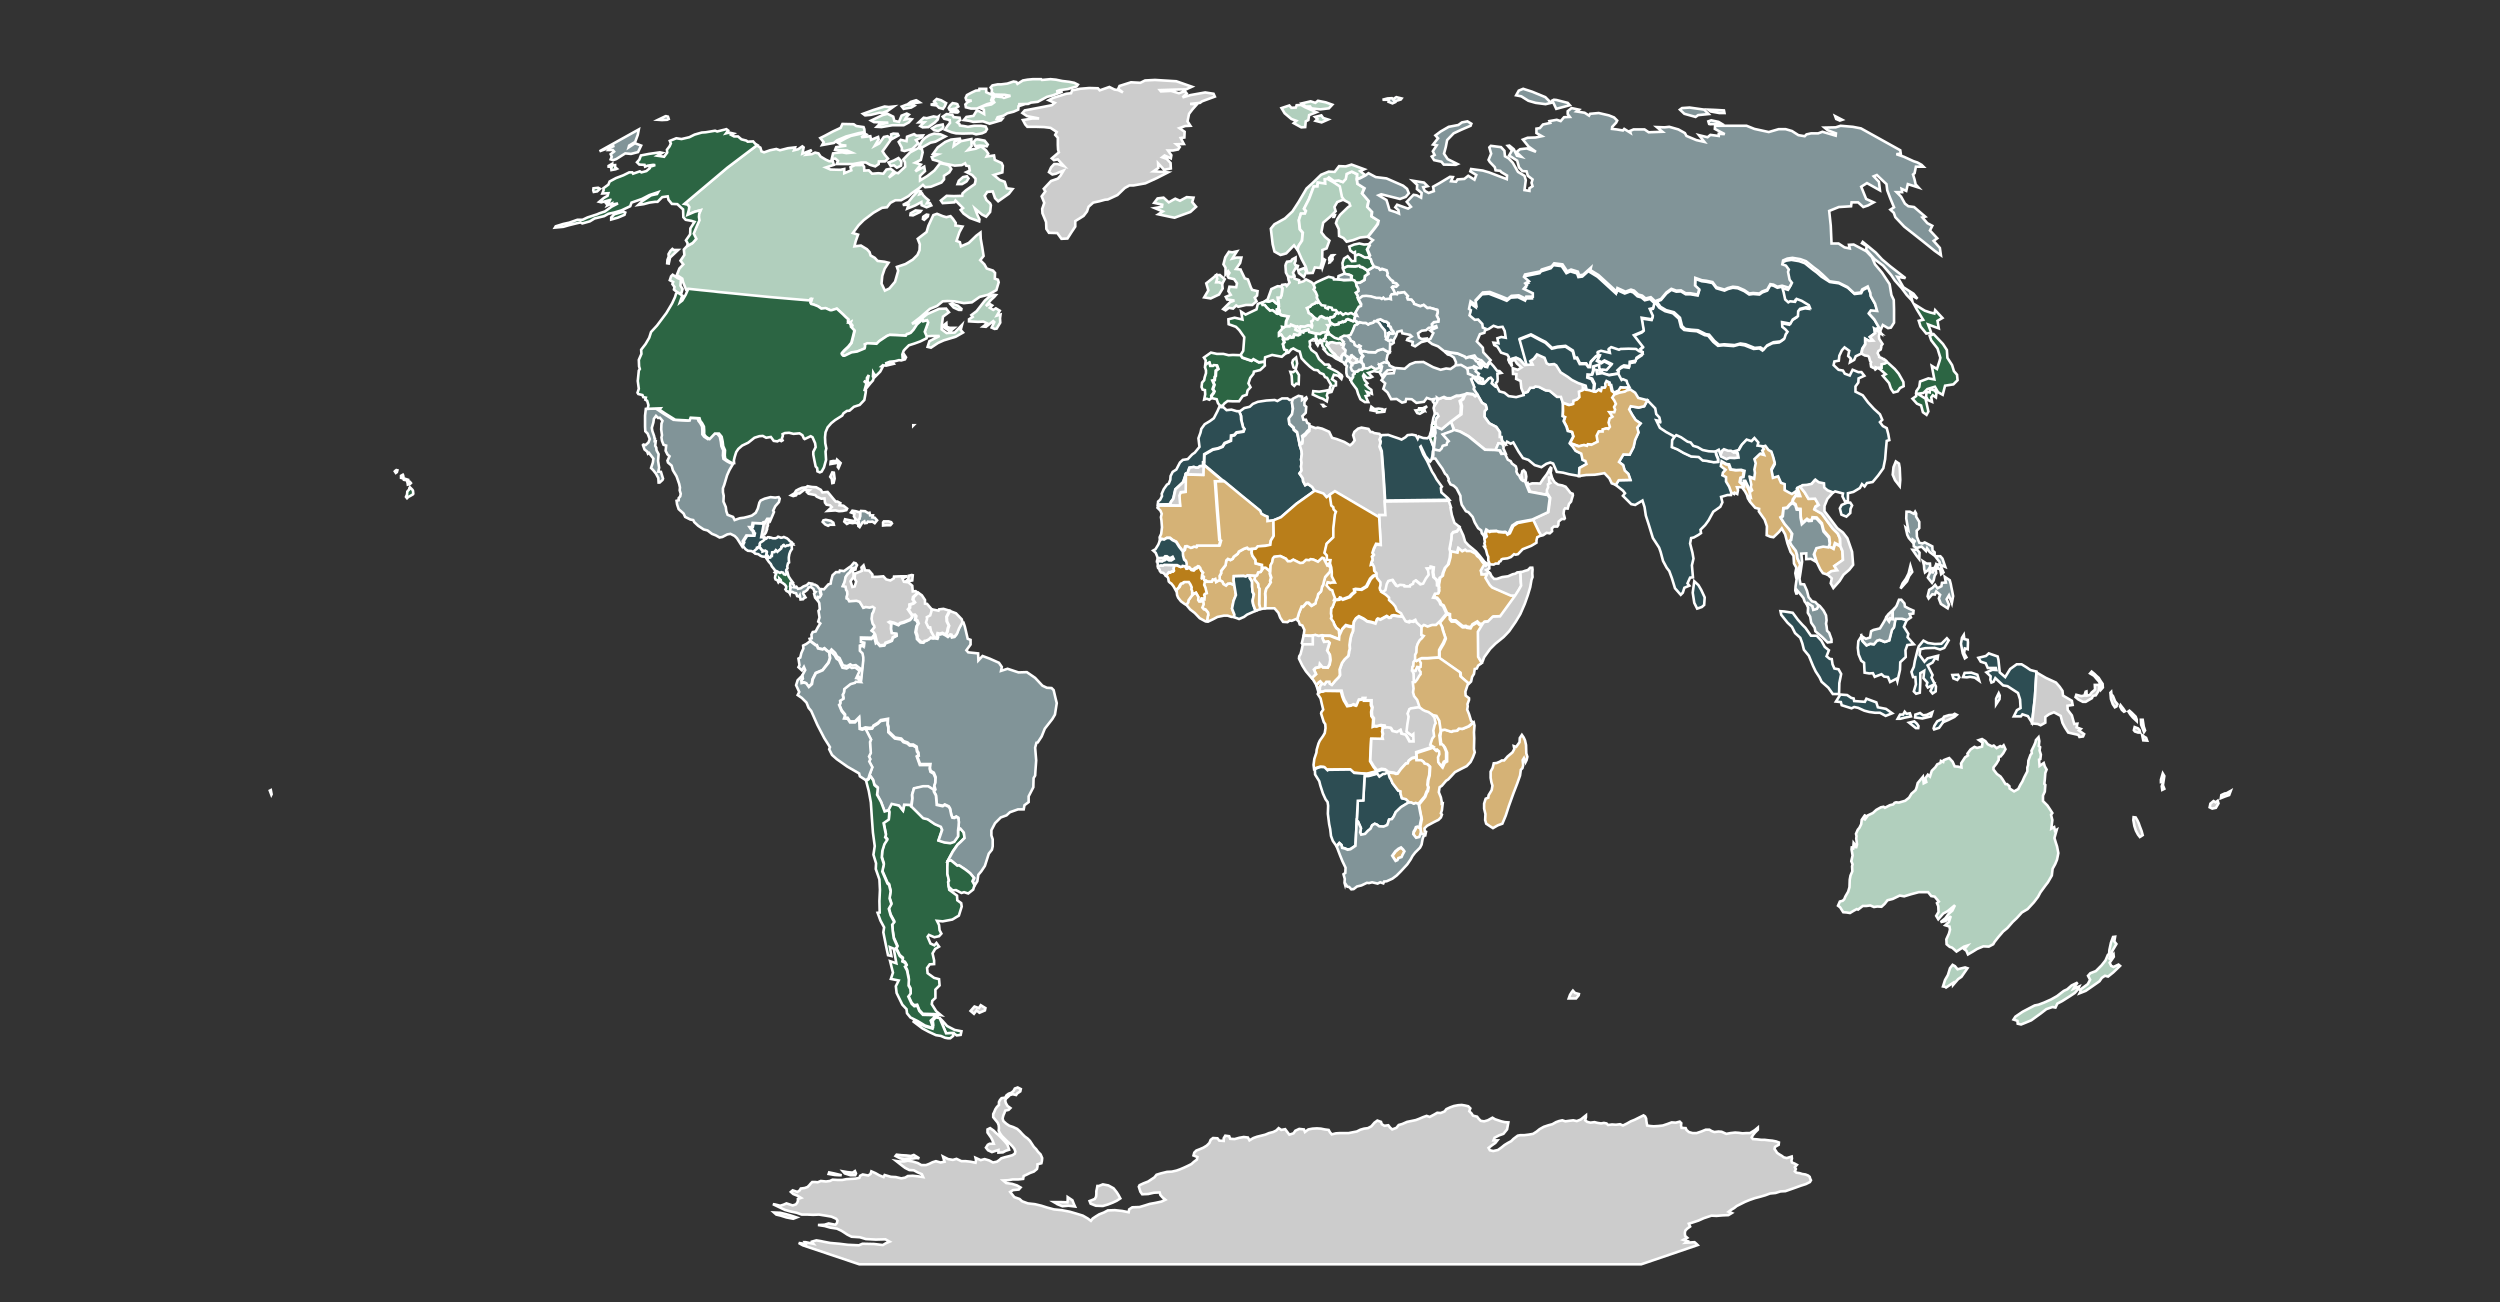 <?xml version="1.0" encoding="utf-8"?>
<!-- Generator: Adobe Illustrator 21.0.2, SVG Export Plug-In . SVG Version: 6.00 Build 0)  -->
<svg version="1.1" id="Layer_1" xmlns="http://www.w3.org/2000/svg" xmlns:xlink="http://www.w3.org/1999/xlink" x="0px" y="0px"
	 viewBox="0 0 960 500" style="enable-background:new 0 0 960 500;" xml:space="preserve">
<rect x="0" y="0" width="960" height="500" fill="#333333" stroke="none"/>
<style type="text/css">
	.st0{fill:#B97E1A;stroke:#FFFFFF;}
	.st1{fill:#819498;stroke:#FFFFFF;}
	.st2{fill:#CCCCCC;stroke:#FFFFFF;}
	.st3{fill:#2C6543;stroke:#FFFFFF;}
	.st4{fill:#B1CFBD;stroke:#FFFFFF;}
	.st5{fill:#2D4D53;stroke:#FFFFFF;}
	.st6{fill:#D5B276;stroke:#FFFFFF;}
</style>
<path class="st0" d="M600.1,154.6l2.2,0.9l1.4-0.4l0.1-1.2l1.4-0.5l0.9-0.9l-0.2-2.1l1.5-0.6l0-1l1.1,0.7l0.6,0.1l1.1,0l1.6,0.5
	l0.7,0.3l1.2-0.9l0.8,0.5l0.3-1.2l1.2,0l0.2-0.4l-0.1-1.1l0.5-1l1.2,0.6l0,0.8l0.6,0.1l0.5,2.3l1,0.8l0.5-0.6l0.8-0.3l0.8-1.3
	l1.4,0.1l2-0.1l0.6,0.8l-1,0.4l-0.8,0.5l-2.1,0.4l-1.9,0.7l-0.8,1.2l0.8,1.1l0.6,1.3l-0.7,1.2l0.4,1l-0.3,1l-1.9,0l1.2,1.7l-1.1,0.7
	l-0.4,1.6l0.5,1.6l-0.6,0.8l-0.8-0.2l-1.4,0.4l0,0.8l-1.5,0l-0.8,1.6l0.4,2.3l-2.4,1.2l-1.4-0.2l-0.3,0.6l-1.3-0.3l-1.9,0.5
	l-3.6-1.3l1.3-2.5l-0.5-1.7l-1.6-0.4l-0.5-1.7l-1.1-2.1l0.5-1.5l-0.9-0.4l0.1-2L600.1,154.6z"/>
<path class="st0" d="M514.9,265.4l0.5,2l0.6,1.6l0.5,0.8l0.8,1.4l1.4-0.2l0.7-0.4l1.2,0.4l0.3-0.7l0.6-1.5l1.3-0.1l0.1-0.5l1.1,0
	l-0.2,0.9l2.6,0l0,1.7l0.4,1l-0.3,1.6l0.1,1.6l0.7,1l-0.2,3.1l0.5-0.2l0.9,0.1l1.3-0.4l1,0.2l0.2,0.8l-0.3,1.3l0.3,1.2l-0.3,1
	l0.2,0.9l-4.4-0.1l-0.4,8.4l1.3,2.2l1.3,1.6l-3.9,1l-5.1-0.4l-1.4-1.3l-8.5,0.1l-0.3,0.2l-1.2-1.2l-1.4-0.1l-1.3,0.4l-1,0.5
	l-0.2-1.6l0.3-2.3l0.8-2.4l0.1-1.1l0.7-2.4l0.5-1.1l1.2-1.7l0.7-1.2l0.3-1.9l-0.1-1.5l-0.6-0.9l-0.5-1.6l-0.5-1.6l0.1-0.5l0.7-1
	l-0.6-2.5l-0.4-1.8l-1.1-1.7l0.2-0.5l0.9-0.4l0.6,0l0.8-0.3L514.9,265.4z M506.6,264.9l-0.5,0.3l-0.6-2l0.9-1.1l0.6-0.4l0.8,0.9
	l-0.8,0.6l-0.4,0.7L506.6,264.9z"/>
<path class="st1" d="M519.1,140.2l-0.2,0.9l0.4,1.1l0.9,0.6l0,0.7l-0.6,0.4l0,0.9l-0.8,1.3l-0.3-0.2l-0.1-0.6l-1.1-0.9l-0.3-1.2
	l0-1.8l0.2-0.8l-0.4-0.4l-0.2-0.8l0.7-1.3l0.2,0.5l0.5-0.2l0.5,0.7l0.5,0.3L519.1,140.2z"/>
<path class="st2" d="M586.3,185.5l0.3-0.1l0.2,0.7l1.6-0.5l1.7,0l1.3,0.1l1.2-1.8l1.3-1.7l1-1.7l0.5,0.9l0.6,2.1l-1,0l0.1,1.7
	l0.4,0.4l-0.9,0.5l0.1,1.1l-0.5,1.1l0.1,1.1L594,190l-6.4-1.2l-1.1-2.7L586.3,185.5z"/>
<path class="st3" d="M368.9,397.4l-1.5,0.2l-1.3-0.9l-1,0l-1.8,0.1l-2.5-5.9l1.2,1.2l1.7,1.9l2.9,1.5l2.6,0.5L368.9,397.4z
	 M345.3,309.3l1.5,1.9l0.5-2.2l2.4,0.1l0.4,0.6l4.4,4.3l1.7,0.4l2.8,1.9l2.3,1l0.5,1.2l-1.4,4.1l2.2,0.7l2.3,0.3l1.5-0.5l1.5-2.1
	l0-2.4l0.9-0.5l1.3,1.5l0.3,2.1l-1.5,1.5l-1.2,1.1l-1.8,2.6l-2,3.7l-0.1,2.1l0,2.7l0.6,2.6l-0.3,0.6l0.2,1.7l0.2,1.4l3,2.2l0.1,1.8
	l1.5,1.1l0.2,1.3l-1.1,3.5l-2.5,1.5l-3.7,0.7l-2.2-0.2l0.8,1.6l0.2,2l0.7,1.3l-0.9,1l-1.8,0.4l-2.1-0.9l-0.5,0.7l1.1,2.6l1.5,0.7
	l0.8-0.9l1,1.4l-1.5,0.9l-1,1.7l0.6,2.7l0,1.4l-1.7,0.1l-1,1.4l0.2,2l2.5,1.8l1.9,0.5l0.2,2.4l-1.6,1.6l0,3.2l-1.2,1.1l-0.2,1.3
	l1.7,2.7l1.8,1.5l-0.8-0.1l-1.8-0.3l-4.3-0.1l-1.4-1.5l-0.8-2l-1.1,0.2l-1-0.9l-1.3-2.8l0.9-1.2l-0.1-1.7l-0.7-1.3l0.1-2.3l-0.7-3.5
	l-0.8-1.5l0.6-0.5l-0.6-1l-1-0.5l0.2-1.1l-1.2-1l-1.5-3l0.6-0.6l-1.4-3.2l-0.4-2.8l-0.2-2.4l0.8-1l-1.4-2.6l-0.7-2.5l1-1.8l-0.7-2.2
	l0.4-2.7l-0.6-2.5l-0.6-0.5l-2-4.6l0.6-2.8l-0.8-2.6l0.2-2.5l0.8-2.6l1.1-1.7l-0.8-1l0.3-0.9l-0.9-4.5l2-1.4l0.2-2.8l-0.4-0.7
	l1.3-2.5L345.3,309.3z"/>
<path class="st1" d="M563.1,141.3l2.6-0.5l0.5,0.7l0.8,0.4l-0.2,0.7l1.2,0.9l-0.4,0.9l1,0.7l0.9,0.4l0.4,1.8l-0.7,0.1l-1.1-1.5
	l-0.1-0.4l-0.8,0l-0.7-0.7l-0.4,0.1l-0.9-0.7l-1.5-0.6l-0.1-1.3L563.1,141.3z"/>
<path class="st2" d="M411.8,460.9l0.5,1.3l0.5,1.1l-2.5-0.3l-2.3,0.2l-2-0.8l-0.1-0.1l-1.2-0.7l2.6,0l2.6,0.1l0.1-1.1l0-0.9
	L411.8,460.9z M305.9,467.5l-1.3,0.5l-2.6-0.5l-1.9-0.6l-0.3-0.1l-1.7-0.4l-0.9-0.8l2.4,0.1l2.1,0.5l2.1,0.6L305.9,467.5z
	 M425.6,455.2l2,1.1l1.2,1.5l0.7,1.1l0.7,1.3l-1.4,0.9l-1.5,0.7l-1.8,0.7l-2,0.6l-2.7-0.1l-2-0.8l-0.4-1l2-0.8l0.5-0.9l0.1-1.1l0-1
	l0.2-0.9l0.2-1.1l0,0l0.6,0l1.5-0.6L425.6,455.2z M325.4,450.1l2,0.2l0.9-0.6l0.4,0.9l-0.3,0.7l-1.8,0l-2.2-0.7l0,0l-0.7-0.8
	L325.4,450.1z M320.3,450.6l2.9,0.7l-0.8,0l-1.8-0.1l-2.4-0.4l0,0l0.2-0.6L320.3,450.6z M348.1,443.7l1.7,0.2l1.1-0.4l2.1,1.3
	l-1.2-0.1l-1.4,0.2l-1.6,0l-1.5,0.3l-1.7-0.4l-1.7-0.9l0.4-0.5l1.9,0.2L348.1,443.7z M385.9,438.4l0.9,1.1l0.4,1l0.3,1l-1.3,0.4
	l-1.1,0.6l-1.7,0.1l0-1l-1.3,0.4l-1.2,0.4l-1.5-0.7l-0.8-1l0.7-1.1h0l0.7-0.4l1.6,0l-0.5-1.3l-0.5-1l-1.4-2l0-1.2l1-0.5l1.3,0.9
	l0.9,0.9l1.3,1.1l1.1,1.1L385.9,438.4z M308.3,478.2L308.3,478.2l-1.6-0.9l2.8,0.4l0-0.1l-0.4-0.6l0.2,0l0.1,0l2.9,0.6l-0.6-0.7
	l0-0.1l1.8-0.5l1.8,0.3l0.9,0.2l2.6,0.5l3.5,0.3l3.2,0.4l4.3,0.2l1.4-0.6l4.5,0.1l3.3,0.4l1.2-0.7l1.4-0.6l-1.6-0.9l-3.7,0.1
	l-3.8-0.2l-2.3-0.7l-3.2-0.2l-1.6-0.8l-1.2-0.8l-1.1-0.7l-1.7-0.8l-2.6-0.4l-2.1-0.6l-2.6-0.4l2.5-0.1l1.6-0.5l2.6,0.5l0.6-0.7
	l0.2-0.9l-0.5-0.7l-1.8-0.8l-2.3-0.4l-2.5-0.4l-2.2,0.1l-2.2-0.1l-2.2,0l-2-0.7l-2.4-0.5l-2.1-0.6l-4.6-2.2l0.8,0.1l2,0.5l1.3-0.4
	l1.1-0.5l2.4,0.8l1.2-0.4l0.5-0.6l0.3-0.7l0-0.8l1.2-0.4l-1.3-0.8l-1.7-0.7l-0.9-0.8l0.7-0.6l1.8,0.6l0.9-0.6l0.4-0.7l1.5-0.2
	l1.1-0.4l0.7-0.7l0.5-0.6l0.6-0.6l1.1,0l1,0.1l1.2-0.5l2,0.2l1.5-0.2l1-0.5l1.8,0.1l2,0l1.5-0.3l1.7-0.1l1.8-0.1l1.5-0.3l0.3-0.8
	l1-0.5l2.1,0.4l0.9-0.6l0.3-1l1.6,0.7l1.4,0.8l1.7,0.7l0.4-0.8l2.4,0.7l1.9,0.1l2.1,0.5l1.5-0.3l1-0.6l1.9-0.1l1.9,0.2l2.1,0.3
	l-0.5-1.1l-1.6-0.7l-1.5-0.8l-1.7-0.1l-1.6-0.8l-1.2-0.9l-2.3-1.8l1.3,0.2l1.8,0l1.4-0.3l1.8,0.3l2,0.6l1.4,0.8l1.8,0l1.3-0.5
	l1.2-0.6l1.3-0.4l1.8,0.5l1.5-0.3l-0.6-2l2,1l1.8,0.3l1.4-0.4l1.9,0.9l1.7,0l1.8,0.2l1.9,0.4l0.2-1l-0.2-0.9l2,0.9l1.5-0.4l1.7,0.5
	l1.5,0.8l1.5-0.3l0.9-0.6l0.8-0.7l1.3-0.4l1.6-0.4l1.4-0.4l0.9-0.6l0.2-0.8l-0.4-1.1l-0.8-1l-1-1l-1.1-1l-1-1l-0.9-0.9l-0.7-1
	l-0.5-1l0.1-1l-0.1-1.1l-0.4-1l-0.9-1.1l-0.8-1l0-1.2l0.4-0.8l0.4-1l0.6-0.9l0.8-0.8l0-1.1l0.4-0.8l0.6-0.7l1.4-0.2l0.5-0.9l0.8-0.6
	l1.1-0.4l0.8-0.7l0.5-0.9l1.1-0.4l1.2,0.6l-0.2,0.9l-1.2,0.8l0,0l-0.4,0.6l-1.3-0.3l-1.1,0.3l-0.7,0.7l-0.8,0.7l-0.3,0.8l0.3,1
	l0.6,1l1.1,0.8l-0.7,0.7l-1.3,0.3l-0.3,0.9l-0.4,0.9l-0.3,1.2l0.3,1l1.1,1l1.2,0.8l1.5,0.5l1.5,0.7l1.1,1l0.8,0.9l1,1l1.1,0.8
	l0.9,0.9l1.5,2.3l0.9,0.9l0.7,1l1,1l0.6,1.4l-0.1,1.1l-0.2,0.9l-1.5,0.4l0,0.9l-0.2,0.9l-1.2,1l-1.4,0.5l-1.2,0.6l-1.3,0.6l-0.2,1.1
	l-1.8,0.2l-2.2,0l-1.7,0.3l-2,0.1l1.2,1l2.2,0.3l1.9,0.6l1.4,0.8l-0.7,0.8L389,457l-1.1,0.7l0.8,1l0.8,1l2,0.7l1,0.9l2.2,0.8
	l2.7,0.3l2.5,0.6l2.2,0.7l2.6,0.7l3,0.3l3.1,0.6l2.4,0.7l2.6,0.8l1.9,1.1l1.2,0.9l0.7-0.9l1.2-0.8l1.3-0.8l1.8-0.7l1.5-0.8l2.7-0.1
	l2.8,0.3l2.5,0.5l0.2-1.1l1.2-0.8l2.8-0.1l2-0.6l1.9-0.6l2.2-0.4l2.3-0.5l1.5-0.7l-1.1-0.9l-0.8-0.9l-0.3-1l-2.2,0.1l-2.2,0.5
	l-2.3,0.1l-0.7-1l-0.6-1.9l0.3-0.6l1.5-0.7l1.8-0.7l1.2-0.8l1.2-0.8l0.8-1l1.6-0.5l1.6-0.4l0.8-0.2l1.9-0.1l1.8-0.4l1.4-0.5l1.4-0.6
	l1.3-0.6l1.6-0.8l1-0.9l1.1-0.8l0.2-1l-1.5-0.6l0.3-1.1l0.8-0.8l1.3-0.5l1.4-0.6l1.3-0.8l1-1l0.5-1.2l0.9-0.7l1.7,0.1l0.7,0.9
	l1.7,0.1l0-1l0.6-1l1.5,0.2l0.4,1l1.7,0.1l1.8-0.5l1.7-0.3l1.6,0.2l0.6,1.1l1.5-0.9l1.4-0.5l1.6-0.4l1.6-0.4l1.4-0.6l1.6-0.4
	l1.2-0.6l0.9-0.9l1,0.7l1.5-0.3l0.9,1.2l0.7,0.9l1.6-0.5l0.7-1l1.5-0.7l1.8,0.2l0.4,1l1.3-1l1.6-0.3l1.7-0.1l1.5,0.1l1.5,0.3
	l1.5,0.2l0.5,0.9l0.7,0.8l1.6-0.4l1.7-0.1l1.6,0l1.6,0l1.5-0.3l1.6-0.3l1.4-0.7l1.4-0.4l1.5-0.2l1.3-0.7l1.2-1.4l1.1-0.8l1.4,0.5
	l0.3,0.9l1,0.6l1.5-0.2l0.7,0.9l0.8,0.7l1.6-0.6l0.9-1.1l1.4-0.4l1.8-0.8l1.5-0.3l1.9-0.4l1.3-0.5l1.4-0.6l1.4-0.5l1.2,0.4l1.7-0.9
	l1.2-0.7l1.3,0.1l1.5-0.6l0.7-0.9l1.5-0.7l1.4-0.5l1.6-0.3l1.4-0.1l1.2,0.2l1.3,0.3l0.8,0.8l-0.4,1.1l0.9,0.9l0.5,0.8l1.6,0.4
	l0.6,0.8l0.8,0.8l1.3,0.2l1.4-0.4l1.8-1l1,0.6l1.2,0.4l1.2,0.4l1.3,0.3l1.4,0.1l-0.5,2.7l-0.5,0.6l-0.9,1.1l-1.7,0.6l-1.7,0.9
	l-0.4,1l1.5,0l-0.8,1l-1.3,0.9l-1.3,1l0.5,0.9l1.3,0.3l1.8-0.4l1.4-1l1.1-0.9l1.3-0.8l1.3-0.7l0.9-0.9l1.6-1.2l1-0.2l1.6,0l1.6-0.2
	l1.7-0.3l1.4-0.9l1.1-0.9l1.6-0.9l1.8-0.6l1.5-0.4l1.4-0.8l1.1-0.4l1.3-0.3l1.2,0.4l1.4-0.2l1.6-0.2l1.4,0.3l1.5-0.6l2-1.6l0,0.7
	l-0.3,1.2l0.8,0.6l1.2,0.3l1.6-0.2l1.2,0.3l1.3,0.2l1.1-0.2l1,0.2l0.6,0.6l1.5-0.2l1.5,0.1l1.6-0.2l1.1,0.5l1.6-0.8l1.4-0.8l1.5-0.6
	l3.4-1.7l0.6,0.4l0.4,0.8l0.1,1l0.3,1.7l1.3,0.2l1.2,0.1l1.7-0.1l1.8-0.2l1.8-0.6l1.6-0.6l1.6,0.1l1.5-0.4l0.6,0.6l-0.1,0.9l0.2,0.9
	l1.6,0.1l0.3,0.7l0.9,0.8l1.4,0.4l1.6,0l1.8-0.6l1.7-0.7l1.4,0l0.8,0.5l1.1,0.4l1.6-0.2l1.2,0.1l0.9,0.4l0.9,0.4l1.6-0.3l1.8-0.2
	l1.4,0.1l1.4,0.2l1.5-0.1l1.4,0l1.8-1.1l1.2-1l0,0.8l-1.1,1.1l-0.8,1l-0.5,0.9l0.5,0.6l1.6,0.1l1.7,0.2l1.3,0l1.6,0.2l1.2,0.1
	l1.5,0.3l1.1,0.4l-0.1,0.9l-1.4,0.8l-0.2,0.8l0.5,0.7l0.5,0.8l0.9,0.6l1,0.6l0.6,0.5l1.2,0.3l1.9-0.6l0.1,0.8l-0.2,0.8l0.2,0.7
	l1,0.4l0.9,0.5l-0.8,0.9l0.4,0.7l-0.4,0.9l0.6,0.5l1.3,0.2l0.9,0.3l1.3,0.2l1,0.4l0.6,0.5l0.2,0.7l0.3,0.6l-0.4,0.7l-1.6,0.8
	l-1.9,0.6l-2.2,0.8l-1.7,0.6l-2,0.7l-1.9,0.1l-1.9,0.6l-2.1,0.2l-1.9,0.7l-2.1,0.6l-1.9,0.5l-2,0.7l-1.7,0.7l-1.8,0.9l-1.4,0.7
	l-1,0.8l-1.2,0.7l-0.9,0.7l1.2,0.5l-1.3,0.8l-2.3,0.1l-2.3,0.2l-1.9-0.1l-3,1l-2,0.9l-1.8,0.6l-1.9,0.6L649,471l-1.1,0.8l-0.7,0.7
	l-0.2,0.7l0,0.7l0.1,0.7l0.8,0.7l-1.5,0.8l1.6,0.5l-0.1,0.1l-0.6,0.5l3.4-0.2l0.7,0.6l0.5,0.5l0,0l-21.7,7.4H480H330L308.3,478.2z"
	/>
<path class="st2" d="M604,380.4l0.8,0.9l1.5,0.4l-0.1,0.5l-1,1.2l-2.8,0l0.5-1.4l0.7-1.1L604,380.4z"/>
<path class="st4" d="M750.7,371l1,1.2l1.2-0.3l1.7-0.4l0.9,0.3l-2.3,3.3l-1.3,0.9l-1.9,2.2l0-0.8l-2.7,1.8l-0.2-0.2l-1-0.2l0.8-2.5
	l1.1-1.9l0.8-2.6l1-1.3L750.7,371z M783,291.7l0.2,2.4l1.6-1.1l0.4,1.3l0.7,1.2l-0.5,1.3l-0.2,2.6L785,301l0.4,0.4l-0.2,2.6
	l-0.7,1.5l0,2.1l1.7,1.7l1,1.5l0.9,1.4l-0.5,0.7l0.5,2l-0.4,3.3l1.1-0.6l0.3,1.4l0.7-0.4l-0.9,3.2l0.6,2l0.4,1.2l0.5,2.6l-0.5,2.5
	l-0.7,1.7l-1,1.8l-0.3,2.6l-1.5,2.6l-1,1.3l-1.9,2.6l-0.9,1.7l-1.6,2.1l-2.4,2.6l-2.2,1.3l-2,2.2l-1.5,1.4l-2.1,2.4l-1.6,1.3
	l-1.8,2.1l-1.5,1.9l-0.5,0.9l-1.7,0.9l-2.1-0.1l-2.4,1l-1.6,1l-1.9,1.1l-0.6-1.4l-0.8-0.6l1.2-1.4l-1.3,0.4l-2.9,1.9l-1-0.9
	l-0.7-0.6l-0.9-0.3l-1.2-1l-0.1-1.9l1-2.2l0.4-1.5l-0.2-1.2l-1.6-0.5l1.4-1.3l0.7-2.2l-2,1.9l-1.9,0.4l1.8-1.5l1.2-1.6l1.5-1.3
	l1-2.1l-2.8,2.3l-1.7,0.9l-1.9,2.2l-0.8-1.3l0.9-1.5l-0.1-2.2l-0.5-1.2l0.7-0.6l-1.6-1.9l-1.3-0.2l-1.2-1.5l-3.6,0l-3,0.8l-2.6,0.8
	l-1.7-0.3l-2.7,1.3l-2,0.5l-1.1,1.4l-1.2,1.1l-1.6-0.1l-1.3,0.2l-1.4-0.6l-1.5,0.2l-1.4,0l-1.8,1.4l-0.5-0.2l-1.3,0.7l-1.3,0.8
	l-1.3-0.2l-1.3-0.1l-1.2-1.9l-0.8-0.6l0.7-1.6l1.1-0.3l0.6-0.6l0.4-1l1.1-1.9l0.5-1.7l0.1-2.9l0.3-1.6l0.7-1.6l-0.1-1.9l0.2-0.8
	l-0.5-1.2l0.5-2.2l-0.4-2.3l0.1-1.2l0.5,1.3l0.2-2.6l0.7,0.9l0.2,1.1l0.4-1.4l-0.3-2.3l0.1-0.9l-0.2-0.9l0.7-1.6l0.6-0.7l0.7-1.4
	l0.2-1.7l1.4-2l-0.4,2.2l1.4-1.9l1.9-0.9l1.3-1.2l1.8-1l1-0.2l0.5,0.4l1.9-1l1.3-0.3l0.5-0.6l0.6-0.2l1.1,0.1l2.4-0.7l1.5-1.2
	l0.9-1.5l1.6-1.4l0.4-1.1l0.4-1.6l2-2.4l0.3,2.5l1-0.5l-0.4-1.4l1-1.4l0.8,0.7l0.7-2.2l1.4-1.4l0.7-1.1l1.2-0.5l0.2-0.8l0.9,0.4
	l0.2-0.7l1-0.4l1.1-0.4l1.3,1.4l0.8,1.8l1.3,0.1l1.3,0.3l-0.1-1.6l1.5-2.3l1.1-0.7l-0.2-0.7l1.2-1.6l1.5-1l1,0.4l1.9-0.5l0.2-1.5
	l-1.4-1l1.2-0.4l1.3,0.8l0.9,1.2l1.6,0.8l0.7-0.3l1.1,1l1.4-0.8l0.7,0.3l0.6-0.6l0.7,1.5l-0.9,1.6l-1,1.2l-0.7,0.1l0,1.2l-0.9,1.5
	l-1.1,1.4l0,0.8l1.3,1.7l1.4,1l0.8,1.1l1.1,1.8l0.6,0l0.9,0.8l0.1,0.9l1.7,1.1l1.6-0.9l0.8-1.6l0.8-1.3l0.7-1.6l1.2-2.3l0-1.5
	l0.3-0.9l0.1-1.7l0.8-2.2l0.5-0.6l-0.1-1l0.8-1.6l0.7-1.6l0.2-0.9l1-1.1l0.3,1.5l-0.2,1.9l0.5,0.4l-0.2,1.3l0.5,1.6l-0.2,1.7
	L783,291.7z"/>
<path class="st4" d="M510.9,123.8l0,1.1l-1,0l0.4,0.6l-0.5,1.7l-0.3,0.4l-1.6,0.1l-0.9,0.6l-1.5-0.2l-2.7-0.7l-0.5-0.9l-1.8,0.5
	l-0.2,0.5l-1.1-0.4l-0.9-0.1l-0.9-0.5l0.2-0.6l-0.1-0.5l0.5-0.1l1,0.7l0.2-0.7l1.6,0.1l1.3-0.5l0.9,0.1l0.6,0.5l0.1-0.4l-0.4-1.7
	l0.6-0.3l0.5-1.2l1.4,0.8l0.9-1.1l0.6-0.2l1.5,0.8l0.8-0.1l0.9,0.5l-0.1,0.3L510.9,123.8z"/>
<path class="st5" d="M566.5,144.8l0.7,0.7l0.8,0l0.1,0.4l1.1,1.5l-1.4-0.3l-1.2-1.2l-0.5-1L566.5,144.8z M570.2,140.8l0.9,0.2
	l0.2-0.7l0.9-1.1l1.3,1.4l1.4,1.8l0.9,0.1l0.7,0.7l-1.5,0.3l0.1,2.1l-0.1,0.9l-0.6,0.6l0.3,1.3l-0.5,0.1l-1.5-1.3l0.4-1.3l-0.7-0.8
	l-0.7,0.2l-1.9,2l-0.4-1.8l-0.9-0.4l-1-0.7l0.4-0.9l-1.2-0.9l0.2-0.7l-0.8-0.4l-0.5-0.7l0.4-0.4l1.6,0.7l1.1,0.1l0.2-0.3l-1.2-1.4
	l0.4-0.4l0.5,0.1L570.2,140.8z"/>
<path class="st2" d="M542.8,261.8l-0.1-3.2l-0.5-1.2l1.3,0.2l0.7-1.5l1.1,0.2l0.1,1l0.5,0.6l0,0.9l-0.5,0.6l-0.8,1.4l-0.8,1
	L542.8,261.8z"/>
<path class="st3" d="M485.9,115.6l1.3,0.2l1.6-0.5l1.2,1.1l1,0.6l-0.1,1.8l-0.5,0.1l-0.1,1.5l-1.6-1.2l-0.9,0.2l-1.3-1.2l-0.8-1
	l-0.8,0l-0.3-0.9L485.9,115.6z"/>
<path class="st6" d="M485.8,233.6l-1.8,0.3l-0.5-1.8l0.1-6l-0.4-0.5l-0.1-1.3l-0.7-0.9l-0.7-0.8l0.3-1.4l0.7-0.3l0.4-1.1l1-0.2
	l0.5-0.8l0.7-0.8l0.8,0l1.6,1.5l-0.1,0.9l0.5,1.6l-0.4,1.1l0.2,0.7l-1,1.6l-0.7,0.8l-0.4,1.7l0.1,1.7L485.8,233.6z"/>
<path class="st6" d="M474,224.8l-1.5-0.7l-1,0.1l-0.7,0.7l-1-0.6l-0.4-0.9l-1-0.6l-0.1-1.5l0.6-1.1l0-0.9l1.7-2.2l0.3-1.8l0.6-0.6
	l1,0.4l0.9-0.5l0.3-0.7l1.6-1.2l0.4-0.8l2-1.1l1.2-0.4l0.5,0.5l1.4,0l-0.2,1.3l0.3,1.2l1.2,1.7l0.1,1.3l2.4,0.6l0,1.8l-0.5,0.8
	l-1,0.2l-0.4,1.1l-0.7,0.3l-1.9-0.1l-1-0.2l-0.7,0.4l-0.9-0.2l-3.7,0.1l-0.1,1.5L474,224.8z"/>
<path class="st6" d="M671.9,189l0.4,2l-0.8-0.4l0.6,2.2l-0.9-1.4l-0.4-1.4l-0.7-1.3l-1.2-1.6l-1.9,0l0.4,1.1l-0.3,1.5l-1-0.5
	l-0.2,0.5l-0.6-0.3l-0.8-0.2l-0.8-2.2l-1.2-2l0-1.7l-1.4-0.7l0.2-1l1-1.1l-1.8-1.4l0.3-1.9l1.9,1.1l1,0.1l0.7,1.9l2,0.3l1.9-0.1
	l1.3,0.4l-0.4,2.4l-0.9,0.2l-0.3,1.6l1.4,1.4l-0.1-1.8l0.6,0L671.9,189z"/>
<path class="st1" d="M522.4,133.9l0.7,1.1l0.7-0.2l1.5,0.4l2.8,0.1l0.8-0.7l2.1-0.6l1.5,0.9l1.1,0.3l-0.8,1.1l-0.4,1.9l0.8,1.5
	l-1.7-0.3l-1.8,0.9l0.1,1.3l-1.7,0.3l-1.4-0.9l-1.4,0.7l-1.4-0.1l-0.3-1.7l-1-0.8l0.3-0.4l-0.2-0.3l0.2-0.8l0.6-0.8l-1-1.1l-0.3-1
	L522.4,133.9z"/>
<path class="st2" d="M320.1,185.4l-0.5,0.1l-0.2-1.6l-0.6-0.8l0.8-1.7l0.6,0.1l0.3,2.3L320.1,185.4z M321.2,177.8l-2.3,0.4l0.1-1
	l1-0.2l1.3,0.1L321.2,177.8z M322.8,177.8l-0.8,1.9l-0.3-0.4l0.3-1.4l-0.7-1.1l0.1-0.3L322.8,177.8z"/>
<path class="st2" d="M515.4,132.3l0.7,0l-0.4,1.2l1,1l-0.2,1.2l-0.4,0.1l-0.3,0.2l-0.6,0.6l-0.1,1.4l-1.8-1l-0.8-1.1l-0.8-0.6
	l-0.9-1l-0.5-0.8l-1-1.2l0.3-1.1l0.7,0.6l0.4-0.5l0.9-0.1l1.6,0.4l1.3-0.1L515.4,132.3z"/>
<path class="st1" d="M520.6,108.5l1.7,0l1.7-1l0.2-1.5l1.3-0.9l-0.4-1.2l1-0.5l1.6-1l1.9,0.6l0.4,0.6l0.8-0.3l1.8,0.6l0.4,1.2
	l-0.2,0.7l1.4,1.7l0.8,0.5l0,0.5l1.3,0.4l0.6,0.7l-0.6,0.6l-1.4-0.1l-0.3,0.3l0.6,0.9l0.7,1.7l-1.5,0.2l-0.4,0.6l0.1,1.3l-0.7-0.2
	l-1.6,0.2l-0.6-0.6l-0.6,0.5l-0.7-0.4l-1.4,0l-2.1-0.6l-1.8-0.2l-1.4,0.1l-0.9,0.7l-0.8,0.1l-0.2-1.2l-0.7-1.2l1-0.6l-0.1-1l-0.6-1
	L520.6,108.5z"/>
<path class="st2" d="M293.1,200.9l0.1-0.4l0.3-0.1l0.3,0.3l1-1.6l0.4,0l-0.1,0.4l0.4,0l-0.2,0.7l-0.5,1.2l0.1,0.4l-0.4,1l0.1,0.3
	l-0.5,1.4l-0.5,0.7l-0.4,0.1l-0.6,0.9l-0.6,0l0.6-3.1L293.1,200.9z"/>
<path class="st2" d="M350.8,163.3L350.8,163.3L350.8,163.3L350.8,163.3L350.8,163.3L350.8,163.3L350.8,163.3L350.8,163.3
	L350.8,163.3L350.8,163.3l-0.1,0.1l0,0l0,0l0,0l0,0l0,0l0,0l0,0l0,0l0,0l0,0l0,0l0,0L350.8,163.3L350.8,163.3l-0.1,0l0,0l0,0l0,0
	l0,0l0,0l0,0l0,0.1l0,0l0,0l0,0l0,0l0,0l0,0l0,0l0,0l0,0L350.8,163.3L350.8,163.3L350.8,163.3L350.8,163.3l0.1,0l0,0l0,0l0,0l0,0
	l0,0l0,0l0,0l0,0l0,0l0,0l0,0l0,0l0,0l0,0l0,0l0,0l0,0l0,0l0,0l0,0l0,0l0,0l0,0l0,0l0,0l0,0l0,0l0,0l0,0l0,0l0,0l0,0l0,0
	L350.8,163.3L350.8,163.3L350.8,163.3L350.8,163.3L350.8,163.3L350.8,163.3z"/>
<path class="st1" d="M349.6,309.1l-2.4-0.1l-0.5,2.2l-1.5-1.9l-2.8-0.6l-1.3,2.5l-1.4,0.4l-1.4-3.7l-1.6-3l0.3-2.6l-1.3-1.1
	l-0.5-1.9l-1.3-1.8l1-2.9l-1.2-2.2l0.4-0.9l-0.5-1l0.7-1.4l-0.2-2.3l-0.1-1.9l0.4-0.9l-2.2-4.3l1.6,0.2l1.1-0.1l0.4-0.8l1.8-1.1l1-1
	l2.8-0.5l-0.1,2l0.3,1l0,1.8l2.5,2.4l2.4,0.4l0.9,1l1.5,0.5l0.9,0.8l1.3,0l1.3,0.8l0.2,1.5l0.5,0.8l0.1,1.2l-0.6,0.1l1.1,3.1l4,0
	l-0.2,1.5l0.3,1.1l1.2,0.7l0.7,1.7l-0.1,2.1l-0.4,1.2l0.4,1.5l-0.6,0.6l-0.1-0.8l-2.1-1.3l-1.9,0l-3.5,0.8l-0.7,2.4l0.1,1.4
	l-0.4,3.2L349.6,309.1z"/>
<path class="st1" d="M363.9,330.7l2-3.7l1.8-2.6l1.2-1.1l1.5-1.5l-0.3-2.1l-1.3-1.5l-0.9,0.5l0.2-1.5l0.1-1.6L368,314l-0.8-0.5
	l-0.7,0.4l-0.8-0.1l-0.4-1l-0.5-2.4l-0.5-0.8l-1.5-0.7l-0.8,0.5l-2.3-0.5l-0.3-3.6l-0.8-1.5l0.6-0.6l-0.4-1.5l0.4-1.2l0.1-2.1
	l-0.7-1.7l-1.2-0.7l-0.3-1.1l0.2-1.5l-4,0l-1.1-3.1l0.6-0.1l-0.1-1.2l-0.5-0.8l-0.2-1.5l-1.3-0.8l-1.3,0l-0.9-0.8l-1.5-0.5l-0.9-1
	l-2.4-0.4l-2.5-2.4l0-1.8l-0.3-1l0.1-2l-2.8,0.5l-1,1l-1.8,1.1l-0.4,0.8l-1.1,0.1l-1.6-0.2l-1.2,0.5l-1-0.3l-0.2-4.1l-1.6,1.6
	l-1.9,0l-0.9-1.4l-1.4-0.1l0.4-1.2l-1.3-1.6l-1-2.4l0.5-0.5l-0.1-1.1l1.3-0.8l-0.3-1.5l0.5-0.9l0.1-1.3l2.4-1.9l1.7-0.5l0.3-0.4
	l1.9,0.1l0.8-7.4l0-1.2l-0.3-1.5l-1-1l0-2l1.2-0.4l0.4,0.3l0.1-1l-1.3-0.3l0-1.7l4.2,0.1l0.7-0.9l0.6,0.9l0.4,1.6l0.4-0.3l1.2,1.4
	l1.7-0.2l0.4-0.8l1.6-0.6l0.9-0.4l0.3-1.1l1.5-0.8l-0.1-0.6l-1.8-0.2l-0.3-1.7l0.1-1.8l-0.9-0.7l0.4-0.2l1.6,0.4l1.7,0.7l0.6-0.6
	l1.5-0.4l2.4-1l0.8-1l-0.3-0.8l1.1-0.1l0.5,0.6l-0.3,1.2l0.7,0.4l0.5,1.2l-0.6,0.9l-0.4,2.3l0.5,1.4l0.1,1.2l1.3,1.3l1.1,0.1
	l0.2-0.5l0.7-0.1l1-0.5l0.7-0.7l1.2,0.2l0.5-0.1l1.2,0.2l0.2-0.5l-0.4-0.5l0.2-0.8l0.9,0.2l1-0.3l1.2,0.6l0.9,0.6l0.7-0.7l0.5,0.1
	l0.3,0.8l1-0.2l0.8-1l0.7-2l1.3-2.4l0.7-0.1l0.5,1.5l1.1,4.7l1.1,0.4l0,1.8l-1.6,2.2l0.7,0.8l3.8,0.4l0.1,2.7l1.6-1.7l2.7,1l3.6,1.6
	l1.1,1.6l-0.3,1.5l2.5-0.8l4.2,1.4l3.2-0.1l3.2,2.2l2.8,3l1.7,0.8l1.8,0.1l0.8,0.8l0.8,3.4l0.4,1.6l-0.7,4.4l-1,1.7l-2.9,3.7l-1.2,3
	l-1.5,2.3l-0.5,0.1l-0.5,1.9l0.4,4.9l-0.3,4.1l-0.1,1.7l-0.6,1l-0.1,3.5l-1.8,3.5L395,308l-1.6,1.2l-0.3,1.6l-2.2,0l-3.1,1.1
	l-1.3,1.2l-2.2,0.8l-2.2,2.2l-1.4,2.7l0,2l0.5,1.5l0,2.7l-0.3,1.3l-1.2,1.5l-1.5,4.7l-1.4,2.1l-1.1,1.3l-0.4,2.5l-1,1.6l-0.8-1.5
	l0.6-1.3l-1.5-1.8l-1.8-1.4l-2.4-1.6l-0.7,0.1l-2.4-2L363.9,330.7z"/>
<path class="st2" d="M724.3,237l0.8-1.1l1.7-1.6l0,1.4l0,1.8l-1-0.1l-0.4,1L724.3,237z"/>
<path class="st2" d="M666.1,173.4l1.1,0.8l0.3,1.7l-1.6,0.2l-1.8-0.1l-1.2,0.5l-2.1-1l-0.2-0.5l0.8-2.1l0.9-0.7l1.6,0.6l1.1,0
	L666.1,173.4z"/>
<path class="st5" d="M533.8,298.7l0.4,0.5l0.6,1.5l2.2,2.9l0.9,0.3l0,0.9l0.5,1.7l1.6,0.4l1.2,1.2L538,310l-2,1.9l-0.8,1.7l-0.7,1
	l-1.1,0.2l-0.4,1.3l-0.3,0.8l-1.4,0.6l-1.7-0.1l-0.9-0.7l-0.8-0.3l-1,0.6l-0.6,1.3l-1,0.8l-1.1,1.2l-1.5,0.3l-0.4-0.9l0.3-1.6
	l-1.1-2.5L521,315l0.4-7.7l2.1-0.1l0.5-9.3l1.6-0.1l3.3-0.9l0.8,1.1l1.4-1l0.6,0l1.2-0.6l0.4,0.2L533.8,298.7z"/>
<path class="st0" d="M512.6,230.5l1.8-0.2l0.4-0.7l0.4,0.1l0.5,0.6l2.7-1l0.9-1l1.1-0.9l-0.2-0.9l0.6-0.2l2.1,0.2l2-1.2l1.5-2.9
	l1.1-1.1l1.3-0.5l0.3,1.1l1.3,1.6l0,1.1l-0.3,1.1l0.2,0.8l0.8,0.8l1.6,1.1l1.2,1.1l0,0.9l1.5,1.4l0.9,1.1l0.6,1.6l1.6,1l0.4,0.8
	l-0.7,0.3l-1.4-0.1l-1.6-0.3l-0.8,0.2l-0.3,0.6l-0.7,0.1l-0.9-0.6l-2.4,1.3l-1-0.3l-0.3,0.2l-0.6,1.6l-1.6-0.5l-1.6-0.3l-1.4-1
	l-1.8-0.9l-1.1,0.8l-0.8,1.3l-0.2,1.8l-1.4-0.1l-1.5-0.4l-1.3,1.4l-1.1,2.4l-0.2-0.8l-0.1-1.2l-1-0.8l-0.8-1.4L512,239l-1-1.4
	l0.2-0.8l-0.2-1.1l0.1-2l0.5-0.5L512.6,230.5z"/>
<path class="st4" d="M363.5,125.5l1.2,0.4l1.7,0l-1.2,1l-0.7,0.1l-1.9-1.2l-0.2-0.9l1-0.8L363.5,125.5z M369.1,119l-0.9,0l-2-0.9
	l-1.2-1.3l0.7-0.2l2.1,0.8l1.4,1.2L369.1,119z M261.7,112.4l-1.1,0.3l-1.8-1.5l0.2-1l-0.8-1.1l0.3-0.8l-1.3-0.7l0.5-1.5l0.6-0.6
	l1.2,0.8l0.7,0.5l1.3,0.5l-0.1,1l-0.1,1.4l0.8,1.3L261.7,112.4z M380.5,115.2l-1.9,2.3l1.4-0.8l1,0.6l-0.9,0.9l1.3,0.8l1-0.6
	l1.5,0.9l-1.1,1.9l1.4-0.4l-0.2,1.4l0.1,1.7l-1.4,2.3l-0.8,0.1l-1.1-0.5l1-2.1l-0.4-0.4l-2.8,2.2l-1.1-0.1l1.6-1.2l-1.5-0.7l-2,0.1
	l-3.5-0.2l0-0.8l1.4-0.9l-0.5-0.7l2-1.5l3.2-4.1l1.6-1.4l1.8-0.8l0.8,0.1l-0.6,0.7L380.5,115.2z M258.7,96l1.7,0l-3.1,2.9l-0.5,2.3
	l-0.6-0.1l0.1-1.3l0.5-1.3l-0.1-0.9l0.7-1.2l0.8-0.8L258.7,96z M356.3,83.1l-1.4,1.3l-0.5-0.3l0.1-0.8l0.2-0.2l1.1-0.7l0.6,0.1
	L356.3,83.1z M353.3,81.4l-2.7,1.3l-1-0.1l0.1-0.7l1.9-1.1l2,0.2L353.3,81.4z M353.6,73.5l-0.5,1.1l1-0.3l0.4,0.7l1,1l1.1,0.9
	l-0.7,1.2l1.2-0.1l0.5,0.9l-1.8,0.7l-1.9-0.8l-0.1-1.2l-2.4,1.3l-3,1.2l0.5-1.5l-2.2,0.1l2.2-1.2l1.6-2l2.2-2.3L353.6,73.5z
	 M369.4,70.7l-1.7,0l0.5-1.3l1.6-1.4l1.5-0.3l0.6,0.8l-0.7,1.1l-0.4,0.3L369.4,70.7z M346,63.6l-1.6,0.8l-1.1-0.9l-1.3,0.2l-0.8-1.3
	l1.9-0.7l1.9-1l0.7,0.8l0.4,0.5l0,0.5L346,63.6z M353.6,63.2l-2.1,2.6l3.4-1.8l0.3,1.7l-1.9,1.8l0,1.8l2.8-1.7l2.7-2.1l2.2-2.8
	l1.7,0.3l1.7,0.5l0.9,1.4l-0.8,1.3l-2,1.3l0,1.4l-1,1.2l-4,1.6l-2.2,0.2l-0.9-0.9l-1.4,1.2l-2.9,2l-1.2,1.1l-2.9,1.6l-2.2,0l-1.9,1
	l-1.3,1.7l-1.9,0.2l-3.3,1.9l-3.7,2.8l-2,2l-2.2,3l2,0.6l-0.9,2.5l-0.5,2l2.5-0.3l2.3,1.4l1,1.1l0.4,1.3l1.6,0.9l1.1,1.2l2.6,0.3
	l1.6,0.4l-1.5,2.3l-0.9,2.7l-0.3,3l1.3,2.7l1.7-0.8l2.2-2.6l1.2-4.2l-0.5-1.5l3.3-1.1l2.8-1.7l1.8-1.8l0.8-1.8l0.1-2.3l-0.8-2.1
	l3.4-2.6l0.7-2.4l1.9-4.1l1.4-0.5l2.2,0.9l1.4,0.4L365,83l0.9,1l1.1,1.6l-0.1,1l2.7,0.4l-1.2,2.2l-1.1,3.3l1.3,0.5l0.4,1.6l3-1.3
	l2.9-2.8l1.6-1.2l0.1,2.4l0.6,3.4l0.5,3.2l-1.3,1.6l1.6,1.6l0.9,1.6l2.4,0.8l0.8,0.9l-0.1,2.2l1.2,0.4l0.3,1l-0.9,3l-1.6,0.9
	l-1.6,0.9l-3.2,0.8l-3,2.1l-3.1,0.3l-3.6-0.7l-2.6-0.1l-1.9,0.1l-2.2,1.8l-2.7,1.1l-3.9,3.4l-3,2.3l1.7-0.4l4.2-3.3l4.5-2l2.7-0.1
	l1.1,1.4l-2.3,1.7l-0.4,2.9l-0.1,2l1.9,1.4l3.1-0.2l2.8-2.9l-0.5,1.9l0.9,1l-2.8,1.6l-4.6,1.4l-2.2,1l-2.7,1.8l-1.3-0.3l0.7-2.2
	l3.9-2l-3,0l-2.1,0.2l-0.7-1.6l1.3-3.6L356,123l-1.4,0.4l-0.3-0.7l-2.1,1.9l-1.3,2l-1.1,1.2l-0.9,0.4l-0.6,0.1l-0.4,0.6l-3.4-0.2
	l-2.8-0.1l-1,0.4l-2.7,1.8l-0.3,0.2l-1,1L335,132l-1.8-0.1l-1,0.4l0.1,0.5l-0.1,0.8l-0.1,0.3l-2.9,1.2l-2.1,0.3l-2.7,1.3l-0.5,0
	l-0.5-0.5l-0.1-0.4l0.2-0.3l0.8-0.9l1.5-1.4l1.2-1.5l0.6-2.3l0.6-2.4l-1.3-1.4l0.4-0.5l-0.1-0.3l-0.5,0l-0.2-0.4l0.2-0.6l-0.5,0.3
	l-0.4-0.1l0.2-0.3l-0.3-0.3l0.1-0.7l-1-0.9l-1-1l-1.2-1.1l-1.2-1.1l-1.9,0.6l-0.6,0l-1.8-0.8l-1.6,0.2l-1.3-0.9l-1.5-0.6l-1.1-0.3
	l-0.3-0.5l0.5-1.5l-0.6,0l-0.6,1l-3.6-0.3l-5.9-0.5l-5.8-0.5l-5.1-0.5l-5.1-0.5l-5-0.5l-5.1-0.5l-1.6-0.2l-5-0.5l-4.7-0.5l-0.2,0
	l-1.2-3l-0.3-1.3l-2.1-1.4l1-2.5l1.5-1.6l-1.1-1.4l1.5-2.2l-0.2-2.1l1.2-1.3l2-1.1l1.4-1.6l-1-2l1.3-3.1l0.9-2l-0.2-1.3l0.1-1.2
	l0.6-1.4l-2.3,0.6l-2.8,1.2l0.5-1.8l0.2-1.2l-0.6-0.9l-1.3-0.3l16.5-13.9l11.5-8.7l1.4,0.9l0.4,1.4l1,0.4l2.3-0.8l2.4-0.5l1.4,0.5
	l3.1-0.8l2.7-0.3l-0.4,1.1l1.6-0.4l1.6-1.1l0.5,0.4l-0.5,2.4l3.6-1.4l-2,1.8l2-0.2l1.3-0.6l1.3,0.3l0.8,1.2l2,1.2l1.3,0.6l1.4,0
	l0.4,1.4l-3.1,1l1.8,0.8l3.8,0.1l1.5-0.3l0,1.6l2.7-1.1l-0.3-1.2l1.7-0.8l1.7,0l1.3-0.1l0.5,0.7l0.1,1.5l1.7-0.1l1.3,1.3l2.4-0.2
	l1.9,0.2l1.2-1.6l1.6-0.3l1.3,1l-2,2.4l2.6-1.9l1,0.2l2.7-2.5l-0.1-1.7l-0.6-1.1l2.6-2.7l3.2-1.7l1.3,0.5l0.3,1.2l-0.7,2.9l-2.2,1.1
	L353.6,63.2z M332.6,51.6l-1.9,1.1l3.5-0.4l0.3,1.4l2.7-1.1l0.2,0.9l-1.5,2.5l1.7-0.9l1.8-2.5l1.4-0.3l0.8,0.5l0.3,1.1l-1.7,2.4
	l-1.3,1.8l0.9,1.4l1.2,1.4l-1.2,1.1l-2.3,0l-0.1,1l-1.3,0.9l-2-0.6l-1.6-0.9l-1.7,0l-3.3,0.6l-3.7,0l-2.5,0l0.5-1.2l-1-0.9l-1.4,0.1
	l0.5-2.1l1.1-0.2l2.4-0.2l1.6,0.3l2.1-0.2l-1.8-0.8l-2.9-0.1l-1.7-0.2l0.4-1l3.9-0.6l-1.9-0.2l-1.4-0.9l3.1-1.7l1.9-0.9l4.9-1.1
	L332.6,51.6z M345,52l-2.7,1.5l-0.1-1.9l0.8-0.3l1.7,0.1L345,52z M379.3,55.5l-0.4,0.7l-1.3-0.2l-1.3-0.1l-1.7,0.2l-0.3-0.2
	l-0.4-1.4l0.8-0.9l0.7-0.1l2.7,0.5L379.3,55.5z M366.5,54.5l-0.3,1.6l2.8-1.9l4-0.8l0.1,2.7l-1.5,1.6l3.1-0.6l2-0.9l1.9,1.5l0.9,1.3
	l-0.6,1.1l2.8-0.4l0.3,1.7l2.6,1.2l0.5,1.1l-0.2,2.5l-3.3,1l2.3,1.9l1.9,0.7l0.8,2.5l2.2,0.3l-1.4,1.8l-4.1,2.9l-1.2-1.2l-0.9-2.6
	l-2.1,0.2l-1,1.5l0.7,1.6l1.4,1.3l0.3,0.7l-0.3,2.6l-1.5,1.8l-1.6-0.8l-2.7-2.3l0.9,2.4l0.8,1.7L376,85l-3.6-1.3l-2.4-1.7l-1.1-1.4
	l0.9-0.7l-1.5-1.5l-1.4-1.4l-0.4,0.7L362,78l-0.7-1l2.2-1.8l2.8,0.1l3.2-0.1l0.1-0.9l1.3-1.2l3.4-2.4l0.3-1.2l0-0.9l-1.3-1.4
	l-2.2-1.1l1.3-0.6l-0.3-1.7l-1.1-0.2l-0.4-0.9l-1.3,0.7l-2.7,0.2l-4.4-0.9l-2.2-0.9l-1.8-0.5l-0.4-1l2.3-1l-1.8-0.2l1.8-2.5l2.9-2.1
	l2.2-0.9l3.8-0.4L366.5,54.5z M351,51.5l0.9,0.6l2.5-0.1l-0.4,0.7l-2.3,1.1l0.9,1.2l-2.3,2.2l-3,0.8l-1-0.3l0-1l-1.2-2.2l0.8-0.8
	l2.2,0.5l0.2-1.7L351,51.5z M357.3,54.8l-3,1.7l-1.4-0.2l1.2-2.2l1.2-1.2l1.6-1l1.8-0.6l2.5,0.3l1.8,0.8l-3.8,2L357.3,54.8z
	 M320.2,54.9l-4.5,0.8l0.6-1.1L315,53l1.8-0.9l3-1.6l3-1.4l0.7-1.5l4.3,0.1l1,0.7l2.8,0.4l0.3,0.8l0.1,1.1l-2.2,0.4l-4.9,1.3
	l-3.5,1.5L320.2,54.9z M361.9,49.4l-1.6,0.9l-1.6-0.3l-0.8-0.7l1.7-1l2.4-0.5l0.2,0.9L361.9,49.4z M360.4,44.7l-0.3,1.2l-1.2,1.2
	l-2.4,1.7l-2.2,0.1l-0.9-0.5l1.5-1.4l-2.1,0l1.9-1.8l1.2,0.2l2.6-0.7L360,45L360.4,44.7z M348,45l-0.5,0.9l1.5-0.3l1.1,0.2l-1.1,1.2
	l-2,1.1l-4.4,0l-4.1,0.7l-1.8-0.1l0.8-0.8l3.6-0.8l-5.5-0.2l-1.1-0.6l4.4-2.1l1.9-0.5l2.2,1.1l0.4,1.6l1.8,0.4l1-2.4l2-0.8l0.8,0.4
	L348,45z M365.7,44.1l0.5,0.9l2.3,0.2l0.2,0.9l-1.1,0.9l0.8,0.6l0.2,0.6l1.5,0.2l1.6,0.3l2.4-0.4l2.6,0l1.8,0.3l0.5,1l-0.6,1
	l-1.3,0.6l-2.3,0.4l-1.3-0.4l-3.8,0.1l-2.6-0.1l-1.7-0.4l-2.5-1l0.9-1.4l1-1.2l-0.1-1.1l-2.1-0.5l-0.6-0.8l1.5-1L365.7,44.1z
	 M343.2,40.9l-2.4,1.7l-1.9,0.7l-1.2,0l-3.3,0.8l-2.2,0.2l-0.8-0.6l0,0l4.1-1.5l4.2-1.3l1.6,0.2L343.2,40.9z M367.7,43.2l-0.6,0
	l-2-0.3l0.4-0.7l2.2,0.2l0.3,0.5L367.7,43.2z M349.9,41.3l-2.9,0.5l-0.7-0.9l1.8-0.7l1.9-0.1l1.1,0.5L349.9,41.3z M353.1,39.3
	l-1.9,0.3l-1.8-0.2l0.4-0.3l2-0.6l0.4,0.2L353.1,39.3z M366.8,41.7l-2.2,0.4l-0.3-0.6l0.5-0.9l1-1l1.3,0.2l0.5,0.2l0.4,0.9
	L366.8,41.7z M362.8,40.8l-0.7,1l-1.5-0.4l-0.9-0.9l-2.3-0.3l1.9-0.6l-0.6-0.7l1-0.9l1.7,0.5l1.9,1.1L362.8,40.8z M380.6,38.5
	l0.6,0.9l-2.2,0.6l-3.9,1.7l-2.2,0l-2-0.5l-0.2-1.1l0.9-0.9l1.5-0.6l-2-0.1l-0.3-0.9l0.5-1.1l1.9-1l1.5-0.7l1.3-0.1l0.1-0.6l2.6,0
	l0,1.3l1.3,0.6l1.3,0.6L380.6,38.5z M407.9,31.1l2.6,0.3l2,0.4l1.4,0.7l-0.5,0.7l-3.4,1l-3,0.4l-1.4,0.5l2.4,0.1l-3.7,1.4l-2.3,0.6
	l-3.5,1.9l-2.6,0.3l-1.1,0.5L391,40l1.3,0.4l-1.2,0.4l-0.1,1.3l-1.8,0.8l-2.4,0.6l-1.4,0.9l-2.3,0.6l-0.3,0.6l2.1,0l-0.5,0.6
	l-4.4,1.3l-2.5-0.9l-3.8,0.2l-1.5-0.4l-2.1-0.3l1-1.2l2.7-0.4l1.1-1.8l0.9-0.1l2.1,1.2l-0.1-1.7l-1.4-0.6l1.8-0.9l2.5-0.5l1.1-0.8
	l-0.6-1l0.8-1.3l2.9,0.3l0.6,0.3l2.5-0.8l-2.2-0.4l-3.9-0.1l-1.1-0.9l0.1-1l-0.5-0.8l0.7-0.8l2-0.4l1.3,0l2.4-0.3l2.4-0.8l1.1,0.2
	l0.4,0.7l2.1-1.3l1.7-0.3l2.1-0.2l3.2,0l0.3,0.3l3.3-0.3l2.1,0.2L407.9,31.1z"/>
<path class="st4" d="M497.5,125.5l0.1,0.5l-0.2,0.6l0.9,0.5l0.9,0.1l-0.1,1.1l-0.8,0.4l-1.4-0.3l-0.4,1.1l-0.9,0.1l-0.3-0.4l-1,0.9
	l-0.9,0.1l-0.8-0.6l-0.7-1.1l-0.9,0.4l0-1.2l1.3-1.5l-0.1-0.7l0.8,0.2l0.5-0.4l1.6,0l0.3-0.6L497.5,125.5z"/>
<path class="st3" d="M360.8,390.9l2.5,5.9l1.8-0.1l1,0l-0.1,1.1l-1.1,0.9l-0.9,0l-1.1-0.2l-1.6-0.7l-1.9-0.3l-2.8-1.3l-2.4-1.3
	l-3.7-2.8l1.7,0.5l3.2,1.6l2.7,0.8l0.3-1.3l-0.2-1.8l1.1-1.2L360.8,390.9z M338.3,307.9l1.4,3.7l1.4-0.4l0.4,0.7l-0.2,2.8l-2,1.4
	l0.9,4.5l-0.3,0.9l0.8,1l-1.1,1.7l-0.8,2.6l-0.2,2.5l0.8,2.6l-0.6,2.8l2,4.6l0.6,0.5l0.6,2.5l-0.4,2.7l0.7,2.2l-1,1.8l0.7,2.5
	l1.4,2.6l-0.8,1l0.2,2.4l0.4,2.8l1.4,3.2l-0.6,0.6l1.5,3l1.2,1l-0.2,1.1l1,0.5l0.6,1l-0.6,0.5l0.8,1.5l0.7,3.5l-0.1,2.3l0.7,1.3
	l0.1,1.7l-0.9,1.2l1.3,2.8l1,0.9l1.1-0.2l0.8,2l1.4,1.5l4.3,0.1l1.8,0.3l-1.5,0.1l-0.5,0.7l-1.1,1l0.8,2.5l-0.7,0.1l-2.3-0.7
	l-2.8-1.7l0,0l-2.8-1.4l-1.3-1.6l-0.2-1.6l-1.6-1.7l-2.2-4.5l-0.3-2.6l1.1-2.2l-3-0.6l0.8-2.4l-1.1-4.4l2.4,0.8l-1-5.6l-1.5-0.6
	l0.6,3.4l-1.3-0.3l-0.8-3.8l-1-5l0.3-1.9l-1.4-2.6l-1.1-3l0.8-0.1l-0.1-4.4l0.2-4.3l-0.2-4l-1.4-4l0.1-2.2l-1-3.3l0.5-3.3l-0.7-5.2
	l-0.4-5.6l-0.4-6l-0.8-4.4l-1-3.8l1-0.7l0.4-1.4l1.3,1.8l0.5,1.9l1.3,1.1l-0.3,2.6L338.3,307.9z"/>
<path class="st5" d="M710.5,197l-1.5,1.4l-1.9-0.8l-0.6-2.4l0.7-1.3l2.1-0.9l1.2,0l0.7,1.1l-0.6,1.3L710.5,197z M702.7,108.3
	l3.5,0.5l3.4,1.7l2.6,2.4l2.5-0.3l0.6-1.2l2.1-1.1l1,2.5l0.1,1.1l1.7,3l0.8,2.8l-2.4-0.2l-0.8,1.1l2.1,2.3l1.9,3.3l-0.8,0.2l0.9,1.4
	l-2.2-1.5l0.3,1.6l-2,1.5l1.2,1.4l-1.6,0.1l-1.4-0.8l0,2.1l-1.1,1.7l-0.4,1.9l-2.1,1l-0.6,1.4l-1.6,0.9l0.3-1.4l-1-1l0.4-2l-1.8-1.3
	l-1,1.1l-1,2.1l-0.2,1.9l-1.7,0.3l-0.3,1.4l1.9,1.8l1.7,0.3l0.7,1.2l1.9,0.7l1.1-2.2l2.2,0.9l1.2,0l1.1,1.4l-2.2,1l-0.1,1.6
	l-1.1,1.5l0,2l2.8,1.4l2,2.7l2.3,2.5l2.3,2.1l0.9,2.1l-0.9,0.9l1.1,1.5l1.5,0.8l0.6,2.3l0.4,2.3l-1,0.3l-0.3,3.2l-0.3,3.8l-0.7,3.5
	l-2,2.8l-2.1,2.5l-2.2,0.4l-0.9,1.3l-1-0.9l-0.8,1.5l-2.5,1.5l-2.1,0.5l0,3l-1.1,0.2l-1-2l0.2-1.1l-3-0.8l-0.9,0.5l-2.3-0.6
	l-1.3-1.1l-0.1-1.6l-2-0.4l-1.3-1l-1.4,1.6l-1.9,0.4l-1.6,0.1l-0.9,0.7l-1,0.5l1.1,3.2l-1.1,0l-0.3-0.6l-0.3-1.1l-1.3,0.9l-1-0.5
	l-1.8-1l0-2.3l-1.4-0.5l-1.1-2.5l-2,0.6l-0.6-3.3l1.3-2.4l-0.6-2.3l-0.7-2.1l-1.1-0.6l-1.2-1.6l-1.1,0.3l-2.3-0.3l0.3-1.2l-1.5-1.7
	l-1.1,1.2l-1.9-0.6l-1.8,1.9l-1.2,2.1l-1.5,0.4l-1.1-0.7l-1.1,0l-1.6-0.6l-0.9,0.7l-0.8,2.1l-0.7-2.1l-1.1,0.6l-2.4-0.2l-2.4-0.5
	l-1.9-1.1l-1.7-0.5l-1-1.3l-1.2-0.3l-2.5-1.7l-1.8-0.8l-0.7,0.7l-3.3-1.8l-2.4-1.6l-1.4-2.9l1.5,0.3l-0.3-1.4l-1.2-1.3l-0.4-2.2
	l-3-3.1l-3.5-0.9l-1.2-2l-1.8-1.2l-0.6-0.8l-0.8-1.5l-0.3-1l-1.4-0.6l-0.5,0.3l-1.3-2.4l0.3-0.6l-0.5-0.6l1.4-1.3l1.1-0.6l2.1,0.3
	l0.1-1.7l2.3-0.4l0.3-1.1l2.4-1.6l0-0.6l-0.7-1.5l1-0.8l-3.5-4.5l3.1-1.3l0.7-0.6l-0.8-4.8l3.9,0.6l0.4-1.3l-1.2-2.7l1.3-0.3
	l0.5-1.9l0.6-0.3l1.4,1.8l2.2,1.3l3,0.8l2.3,2.1l0.8,3.2l1.2,1.1l2.3,0.3l2.6,0.2l3,1.5l1.3,0.2l2,2.4l1.8,1.5l2-0.2l4,0.3l2.2-0.6
	l2,0.3l3.5,1.4l2.2-0.2l1.2,0.8l1.4-1.6l2.4-1.2l2.6-0.3l1.6-1.1l0.5-1.6l0.7-1l-0.8-0.9l-1.2-1l-0.1-1.8l1.1,0.2l2.1,0.4l0.9-1.6
	l2-1.3l0.1-1.9l0.7-0.9l2.3-0.6l1.5,0.2l-0.4-1l-2.8-1.7l-1.9-0.7l-0.6,1.1l-1.9-0.2l-0.7,0.4l-1.2-1.1l-0.6-2.8l-0.6-2.1l2.7,0.8
	l1.1-1.9l-0.9-1.2l-0.6-3l0.3-0.9l-1.1-1.5l-1.4-0.5l0.3-1.5l1.6-0.7l2-0.3l3,0.5l2.2,0.8l3.1,2.5l1.5,1.1l1.8,1.6L702.7,108.3z"/>
<path class="st6" d="M473.9,236.9l-1,0l-1.5-0.5l-1.4,0l-2.5,0.5l-1.5,0.8l-2.1,1l-0.4-0.1l0.2-2.2l0.2-0.3l-0.1-1l-0.9-1.1
	l-0.7-0.2l-0.6-0.7l0.5-1.2l-0.2-1.3l0.1-0.8l0.3,0l0.1-1.1l-0.2-0.5l0.2-0.4l0.8-0.3l-0.5-2.1l-0.5-1.1l0.2-0.9l0.4-0.2l0.3-0.2
	l0.6,0.4l1.6,0l0.4-0.8l0.4,0.1l0.6-0.3l0.3,1.1l0.5-0.3l0.9-0.4l1,0.6l0.4,0.9l1,0.6l0.7-0.7l1-0.1l1.5,0.7l0.6,3.7l-0.9,2.2
	l-0.6,3l0.9,2.3L473.9,236.9z"/>
<path class="st6" d="M508,244.1l-0.3-0.1l-1.3,0.3l-1.3-0.4l-1,0.2l-3.5-0.1l0.3-2.1l-0.8-1.7l-1-0.4l-0.4-1.2l-0.5-0.4l0-0.7
	l0.5-1.9l1-2.5l0.6,0l1.3-1.5l0.8,0l1.2,1.1l1.5-0.9l0.2-1.1l0.5-1.1l0.3-1.3l1.1-1.1l0.4-1.8l0.4-0.6l0.3-1.4l0.5-1.7l1.8-2
	l0.1-0.9l0.2-0.5l-0.9-1l0.1-0.8l0.6-0.2l0.9,1.7l0.2,1.7l0,1.7l1.2,2.4l-1.2,0l-0.6,0.2l-1-0.3l-0.4,1.2l1.3,1.5l0.9,0.4l0.3,1.1
	l0.7,1.8l-0.3,0.7l-1,2.7l-0.5,0.5l-0.1,2l0.2,1.1l-0.2,0.8l1,1.4l0.2,0.9l0.8,1.4l1,0.8l0.1,1.2l0.2,0.8l-0.1,1.4l-1.7-0.6
	l-1.7-0.7L508,244.1z"/>
<path class="st2" d="M546,240.8l-0.1,3.1l0.9,0.4l-0.7,0.9l-0.8,0.7l-0.8,1.4l-0.4,1.2l-0.1,2.1l-0.5,1l0,2l-0.6,0.7l-0.1,1.6
	l-0.3,0.2l-0.2,1.4l0.5,1.2l0.1,3.2l0.3,2.4l-0.2,1.4l0.4,1.5l1.2,1.5l1.1,3.3l-0.8-0.3l-2.9,0.4l-0.6,0.3l-0.7,1.7l0.4,1.2
	l-0.5,3.1l-0.3,2.6l0.6,0.5l1.4,1l0.6-0.5l0.1,2.8l-1.6,0l-0.8-1.5l-0.7-1.1l-1.6-0.4l-0.4-1.4l-1.3,0.8l-1.7-0.4l-0.7-1.2l-1.3-0.2
	l-1,0.1l-0.1-0.8l-0.7-0.1l-1-0.2l-1.3,0.4l-0.9-0.1l-0.5,0.2l0.2-3.1l-0.7-1l-0.1-1.6l0.3-1.6l-0.4-1l0-1.7l-2.6,0l0.2-0.9l-1.1,0
	l-0.1,0.5l-1.3,0.1l-0.6,1.5l-0.3,0.7l-1.2-0.4l-0.7,0.4l-1.4,0.2l-0.8-1.4l-0.5-0.8l-0.6-1.6l-0.5-2l-6.3,0l-0.8,0.3l-0.6,0
	l-0.9,0.4l-0.3-0.8l0.5-0.3l0.1-1.1l0.4-0.7l0.8-0.6l0.6,0.3l0.7-1l1.2,0l0.1,0.7l0.8,0.5l1.3-1.6l1.3-1.3l0.5-0.8l-0.1-2.2l0.9-2.5
	l1-1.4l1.4-1.3l0.2-0.8l0.1-1l0.3-0.9l-0.1-1.5l0.3-2.3l0.4-1.6l0.6-1.4l0.1-1.6l0.2-1.8l0.8-1.3l1.1-0.8l1.8,0.9l1.4,1l1.6,0.3
	l1.6,0.5l0.6-1.6l0.3-0.2l1,0.3l2.4-1.3l0.9,0.6l0.7-0.1l0.3-0.6l0.8-0.2l1.6,0.3l1.4,0.1l0.7-0.3l1.3,2.2l1,0.3l0.6-0.4l1,0.2
	l1.2-0.6l0.5,1.1L546,240.8z"/>
<path class="st6" d="M507.8,262.5l-0.8-0.9l-0.6,0.4l-0.9,1.1l-1.7-2.8l1.6-1.4l-0.8-1.7l0.7-0.7l1.4-0.3l0.2-1.2l1.1,1.3l1.9,0.1
	l0.7-1.2l0.3-1.7l-0.2-2l-1-1.6l0.9-3l-0.5-0.5l-1.6,0.2l-0.6-1.4l0.2-1.1l2.7,0.1l1.7,0.7l1.7,0.6l0.1-1.4l1.1-2.4l1.3-1.4l1.5,0.4
	l1.4,0.1l-0.1,1.6l-0.6,1.4l-0.4,1.6l-0.3,2.3l0.1,1.5l-0.3,0.9l-0.1,1l-0.2,0.8l-1.4,1.3l-1,1.4l-0.9,2.5l0.1,2.2l-0.5,0.8
	l-1.3,1.3l-1.3,1.6l-0.8-0.5l-0.1-0.7l-1.2,0l-0.7,1L507.8,262.5z"/>
<path class="st1" d="M318.5,250.4l-0.9-0.6l-1-0.9l-0.6,0.4l-1.8-0.4l-0.5-1.2l-0.4,0l-2.1-1.6l-0.3-0.8l0.8-0.2l-0.1-1.4l0.5-1
	l1.1-0.2l0.9-1.7l0.9-1.4l-0.8-0.7l0.5-1.6l-0.4-2.5l0.5-0.7l-0.2-2.3l-0.8-1.5l0.4-1.3l0.7,0.2l0.5-0.8l-0.4-1.6l0.3-0.4l1.1,0.1
	l1.7-1.9l0.9-0.3l0.1-0.9l0.6-2.3l1.3-1.2l1.3,0l0.2-0.6l1.6,0.2l1.8-1.3l0.9-0.6l1.1-1.3l0.7,0.2l0.5,0.7l-0.5,0.9l-1.4,0.4
	l-0.7,1.3l-0.9,0.8l-0.7,1l-0.4,1.9l-0.7,1.6l1.1,0.2l0.2,1.2l0.4,0.6l0.1,1.1l-0.3,1l0,0.6l0.5,0.2l0.5,0.9l2.8-0.2l1.2,0.4
	l1.4,2.3l0.9-0.3l1.5,0.2l1.2-0.3l0.7,0.5l-0.4,1.4l-0.5,0.9l-0.2,1.9l0.4,1.8l0.6,0.8l0.1,0.6l-1.1,1.3l0.8,0.6l0.6,0.9l0.6,2.7
	l-0.4,0.3l-0.4-1.6l-0.6-0.9l-0.7,0.9l-4.2-0.1l0,1.7l1.3,0.3l-0.1,1l-0.4-0.3l-1.2,0.4l0,2l1,1l0.3,1.5l0,1.2l-0.8,7.4l-1.1-1.4
	l-0.6-0.1l1.3-2.8l-1.7-1.3l-1.3,0.2l-0.8-0.5l-1.2,0.7l-1.6-0.3l-1.3-2.8l-1-0.7l-0.7-1.3l-1.4-1.3L318.5,250.4z"/>
<path class="st3" d="M303.1,227.5l-1.1-0.6l-0.4-0.6l0.3-0.5l0-0.6l-0.5-0.7l-0.8-0.6l-0.7-0.4l-0.1-0.8l-0.5-0.5l0.1,0.8l-0.5,0.6
	l-0.4-0.8l-0.7-0.3l-0.2-0.6l0.1-0.8l0.4-0.9l-0.6-0.4l0.5-0.5l0.4-0.3l1.3,0.7l0.5-0.3l0.7,0.2l0.3,0.6l0.6,0.2l0.6-0.6l0.4,1.5
	l0.7,1.1l0.9,1.2l-0.8,0.2l-0.1,1.1l0.4,0.4l-0.3,0.3l0,0.5l-0.2,0.6L303.1,227.5z"/>
<path class="st2" d="M310.1,186.7l1.7,0.3l1.6,0.1l1.8,1l0.6,1l2-0.2l0.6,0.7l1.4,1.7l1.1,1.3l0.7,0l1.1,0.6l-0.3,0.8l1.5,0.2
	l1.4,1.1l-0.3,0.6l-1.4,0.3l-1.4,0.1l-1.4-0.3l-3,0.2l1.6-1.5l-0.7-0.7l-1.3-0.2l-0.6-0.8l-0.2-1.6l-1.2,0.1l-1.8-0.8l-0.5-0.6
	l-2.6-0.5l-0.6-0.6l0.9-0.7l-2-0.2l-1.8,1.4l-0.9,0l-0.4,0.7l-1.1,0.3l-0.8-0.3l1.3-0.8l0.6-1l1.1-0.6l1.2-0.5l1.6-0.2L310.1,186.7z
	"/>
<path class="st2" d="M544.6,157.4l0.1,0l0.2-0.6l1.4,0l1.7-0.8l-1.2,1.1l0.2,0.5l-0.2-0.1l-0.4,0.2l-0.3,0l-0.1,0.1l-0.1-0.3
	l-0.2-0.2l-0.4,0l-0.5,0.2L544.6,157.4z"/>
<path class="st3" d="M547,157.6l0.1,0.2l-1.9,1.1l-1-0.3l-0.6-1l0.9-0.1l0.4,0.1l0.5-0.2l0.4,0l0.2,0.2l0.1,0.3l0.1-0.1l0.3,0
	l0.4-0.2L547,157.6z"/>
<path class="st3" d="M510.7,122.6l-0.9-0.5l-0.8,0.1l-1.5-0.8l-0.6,0.2l-0.9,1.1l-1.4-0.8l-1.1-1.1l-1-0.6l-0.3-1.1l-0.4-0.8
	l1.3-0.6l0.6-0.7l1.2-0.5l0.4-0.5l0.5,0.3l0.8-0.3l0.9,0.8l1.4,0.2l0,0.7l1,0.5l0.2-0.7l1.3,0.3l0.3,0.8l1.3,0.1l1,1.3l-0.5,0
	l-0.2,0.5l-0.4,0.1l-0.1,0.6l-0.3,0.1l0,0.2l-0.6,0.3l-0.8,0L510.7,122.6z"/>
<path class="st4" d="M497,106l0.1,1l1.8,0.6l0,0.9l1.7-0.5l0.9-0.7l2,1l0.9,0.8l0.5,1.3l-0.4,0.7l0.7,0.9l0.6,1.4l-0.1,0.9l0.9,1.7
	l-0.8,0.3l-0.5-0.3l-0.4,0.5l-1.2,0.5l-0.6,0.7l-1.3,0.6l0.4,0.8l0.3,1.1l1,0.6l1.1,1.1l-0.5,1.2l-0.6,0.3l0.4,1.7l-0.1,0.4
	l-0.6-0.5l-0.9-0.1l-1.3,0.5l-1.6-0.1l-0.2,0.7l-1-0.7l-0.5,0.1l-2-0.8l-0.3,0.6l-1.6,0l0.2-1.9l0.8-1.8l-2.6-0.5l-0.9-0.7l0.1-1.1
	l-0.4-0.6l0.1-1.8l-0.4-2.7l1.1,0l0.4-1l0.3-2.4L492,110l0.3-0.6l1.4-0.2l0.4,0.6l1.1-1.3l-0.4-1l-0.2-1.5l1.3,0.3L497,106z"/>
<path class="st2" d="M571.4,216.4l0.5,0.8l0,1.1l-1.2,0.6l0.9,0.7l-0.7,1.4l-0.5-0.5l-0.5,0.2l-1.2,0l-0.1-0.8l-0.2-0.7l0.7-1.2
	l0.7-1.2l0.9,0.2L571.4,216.4z"/>
<path class="st4" d="M501.6,104.3l-0.9,2.1l-1.9-1.5l-0.3-1.1l2.4-0.9L501.6,104.3z M498.4,102.1l-0.3,1l-0.5-0.3l-1.1,1.9l0.5,1.3
	l-1.1,0.4l-1.3-0.3l-0.8-1.4l-0.2-2.7l0.2-0.7l0.4-0.8l1.5-0.2l0.5-0.7l1.3-0.7l0,1.3l-0.4,0.9l0.3,0.7L498.4,102.1z"/>
<path class="st1" d="M330.3,196.7l0.3-0.5l1.6,0.1l1.1,0.7l0.6-0.1l0.2,1l1.1,0l-0.2,0.8l0.9,0.1l0.9,1l-0.9,1.1l-0.9-0.6l-1,0.1
	l-0.7-0.1l-0.4,0.5l-0.8,0.1l-0.2-0.7l-0.7,0.4l-1.1,1.8l-0.5-0.4l0-0.8l0.1-0.7l-0.4-0.8l0.6-0.4l0.3-1L330.3,196.7z"/>
<path class="st5" d="M504.8,188.5l-7,5l-6,5.2l-2.9,1.2l-2.3,0.3l0-1.7l-1-0.4l-1.3-0.7l-0.5-1.2l-7-5.7l-6.9-5.7l-7.6-6.4l0.1-0.5
	l0-0.2l0.1-3.1l3.3-1.9l2-0.4l1.7-0.7l0.8-1.3l2.4-1l0.1-1.9l1.2-0.2l0.9-1l2.6-0.4l0.4-1l-0.5-0.6l-0.7-2.8l-0.1-1.6l-0.7-1.7
	l1.9-1.4l2.1-0.5l1.2-1.1l1.9-0.8l3.3-0.5l3.2-0.2l1,0.4l1.8-1l2.1,0l0.8,0.6l1.3-0.2l-0.4,1.3l0.4,2.5l-0.4,2.2l-1.2,1.5l0.2,2
	l1.7,1.6l0,0.6l1.3,1.1l1,4.7l0.7,2.3l0.1,1.2l-0.3,2.1l0.2,1.2l-0.2,1.4l0.2,1.6l-0.8,1.1l1.3,1.9l0.1,1.1l0.8,1.5l1-0.5l1.7,1.2
	L504.8,188.5z"/>
<path class="st1" d="M308.1,259.3l1.1-2l-0.5-1.2l-0.8,1.3l-1.3-1.2l0.4-0.8l-0.4-2.5l0.7-0.4l0.4-1.7l0.8-1.8l-0.1-1.1l1.2-0.6
	l1.5-1.1l2.1,1.6l0.4,0l0.5,1.2l1.8,0.4l0.6-0.4l1,0.9l0.9,0.6l0.3,2.1l-0.6,1.8l-2.3,2.9l-2.6,1.1l-1.2,2.4l-0.3,1.8l-1.2,1.1
	l-1-1.4l-0.9-0.3l-0.9,0.2l-0.1-1l0.6-0.7L308.1,259.3z"/>
<path class="st5" d="M550.7,172.2l-0.5,1.1l-0.2,2l-0.4,1.4l-0.4,0.5l-0.8-0.8l-1-1.2l-1.8-3.8l-0.2,0.2l1.1,2.8l1.5,2.6l1.9,4.1
	l0.9,1.4l0.8,1.5l2.1,2.9l-0.4,0.5l0.2,1.7l2.6,2.3l0.4,0.5l-8.2,0.1l-8.1,0.1l-8.3,0.1l-0.6-9.7l-0.7-9.3l-0.8-2.1l0.4-1.6
	l-0.4-1.1l0.6-1.3l2.7-0.1l2,0.7l2.1,0.7l1,0.4l1.5-0.9l0.8-0.8l1.7-0.2l1.5,0.3l0.7,1.3l0.4-0.9l1.7,0.6l1.6,0.1l0.9-0.7
	L550.7,172.2z"/>
<path class="st2" d="M569.8,216.8l-0.8-0.9l-1-1.5l-1-0.8l-0.6-0.9l-1.9-1l-1.5,0l-0.5-0.5l-1.2,0.6l-1.4-1.2l-0.5,2l-2.5-0.5
	l-0.3-1.1l0.7-3.9l0.1-1.8l0.6-0.8l1.5-0.4l1-1.5l1.4,3l0.7,2.4l1.2,1.3l3,2.5l1.3,1.5l1.2,1.5l0.7,0.9l1.1,0.8l-0.6,0.7
	L569.8,216.8z"/>
<path class="st3" d="M462.8,140.3l0.2-1.9l-0.7-1.1l2.7-1.9l2.3,0.5l2.5,0l2,0.5l1.6-0.1l3,0.1l0.7,1l3.5,1.2l0.7-0.6l2.1,1.2
	l2.2-0.3l0.1,1.5l-1.8,1.7l-2.4,0.6l-0.2,0.9l-1.2,1.5l-0.7,2.1l0.8,1.5l-1.1,1.2l-0.4,1.7l-1.5,0.5l-1.4,2l-2.5,0l-1.9-0.1
	l-1.2,0.9l-0.8,1l-1-0.2l-0.7-0.9l-0.5-1.5l-1.8-0.4l-0.1-0.9l0.8-1l0.3-0.7l-0.6-0.8l0.6-1.7l-0.7-1.6l0.8-0.2l0.1-1.2l0.3-0.4
	l0.1-2l0.9-0.7l-0.5-1.3l-1.1-0.1l-0.3,0.3l-1.1,0l-0.4-1.3l-0.8,0.4L462.8,140.3z"/>
<path class="st3" d="M520.4,98.3l-0.1-1.5l-0.6,0.3l-1.2-0.9l-0.4-1.5l1.9-0.8l2-0.4l1.8,0.4l1.7-0.1l0.3,0.5l-0.9,1.5l1,2.4
	l-0.6,0.8l-1.4,0l-1.6-0.9l-0.8-0.3L520.4,98.3z"/>
<path class="st6" d="M560.1,210.5l1.4,1.2l1.2-0.6l0.5,0.5l1.5,0l1.9,1l0.6,0.9l1,0.8l1,1.5l0.8,0.9l-0.7,1.2l-0.7,1.2l0.2,0.7
	l0.1,0.8l1.2,0l0.5-0.2l0.5,0.5l-0.4,0.9l0.9,1.5l0.8,1.3l0.9,0.9l7.1,3.1l1.8,0l-5.8,8l-2.8,0.1l-1.9,1.9l-1.4,0.1l-0.6,0.8l-1.5,0
	l-0.9-0.9l-1.9,1.1l-0.6,1.1l-1.4-0.2l-0.5-0.3l-0.5,0.1l-0.7,0l-2.7-2.2l-1.5,0l-0.7-0.9l0-1.5l-1.1-0.4l-1.3-2.9l-1-0.6l-0.4-1.1
	l-1.1-1.3l-1.3-0.2l0.7-1.5l1.1-0.1l0.3-0.8l-0.1-2.4l0.5-2.8l1-0.7l0.2-1.1l0.8-2l1.2-1.3l0.7-2.6l0.2-2.3l2.5,0.5L560.1,210.5z"/>
<path class="st4" d="M521,68.7l0.2,1.8l2.7,1.7l-0.9,2l2.5,2.9l-0.5,2.3l1.8,1.9l-0.2,1.7l2.7,1.7l-0.3,1.3l-1.1,1.5l-2.7,3.4
	l-2.9,0.3l-2.7,1l-2.5,0.6l-1.2-1.4l-1.7-0.8l-0.1-2.6l-1.1-2.3l0.5-1.5l1.1-1.7l3-2.9l0.9-0.6l-0.4-1.1l-2.3-1.2l-0.7-1l-0.8-4
	l-2.6-1.7l-2.2-1.2l0.7-0.7l1.9,1.4l1.8-0.2l1.7,0.6l1.1-1.2l0.3-1.9l2-0.9l2.1,1L521,68.7z"/>
<path class="st2" d="M851.6,307.5l0.3,1l-1,1.7l-1.4,0.3l-1-0.5l0.3-1.4l1.2-1l0.8,0.5L851.6,307.5z M854.3,305.9l-1.5,0.6l0.2-1.2
	l1.3-0.6l0.7-0.1l1.6-0.9l-0.6,1.6L854.3,305.9z M104.3,305l-0.1,0.2l-0.6-1.6l0.4-0.2L104.3,305z"/>
<path class="st2" d="M372.7,388.2l1.5-1.7l1.7,0.6l0.7-1.1l1.8,1.1l-0.2,0.9l-2.1,0.9l-1.1-0.9l-1,1.3L372.7,388.2z"/>
<path class="st3" d="M498.1,139.6l-0.5,2l-0.9-0.5l-0.5-1.8l0.3-1l1.2-1L498.1,139.6z M486.4,118.1l1.3,1.2l0.9-0.2l1.6,1.2l0.4,0.2
	l0.5-0.1l0.9,0.7l2.6,0.5l-0.8,1.8l-0.2,1.9l-0.5,0.4l-0.8-0.2l0.1,0.7l-1.3,1.5l0,1.2l0.9-0.4l0.7,1.1l-0.1,0.7l0.6,1l-0.6,0.8
	l0.5,2l1,0.3l-0.2,1.1l-1.7,1.5l-3.7-0.7l-2.7,0.9l-0.2,1.6l-2.2,0.3l-2.1-1.2l-0.7,0.6l-3.5-1.2l-0.7-1l1-1.6l0.4-5.2l-1.9-2.7
	l-1.3-1.3l-2.8-1l-0.1-1.9l2.4-0.6l3,0.7l-0.5-3l1.7,1.1l4.2-2l0.5-2.1l1.5-0.5l0.3,0.9l0.8,0L486.4,118.1z"/>
<path class="st2" d="M503.7,260.4l-2.2-2.6l-1.4-2.2l-1.3-2.7l0.1-0.9l0.5-0.8l0.5-1.9l0.4-1.9l0.7-0.2l3.1,0l0-3.2l1-0.2l1.3,0.4
	l1.3-0.3l0.3,0.1l-0.2,1.1l0.6,1.4l1.6-0.2l0.5,0.5l-0.9,3l1,1.6l0.2,2l-0.3,1.7l-0.7,1.2l-1.9-0.1l-1.1-1.3l-0.2,1.2l-1.4,0.3
	l-0.7,0.7l0.8,1.7L503.7,260.4z"/>
<path class="st4" d="M470.3,107.2l-1,1.8l-1.3-0.5l-1.1,0l0.4-1.4l-0.3-1.4l1.4-0.1L470.3,107.2z M475,96.5l-1.8,2.8l1.7-0.4l1.8,0
	l-0.5,2.1l-1.6,2.3l1.8,0.2l0.1,0.3l1.5,3.1l1.2,0.4l1.1,3l0.5,1l2.1,0.5l-0.2,1.7l-0.9,0.8l0.7,1.4l-1.6,1.4l-2.4,0l-3,0.7
	l-0.8-0.5l-1.2,1.2l-1.6-0.3l-1.3,1l-0.9-0.5l2.7-2.7l1.6-0.6l0,0l-2.8-0.4l-0.5-1l1.9-0.8l-0.9-1.4l0.4-1.7l2.6,0.2l0,0l0.3-1.5
	l-1.1-1.6l0,0l-2.1-0.5l-0.4-0.7l0.7-1.2l-0.5-0.7l-1,1.2l0-2.5l-0.8-1.3l0.7-2.7l1.4-2.1l1.3,0.2L475,96.5z"/>
<path class="st1" d="M559,140.2l0.1-1.1l-0.8-1.8l-1.3-0.9l-1.1-0.3l-0.8-0.8l0.2-0.3l1.7,0.4l2.8,0.4l2.8,1.2l0.4,0.5l1.1-0.4
	l1.9,0.5l0.8,1.1l1.3,0.6l-0.4,0.4l1.2,1.4l-0.2,0.3l-1.1-0.1l-1.6-0.7l-0.4,0.4l-2.6,0.5l-2.1-1.2L559,140.2z"/>
<path class="st5" d="M482.3,234.5l-3.4,1.5l-1.2,0.9l-1.9,0.8l-1.9-0.7l0.1-1l-0.9-2.3l0.6-3l0.9-2.2l-0.6-3.7l-0.3-2l0.1-1.5
	l3.7-0.1l0.9,0.2l0.7-0.4l1,0.2l-0.2,0.8l0.9,1.4l0,1.9l0.2,2.1l0.5,1l-0.5,2.4l0.2,1.3l0.6,1.7L482.3,234.5z"/>
<path class="st0" d="M462,229.9l-0.6-0.1l-0.4,1.1l-0.6,0l-0.4-0.6l0.1-1.1l-0.9-1.6l-0.6,0.3l-0.5,0.1l-0.6,0.1l0-1l-0.3-0.7
	l0.1-0.8l-0.5-1.1l-0.6-0.9l-1.7,0l-0.5,0.5l-0.6,0.1l-0.4,0.6l-0.3,0.7l-1.2,1.2l-0.9-1.6l-0.8-1l-0.5-0.3l-0.5-0.5l-0.2-1.2
	l-0.3-0.6l-0.6-0.4l1-1.3l0.6,0.1l0.6-0.4l0.5,0l0.3-0.3l-0.2-0.9l0.2-0.3l0.1-0.9l1,0l1.5,0.6l0.5-0.1l0.2-0.3l1.2,0.2l0.3-0.1
	l0.1,1l0.3,0l0.6-0.3l0.4,0.1l0.6,0.7l0.9,0.2l0.6-0.6l0.7-0.3l0.5-0.4l0.4,0.1l0.5,0.6l0.2,0.7l0.9,1.1l-0.4,0.7l-0.1,0.9l0.5-0.3
	l0.3,0.3l-0.1,0.8l0.6,0.8l-0.4,0.2l-0.2,0.9l0.5,1.1l0.5,2.1l-0.8,0.3l-0.2,0.4l0.2,0.5l-0.1,1.1L462,229.9z"/>
<path class="st2" d="M444.3,215.5l0.3-1.2l2.3-0.1l0.5-0.6l0.7,0l0.8,0.6l0.7,0l0.7-0.4l0.4,0.8l-0.9,0.6l-0.9,0l-0.9-0.6l-0.8,0.6
	l-0.4,0l-0.5,0.4L444.3,215.5z"/>
<path class="st2" d="M447.8,221.1l-1.1-1.1l-0.9-0.2l-0.5-0.7l0-0.4l-0.6-0.6l-0.1-0.6l1.1-0.4l0.7,0.1l0.6-0.3l3.9,0.1l-0.1,0.9
	l-0.2,0.3l0.2,0.9l-0.3,0.3l-0.5,0l-0.6,0.4l-0.6-0.1L447.8,221.1z"/>
<path class="st2" d="M500.3,247.4l-0.4-0.4l0.7-2.9l3.5,0.1l0,3.2l-3.1,0L500.3,247.4z"/>
<path class="st3" d="M526.6,156.2l1.2,0.9l1.5-0.2l1.5,0.2l0,0.5l1-0.3l-0.2,0.8l-2.8,0.3l0-0.4l-2.5-0.5L526.6,156.2z M530.6,140.8
	l-0.4,1.7l-0.4,0.3l-1.2-0.1l-1-0.2l-2.2,0.7l1.5,1.5l-0.9,0.4l-1.1,0l-1.2-1.3l-0.3,0.6l0.6,1.6l1.1,1.2l-0.7,0.6l1.2,1.2l1,0.7
	l0.2,1.5l-1.9-0.7l0.7,1.3l-1.2,0.3l1,2.3l-1.3,0l-1.7-1.1l-0.9-2.1l-0.5-1.7l-0.9-1.2l-1.1-1.5l-0.2-0.7l0.8-1.3l0-0.9l0.6-0.4
	l0-0.7l1.2-0.2l0.7-0.6l1,0l0.3-0.5l0.4-0.1l1.4,0.1l1.4-0.7l1.4,0.9l1.7-0.3l-0.1-1.3L530.6,140.8z"/>
<path class="st2" d="M429.9,33l4.4-1.4l3.6,0.2l1.8-0.9l3.8-0.2l8.2,0.5l6,2.1l-2.2,1l-4.2,0.1l-5.9,0.2l0.4,0.5l3.9-0.2l3,0.9
	l2.3-0.8l0.7,0.9l-1.6,1.5l3.1-0.9l5.6-1l3.2,0.5l0.5,1.1l-4.9,1.8l-0.8,0.6l-3.8,0.4l2.6,0.2l-1.7,1.9l-1.3,1.7l-0.6,2.9l1.1,1.7
	l-2,0.1l-2.2,0.8l2,1.4l-0.1,2.2l-1.4,0.2l1.2,2.3l-2.9,0.1l1.3,1.1l-0.6,0.9l-2,0.4l-1.9,0l1.3,1.8l-0.2,1.2l-2.4-1.1l-0.9,0.7
	L448,61l1.5,1.6l0.1,2.1l-2.6,0.5l-0.9-1l-1.4-1.5l0.1,1.8l-1.9,1.3l3.7,0.2l1.9,0.2l-4.3,2.2l-4.4,2l-4.5,0.8l-1.6,0l-1.8,1
	l-2.8,2.7l-3.7,1.7l-1.1,0.1l-2.2,0.6l-2.3,0.5l-1.8,1.6l-0.6,1.8l-1.3,1.7l-3.2,2l0,2.1l-1.4,2.1l-1.6,2.5l-2.3,0.1l-1.6-2.2
	l-3.2-0.1l-1-1.5l-0.1-2.6l-1.4-3.4l-0.1-1.7l0.8-2.3l-1-2.5l1.4-1.9l-0.6-1l2.8-3l2.6-0.9l1-1.1l1.2-2l-2,0.8l-0.9,0.4l-1.4,0.3
	l-1.3-0.9l0.8-1.8l1.2-1.3l1.3,0l2.5,0.8l-1.6-1.7l-0.8-0.9l-1.5,0.3l-0.8-0.7l2.7-2.3l-0.3-1l-0.1-1.8l0-2.8l-1-1.1l0.6-1.1
	l-2.4-1.6l-2.5-0.3l-3.3-0.1l-3.1,0l-0.8-0.9l-0.9-1.7l3.7-0.6l2.5,0l-4.6-0.9l-1.8-1.2l0.9-1l5.3-1l5.1-1l1.1-0.9l-2.3-1l1.7-0.9
	l5.1-1.6l1.8-0.2l0.4-1.1l3-0.6l3.6-0.3l3.3,0.1l0.7,0.8l3.7-1.3l2,1l1.4,0.2l1.8,0.9l-1.8-1.4L429.9,33z"/>
<path class="st5" d="M289.5,212.1l-1-0.5l-1.3-0.1l-0.9-0.6l-1-1.2l0.2-0.8l0.3-0.6l-0.2-0.5l1.4-2.2l2.7,0.1l0.2-0.9l-0.3-0.2
	l-0.1-0.6l-0.7-0.7l-0.6-0.9l0.9,0l0.3-1.6l2,0.1l1.9,0.1l-0.4,2.2l-0.6,3.1l0.6,0l0.6,0.5l0.2-0.4l0.6,0.4l-1.1,1l-1.1,0.7
	l-0.2,0.5l0.1,0.5l-0.5,0.7l-0.5,0.2l0.1,0.3l-0.4,0.3l-0.8,0.7L289.5,212.1z"/>
<path class="st2" d="M367.5,243.3l-0.8,1l-1,0.2l-0.3-0.8l-0.5-0.1l-0.7,0.7l-0.9-0.6l0.6-1.1l0.2-1.2l0.4-1.1l-0.8-1.6l-0.1-1.8
	l1.2-2.3l0.7,0.3l1.6,0.6l2.2,2.3l0.3,1.1l-1.3,2.4L367.5,243.3z"/>
<path class="st2" d="M352.6,227.6l1.4,1l1.2,1.8l0,1.4l0.8,0.1l1.1,1.3l0.8,0.9l-0.4,2.4l-1.3,0.7l0.1,0.6l-0.4,1.4l0.9,1.9l0.7,0
	l0.3,1.5l1.3,2.3l-0.5,0.1l-1.2-0.2l-0.7,0.7l-1,0.5l-0.7,0.1l-0.2,0.5l-1.1-0.1l-1.3-1.3l-0.1-1.2l-0.5-1.4l0.4-2.3l0.6-0.9
	l-0.5-1.2l-0.7-0.4l0.3-1.2l-0.5-0.6l-1.1,0.1l-1.4-2l0.6-0.7l0-1.2l1.3-0.4l0.6-0.5l-0.7-1l0.2-1L352.6,227.6z"/>
<path class="st5" d="M295.1,214.3l-0.3-0.9l-0.6-0.3l0.3-1.1l-0.2-0.3l-0.4-0.2l-1,0.3l0-0.4l-0.6-0.5l-0.4-0.6l-0.6-0.2l0.5-0.7
	l-0.1-0.5l0.2-0.5l1.1-0.7l1.1-1l0.2,0.1l0.5-0.5l0.6,0l0.2,0.2l0.3-0.1l0.9,0.3l1,0l0.7-0.3l0.3-0.3l0.6,0.2l0.5,0.2l0.6-0.1
	l0.5-0.2l0.9,0.4l0.3,0.1l0.6,0.5l0.5,0.6l0.7,0.4l0.5,0.8l-0.7-0.1l-0.3,0.4l-0.8,0.3l-0.5,0l-0.5,0.3l-0.4-0.1l-0.3-0.4l-0.2,0.1
	l-0.4,0.6l-0.2,0l-0.1,0.6l-0.8,0.7l-0.4,0.3l-0.3,0.3l-0.6-0.6l-0.5,0.7l-0.4,0l-0.5,0.1l-0.1,1.4l-0.3,0l-0.3,0.6L295.1,214.3z"/>
<path class="st3" d="M514.8,129.6l0.5,1l0.7,0.7l-0.6,1l-0.9-0.6l-1.3,0.1l-1.6-0.4l-0.9,0.1l-0.4,0.5l-0.7-0.6l-0.3,1.1l1,1.2
	l0.5,0.8l0.9,1l0.8,0.6l0.8,1.1l1.8,1l-0.2,0.4l-1.9-0.9l-1.2-0.9l-1.8-0.8l-1.7-1.9l0.4-0.2l-0.9-1.1l-0.1-0.9l-1.2-0.4l-0.5,1.1
	l-0.6-0.9l0-0.9l0.1,0l1.3,0.1l0.3-0.4l0.7,0.4l0.7,0l-0.1-0.7l0.6-0.3l0.1-1.1l1.4-0.7l0.6,0.3l1.5,1.1l1.6,0.5L514.8,129.6z"/>
<path class="st2" d="M327.3,196.1l1.3,0.2l1.7,0.5l0,1.5l-0.3,1l-0.6,0.4l0.4,0.8l-0.1,0.7l-1.3-0.5l-1,0.2l-1.2-0.2l-1,0.5l-1-0.9
	l0.3-0.9l1.9,0.4l1.5,0.3l0.8-0.6l-0.8-1.2l0.2-1l-1.3-0.5L327.3,196.1z"/>
<path class="st3" d="M509.7,127.2l0.5-1.7l-0.4-0.6l1,0l0-1.1l1,0.7l0.7,0.3l1.5-0.3l0.1-0.5l0.7-0.1l0.8-0.4l0.2,0.2l0.8-0.3
	l0.4-0.6l0.6-0.2l2,0.8l0.4-0.3l1.1,0.7l0.2,0.7l-1,0.6l-0.7,1.8l-0.9,1.8l-1.4,0.5l-1.2-0.1l-1.3,0.7l-0.7,0.4l-1.6-0.5l-1.5-1.1
	l-0.6-0.3l-0.4-0.9L509.7,127.2z"/>
<path class="st5" d="M736.6,279.6l-0.9,0l-2.6-2.1l2-0.5l1,0.9l0.6,0.9L736.6,279.6z M744.6,279.5l-1.9,0.6l-0.2-0.4l0.3-1l1.1-1.7
	l2.2-1.1l0.1,0.6l-0.1,0.9L744.6,279.5z M731.4,273.3l0.7,0.8l1.3-0.2l0.4,1.2l-2.5,0.5l-1.5,0.4l-1.1,0l0.9-1.6l1.2,0L731.4,273.3z
	 M742,273.5l-0.5,1.6l-3.3,0.8l-2.8-0.4l0.1-1.1l1.8-0.6l1.2,0.9l1.4-0.2L742,273.5z M712,269.2l4.1,0.3l0.6-1.2l3.8,1.4l0.6,1.9
	l3.1,0.6l2.4,1.7l-2.5,1l-2.2-1.2l-1.9,0l-2.2-0.3l-1.9-0.5l-2.4-1.1l-1.5-0.3L711,272l-3.8-1.2l-0.3-1.2l-1.9-0.2l1.7-2.7l2.6,0.2
	l1.6,1.1l0.9,0.2L712,269.2z M767.8,268.5l-1.3,2l0-2.2l0.5-1.1l0.5-1l0.4,0.9L767.8,268.5z M752.4,260.1l-0.8,1l-1.5-0.6l-0.4-1.3
	l2.2-0.1L752.4,260.1z M759.3,259.1l0.7,2.3l-1.7-1.2l-1.8-0.3l-1.2,0.2l-1.5-0.1l0.6-1.6l2.6-0.1L759.3,259.1z M767.4,253.4
	l0.5,4.8l2.1,1.8l1.9-3.1l2.5-1.8l1.9,0l1.8,1.1l1.6,1.1l2.3,0.6l-0.6,9.8l-1.1,9.8l-1.6-2.5l-2.1-0.7l-0.6,0.8l-2.7,0l1.2-2.4
	l1.4-0.8l-0.2-3.3l-0.8-2.5l-4-2.6l-1.7-0.3l-3-2.8l-0.7,1.4l-0.8,0.3l-0.4-1.1l0.1-1.3l-1.6-1.5l2.3-1l1.5,0.1l-0.2-0.8l-3.1,0
	l-0.8-1.8l-1.9-0.6l-0.9-1.5l2.9-0.7l1.1-1l3.4,1.2L767.4,253.4z M748.3,245.9l-1.7,2.9l-1.6,0.6l-2.1-0.6l-3.6,0.1l-1.9,0.4
	l-0.3,2.2l1.9,2.6l1.2-1.3l4-1l-0.2,1.3l-0.9-0.4l-1,1.7l-1.9,1.1l1.9,3.7l-0.4,1l1.7,3.4l-0.1,1.9l-1.2,0.8l-0.8-1l1.2-2.4
	l-2.2,1.1l-0.5-0.8l0.3-1.1l-1.5-1.7l0.3-2.8l-1.5,0.9l0,3.4l-0.2,4.1l-1.4,0.4l-0.9-0.9l0.8-2.7l-0.2-2.8l-0.9,0l-0.6-2l0.9-1.9
	l0.4-2.3l1.1-4.4l0.4-1.2l1.8-2.2l1.7,0.9l2.7,0.4l2.5-0.1l2.1-2.1L748.3,245.9z M755.7,246.7l-0.1,2.6l-1.1-0.3l-0.3,1.8l0.9,1.6
	l-0.6,0.4l-0.8-1.9l-0.7-3.7l0.4-2.3l0.7-1.1l0.2,1.6l1.3,0.3L755.7,246.7z M732.5,244.7l2.4,2.7l-2.5,0.3l-0.7,2l0.1,2.6l-2.1,2
	l-0.1,2.9l-1,4.4l-0.3-1l-2.5,1.3L725,260l-1.5-0.2l-1-0.9l-2.6,1l-0.7-1.4l-1.4,0.1l-1.8-0.3l-0.2-3.8l-1.1-0.8l-1-2.4l-0.3-2.5
	l0.2-2.6l1.2-1.9l0.4,1.9l1.5,1.6l1.4-0.6l1.4,0.2l1.2-1.4l1-0.3l2,0.8l1.7-0.6l1-4l0.8-1l0.6-3.3l2.5,0l1.9,0.5l-1.1,2.6l1.7,2.7
	L732.5,244.7z M706.2,266.5l-2.4,0l-1.7-2.4l-2.6-2.3l-0.8-1.7l-1.5-2.3l-1-2.1l-1.6-3.9l-1.9-2.3l-0.6-2.4l-0.8-2.2l-2-1.8
	l-1.2-2.4l-1.7-1.6l-2.4-3l-0.3-1.4l1.4,0.1l3.3,0.5l2,2.7l1.7,1.9l1.2,1.2l2.1,3l2.2,0l1.8,1.9l1.3,2.4l1.6,1.3l-0.9,2.3l1.2,1
	l0.8,0.1l0.3,2l0.7,1.6l1.6,0.3l1,1.8l-0.7,3.5L706.2,266.5z"/>
<path class="st5" d="M632.6,153.7l3,3.1l0.4,2.2l1.2,1.3l0.3,1.4l-1.5-0.3l1.4,2.9l2.4,1.6l3.3,1.8l-0.9,1.3l-0.1,2.6l2.2,0.9
	l2.2,1.3l3,1.4l2.9,0.2l1.5,1.3l1.6,0.2l2.6,0.5l1.7-0.1l0-1.1l-0.7-1.7l-0.2-1.2l1.1-0.6l0.7,2.1l0.2,0.5l2.1,1l1.2-0.5l1.8,0.1
	l1.6-0.2l-0.3-1.7l-1.1-0.8l1.5-0.4l1.2-2.1l1.8-1.9l1.9,0.6l1.1-1.2l1.5,1.7l-0.3,1.2l2.3,0.3l0.5,1l-0.6,0.5l0.7,1.7l-1.6-0.4
	l-2.1,2l0.5,1.6l-0.5,2.4l0.2,1.3l-0.3,2.3l-1.7-0.6l0.6,2.8l-0.2,1l0.5,1.2l-0.9,0.7l-2.1-4.3l-0.6,0l0.1,1.8l-1.4-1.4l0.3-1.6
	l0.9-0.2l0.4-2.4l-1.3-0.4l-1.9,0.1l-2-0.3l-0.7-1.9l-1-0.1l-1.9-1.1l-0.3,1.9l1.8,1.4l-1,1.1l-0.2,1l1.4,0.7l0,1.7l1.2,2l0.8,2.2
	l-0.1,1l-1.4,0l-2.4,0.7l0.5,2.1l-0.8,1.7l-2.7,1.9l-1.8,3.3l-1.3,1.8l-1.8,1.8l0.2,1.3l-1,0.7l-1.8,1l-1,0.2l-0.4,2.1l0.9,3.5
	l0.4,2.3l-0.6,2.6l0.4,4.6l-1.1,0.1L648,224l0.7,0.9l-1.9,0.8l-0.6,1.9l-0.8,0.8l-2.2-2.5L642,222l-1-2.7L640,218l-1.4-2.6l-0.9-3.4
	l-0.6-1.7l-2.4-3.7l-1.6-5.2l-1.1-3.4l-0.5-3.3l-0.8-2.5l-2.8,1.7l-1.5-0.3l-3.2-3.2l0.8-1l-0.8-1l-2.8-2.2l1.1-1.8l4.5-0.1
	l-0.8-2.3l-1.4-1.3l-0.6-2.1l-1.6-1.2l1.7-2.9l2.4,0.1l1.5-2.9l0.6-2.8l1.3-2.8l-0.5-1.9l1.3-1.6l-1.9-1.3l-1.2-1.8l-1.3-2.3
	l0.6-1.2l3.1,0.5l2.1-0.5L632.6,153.7z"/>
<path class="st4" d="M469.3,108.9l0.2,1.9l-1.4,2.3l-3.2,1.5l-2.5-0.4l1.6-2.7l-0.8-2.7l2.5-2l1.4-1.2l0.3,1.4l-0.4,1.4l1.1,0
	L469.3,108.9z"/>
<path class="st5" d="M585,151l1.6-0.6l1-1.6l1.3,0l0.7-0.5l1.4,0.2l2.5,1.3l1.6,0.2l2.8,2.3l1.5,0l0.7,2.2l0,3.3l-0.1,2l0.9,0.4
	l-0.5,1.5l1.1,2.1l0.5,1.7l1.6,0.4l0.5,1.7l-1.3,2.5l1.3,1.4l1.1,1.6l2.2,1.1l0.5,2.4l1.1,0.4l0.4,1.2l-2.7,1.5l-0.2,3.1l-4-0.7
	l-2.3-0.6l-2.4-0.3l-1.4-3.2l-1.1-0.4l-1.5,0.5l-1.9,1.3l-2.6-0.8l-2.4-2l-2.1-0.7l-1.7-2.5l-2-3.5l-1,0.5l-1.4-0.8l-0.6,1.1
	l-1.3-1.4l-0.2-1.4l-0.6,0l0-1.9l-1.4-2l-2.7-1.4L570,160l0.1-2.1l0.8-0.9l-0.4-1.5l-1.4-0.8l-1.8-3.1l-1.4-2.1l0.2-0.8l-1.2-3
	l1.2-0.8l0.5,1l1.2,1.2l1.4,0.3l0.7-0.1l1.9-2l0.7-0.2l0.7,0.8l-0.4,1.3l1.5,1.3l0.5-0.1l1,1.9l1.9,0.5l1.6,1.3l2.9,0.4l2.9-0.8
	L585,151z"/>
<path class="st2" d="M569.1,154.7l1.4,0.8l0.4,1.5l-0.8,0.9L570,160l1.8,2.5l2.7,1.4l1.4,2l0,1.9l0.6,0l0.2,1.4l1.3,1.4l-1.2-0.1
	l-1.4-0.2l-1.1,2.6l-3.8-0.1l-6.4-5.2l-3.2-1.8l-2.5-0.7l-1.2-3.2l4-2.8l0.2-3.2l-0.5-1.9l1-0.7l0.7-1.7l0.8-0.4l2.3,0.3l0.8,0.7
	l0.9-0.5L569.1,154.7z"/>
<path class="st4" d="M458.3,75.9l-0.5,1.7l1.5,1.8l-2.2,2l-4.7,1.7l-1.4,0.5l-2-0.4l-4.2-0.9l1.7-1.1l-3.1-1.3l2.8-0.5l0.1-0.8
	l-3.1-0.7l1.3-1.7l2.3-0.3l2,1.8l2.5-1.4l1.8,0.8l2.6-1.4L458.3,75.9z"/>
<path class="st3" d="M551.3,163.7l-0.2,0.8l-0.8-0.4l-0.2,1.8l0.5,0.3l-0.5,0.4l0,0.7l0.9-0.4l0.2,1l-0.5,4.2l-1.8-4.5l0.5-0.9
	l-0.2-0.1l0.4-1.2l0.2-2l0.2-0.7l0.1,0l0.7,0l0.1-0.5l0.5,0l0.2,1.1L551.3,163.7L551.3,163.7z"/>
<path class="st3" d="M510.1,149.8l-0.6,2.1l0.3,0.8l-0.3,1.4l-1.6-1l-1-0.3l-2.8-1.3l0.2-1.3l2.3,0.2l2-0.3L510.1,149.8z
	 M497.6,142.1l1.2,1.9l-0.1,3.5l-0.9-0.2l-0.8,0.9l-0.8-0.7l-0.2-3.2l-0.5-1.5l1.1,0.1L497.6,142.1z M502.7,127.5l2.7,0.7l-0.1,1.3
	l0.5,1.1l-1.5-0.4l-1.4,0.9l0.2,1.3l-0.2,0.7l0.7,1.3l1.8,1.3l1.1,2.2l2.2,2.1l1.5,0l0.5,0.6l-0.5,0.5l1.8,0.9l1.5,0.8l1.7,1.3
	l0.2,0.5l-0.3,0.9l-1.2-1.2l-1.7-0.4l-0.7,1.7l1.5,1L513,148l-0.8,0.2l-0.9,2.3l-0.8,0.2l0-0.8l0.3-1.4l0.4-0.6l-0.9-1.5l-0.7-1.3
	l-0.8-0.3l-0.6-1.1l-1.3-0.5l-0.9-1l-1.4-0.2l-1.6-1.2l-1.8-1.7l-1.4-1.5l-0.7-2.6l-0.9-0.3l-1.6-0.9l-0.8,0.4l-1,1.2l-0.8,0.2
	l0.2-1.1l-1-0.3l-0.5-2l0.6-0.8l-0.6-1l0.1-0.7l0.8,0.6l0.9-0.1l1-0.9l0.3,0.4l0.9-0.1l0.4-1.1l1.4,0.3l0.8-0.4l0.1-1.1l1.1,0.4
	l0.2-0.5l1.8-0.5L502.7,127.5z"/>
<path class="st1" d="M317.6,199.7l1.4,0.3l1,0.7l0.2,0.8l-1.5,0l-0.7,0.4l-1.1-0.5l-1-1l0.3-0.6l0.9-0.2L317.6,199.7z"/>
<path class="st1" d="M551,164.6l0.2-0.8l2.4,1l3.5-2.9l1.2,3.2l-0.3,0.4l-3.8,1.4l2.3,2.6l-0.6,0.5l-0.2,0.9l-1.5,0.4l-0.4,1
	l-0.8,0.8l-2.3-0.4l-0.1-0.4l0.5-4.2l-0.2-1l0.2-0.8L551,164.6z"/>
<path class="st3" d="M742.8,149.9l0.8,0.9l-0.2,1.8l-1.2-0.8l-0.6,0.8l0.3,1.7l-1.6-0.7l-0.7-1.3l0.2-1.8l1.2,0.2l0.1-1.3
	L742.8,149.9z M749.6,140.2l0.7,2.3l1.2,1.4l0.2,2.1l-1.6,1.6l-3.2,0.5l-0.9,3.5l-1.8-1l-1.2-2.1l-2.9,0.9l-1.5,1.5l-2.2,0.3l3,1.9
	l1.1,4.9l-0.7,1.3l-1.4-1l-0.7-2.6l-1.6-0.7l-1.7-1.9l1.4-1l0.1-1.9l1.1-1.6l0.3-2.1l3.2-1.2l2.3,0.4l-1-5.2l2,1.2l1-3.1l0.3-1.2
	l-1.1-3.6l-2.4-3.1L741,129l1.5-0.7l3.6,3.8l1.5,2.3l0.2,3L749.6,140.2z M741.2,120l1.6,0.4l0.3-1.3l2.8,3l-1.9,1.1l0.5,2.9
	l-4.1-1.5l1.2,3.2l-1.9,0.3l-2.2-2.7l-0.7-2.2l1.7-0.4l-2.4-3.9l-1.2-2.2l4.2,2.6L741.2,120z"/>
<path class="st5" d="M613.7,136.3l-0.9,0.5l-1.9,2l-0.2,1.9l-0.7,0l-0.9-1.2l-2.4,0l-1.1-2.2l-0.9,0l-0.7-2.7l-2.8-1.8l-3.1,0.3
	l-2.1,0.5l-2.5-2.3l-1.8-0.9l-3.4-1.8l-0.4-0.2l-4.3,1.7l2.7,9.7l-0.9,0.2l-1.8-2l-1.5-0.7l-2,0.6l-0.6,0.9l-0.3-0.6l0.2-1.1
	l-0.6-0.9l-2.4-0.8l-1.4-2.3l-1.2-0.6l-0.3-0.9l1.9,0.2l-0.4-1.9l1.5-0.5l1.7,0.3l-0.4-2.6l-0.8-1.6l-1.8,0.2l-1.7-0.6l-1.8,1.2
	l-1.6,0.6l-1-0.4l-0.2-1.4l-1.6-1.7l-1.3,0.1l-2-1.7l0.5-2l-0.7-0.5l0.6-2.9l2.2,1.5l-0.3-1.9l2.8-3l2.7-0.2l4.4,1.7l2.4,1l1.5-1.2
	l2.8-0.2l2.7,1.3l0.2-0.8l2.5,0l0-1.3l-3.5-1.7l1.2-1.4l-0.6-0.7l1.4-0.8l-1.9-1.7l0.4-0.9l5.9-1.2l0.5-0.7l3.8-1.2l1-1.2l3.2,0.4
	l1.8,2.7l1.5-0.7l2.6,0.8l0.5,1.4l1.5-0.2l3-2.7l-0.2,0.9l3.1,1.9l7,6.4l0.3-1.4l3.1,1.4l2.1-0.8l1.2,0.4l1.6,1.5l1.5,0.4l1.3,1.1
	l2-0.5l1.7,1.6l-0.5,1.9l-1.3,0.3l1.2,2.7l-0.4,1.3l-3.9-0.6l0.8,4.8l-0.7,0.6l-3.1,1.3l3.5,4.5l-1,0.8l0.7,1.5l-1.3-0.3l-1.3-0.9
	l-2.8-0.1l-3.1,0.1l-0.6,0.3l-3-1l-0.8,0.6l0.3,1.6l-3.4-0.8l-1.1,0.4L613.7,136.3z"/>
<path class="st6" d="M567.8,252.3l1.3,2.2l-1.5,1.1l-0.5,1.1l-0.8,0.2l-0.3,1.9l-0.7,1.1l-0.4,1.8l-0.9,0.9l-3-2.6l-0.1-1.5
	l-7.7-5.4l-0.4-0.3l0-2.8l0.6-1.1l1-1.7l0.8-1.9l-1-3l-0.3-1.3l-1-1.8l1.3-1.6l1.4-1.7l1.1,0.4l0,1.5l0.7,0.9l1.5,0l2.7,2.2l0.7,0
	l0.5-0.1l0.5,0.3l1.4,0.2l0.6-1.1l1.9-1.1l0.9,0.9l1.5,0l-1.8,3L567.8,252.3z"/>
<path class="st5" d="M613.7,136.3l0-1.2l1.1-0.4l3.4,0.8l-0.3-1.6l0.8-0.6l3,1l0.6-0.3l3.1-0.1l2.8,0.1l1.3,0.9l1.3,0.3l0,0.6
	l-2.4,1.6l-0.3,1.1l-2.3,0.4l-0.1,1.7l-2.1-0.3l-1.1,0.6l-1.4,1.3l0.5,0.6l-0.3,0.6l-3.5,0.6l-2.6-0.8l-2,0.3l-0.3-1.5l2.2,0.4
	l0.4-0.9l1.5,0.2l1.8-2l-2.7-1.3l-1.1,0.7l-1.7-0.9l1-1.8L613.7,136.3z"/>
<path class="st6" d="M700,220.1l-1-1.4l-1.4-2.9l-1-3.4l1-2.4l2.6-0.6l2,0.3l1.9,1.1l0.6-2l2,1l0.8,1.9l0.2,3.4l-3.3,2.3l1.1,1.7
	l-2.2,0.3l-1.7,1.2L700,220.1z"/>
<path class="st3" d="M724.2,138.6l3.4,3.1l1.5,1.8l1.8,3.2l0.1,1.6l-1.4,0.7l-0.9,1.3l-1.6,0.4l-1-1.5l-0.7-2.1l-2.4-2.8l1.1-0.6
	l-2.6-2.3l0-0.3l0.9,0l0-1.3l1.2-0.3l0.7-0.3L724.2,138.6z"/>
<path class="st2" d="M519.4,139.7l0,0.5l-0.2,0l-0.2-0.9l-0.5-0.3l-0.5-0.7l0.3-0.6l0.4-0.2l0.2-0.9l0.3-0.1l0.3,0.4l0.4,0.2
	l0.3,0.4l0.3,0.1l0.4,0.5l0.3,0l-0.1,0.6l-0.2,0.3l0.1,0.2l-0.4,0.1L519.4,139.7z"/>
<path class="st1" d="M576.8,170.4l0.6,1.2l-0.1,0.6l0.9,2l-1.4,0.1l-0.7-1.3l-1.8-0.2l1.1-2.6L576.8,170.4z"/>
<path class="st6" d="M702.2,209.8l0.5-1.3l-0.3-2.4l-2.1-2.4l-0.7-2.8l-2-2.2l-1.6-0.1l-0.2,1l-1.2,0.1l-0.7-0.5l-1.9,1.7l-0.5-2.5
	l-0.1-3l-1.4-0.1l-0.5-1.7l-1.1-0.8l0.2-1l1.3-1.9l0.3,0.6l1.1,0l-1.1-3.2l1-0.5l1.7,2.1l1.5,2.5l2.5-0.1l1.4,2.4l-1.2,0.8l-0.4,1
	l2.8,1.6l2.4,3.3l1.8,2.4l1.9,1.9l0.9,2l0.1,2.8l-2-1l-0.6,2L702.2,209.8z"/>
<path class="st5" d="M551.3,162.2l-0.5,0l-0.1,0.5l-0.7,0l0.4-2.2l0.7-1.9l0-0.1l0.9,0.1l0.5,1l-0.9,1L551.3,162.2z"/>
<path class="st6" d="M463.5,238.6l-0.6,0l-2.2-1.2l-1.9-2l-1.8-1.4l-1.4-1.7l0.5-0.8l0.1-0.8l1-1.4l1-1.2l0.5-0.1l0.6-0.3l0.9,1.6
	l-0.1,1.1l0.4,0.6l0.6,0l0.4-1.1l0.6,0.1l-0.1,0.8l0.2,1.3l-0.5,1.2l0.6,0.7l0.7,0.2l0.9,1.1l0.1,1l-0.2,0.3L463.5,238.6z"/>
<path class="st2" d="M510.8,190.1l-1.4,1l-1.2-1.4l-3.3-1.1l-1-1.6l-1.7-1.2l-1,0.5l-0.8-1.5l-0.1-1.1l-1.3-1.9l0.8-1.1l-0.2-1.6
	l0.2-1.4l-0.2-1.2l0.3-2.1l-0.1-1.2l-0.7-2.3l1-0.6l0.1-1.1l-0.2-1.1l1.3-1l0.6-0.8l0.9-0.8l0-2l2.4,0.9l0.8-0.2l1.7,0.4l2.7,1.2
	l1.1,2.3l1.8,0.5l2.9,1.1l2.2,1.3l0.9-0.7l0.9-1.2l-0.6-2l0.5-1.3l1.4-1.2l1.3-0.4l2.7,0.5l0.8,1.2l0.7,0l0.7,0.4l2,0.3l0.6,0.9
	l-0.6,1.3l0.4,1.1l-0.4,1.6l0.8,2.1l0.7,9.3l0.6,9.7l0.3,5.2l-2.4,0l0,1.1l-8.5-5l-8.5-5L510.8,190.1z"/>
<path class="st5" d="M654.6,229.4l-0.2,2.9l-0.9,0.8l-1.8,0.6l-1.1-2.2l-0.6-3.9l0.6-4.4l1.6,1.5l1.1,1.9L654.6,229.4z"/>
<path class="st6" d="M538.8,326.2l0.6,0.8l-0.7,1.3l-0.4,0.9l-1.2,0.4l-0.4,0.8l-0.7,0.3l-1.3-2l1.2-1.7l1.2-1l1-0.5L538.8,326.2z"
	/>
<path class="st3" d="M519.2,107.4l-0.2-0.7l0.1-0.7l-0.8-0.4l-1.9-0.4l-0.7-2.2l1.8-0.8l2.9,0.1l1.6-0.3l0.3,0.5l0.9,0.2l1.8,1.2
	l0.4,1.2l-1.3,0.9l-0.2,1.5l-1.7,1l-1.7,0l-0.5-0.8L519.2,107.4z"/>
<path class="st2" d="M490.8,118.7l0.4,0.6l-0.1,1.1l-0.5,0.1l-0.4-0.2l0.1-1.5L490.8,118.7z"/>
<path class="st3" d="M515.7,103l-0.2-2l0.6-1.7l1.4-0.9l1.6,1.9l1.3-0.1l0-2l1.3-0.5l0.8,0.3l1.6,0.9l1.4,0l0.9,0.6l0.4,1.3l0.8,1.5
	l-1.6,1l-1,0.5l-1.8-1.2l-0.9-0.2L522,102l-1.6,0.3l-2.9-0.1L515.7,103z"/>
<path class="st5" d="M469.8,156.4l1.2,1.1l1.9-0.2l2,0.6l0.9,0l0.7,1.7l0.1,1.6l0.7,2.8l0.5,0.6l-0.4,1l-2.6,0.4l-0.9,1l-1.2,0.2
	l-0.1,1.9l-2.4,1l-0.8,1.3l-1.7,0.7l-2,0.4l-3.3,1.9l-0.1,3.1l-0.3,0h0l0,1.4l-1.3,0.1l-0.7,0.6l-0.9,0l-0.7-0.3l-1.7,0.3l-0.7,2
	l-0.6,0.2l-1.1,3.3l-3,2.8l-0.8,3.6l-0.9,1.2l-0.3,0.9l-4.7,0.2l0,0l0.1-1.2l0.8-0.7l0.7-1.4l-0.1-0.9l0.8-1.8l1.2-1.7l0.7-0.4
	l0.6-1.5l0.1-1.4l0.8-1.6l1.4-0.9l1.4-2.7l0,0l1.1-1l1.9-0.3l1.7-1.8l1-0.7l1.8-2.2l-0.4-3.3l0.8-2.2l0.3-1.4l1.3-1.8l2-1.2l1.5-1.1
	l1.4-2.7l0.7-1.6L469.8,156.4z"/>
<path class="st5" d="M528.3,123.3l0.4-0.4l1.2-0.3l1.5,0.8l0.8,0.1l0.9,0.7l0,0.9l0.7,0.4l0.4,1.1l0.7,0.7l-0.1,0.4l0.4,0.3
	l-0.5,0.2l-1.1-0.1l-0.2-0.4l-0.4,0.2l0.2,0.5l-0.4,0.8l-0.2,0.9l-0.4,0.3l-0.5-1.2l0-1.1l-0.2-1.2l-1.3-1.5l-0.7-1.1l-0.7-0.8
	L528.3,123.3z"/>
<path class="st6" d="M585.1,283.2l0.5,1.1l0.4,1.8l0.1,3.2l0.4,1.3l-0.3,1.3l-0.4,0.8l-0.6-1.6l-0.5,0.8l0.2,2l-0.3,1.1l-0.6,0.6
	l-0.3,2.2l-1.1,3.1l-1.4,3.6l-1.8,5l-1.2,3.7l-1.3,3.1l-1.7,0.6l-1.9,1.1l-1.1-0.7l-1.5-1l-0.4-1.4l0.1-2.3l-0.5-2.1l0-1.9l0.6-1.9
	l1-0.4l0.1-0.9l1.2-2l0.3-1.7l-0.4-1.3l-0.3-1.7l0-2.4l0.8-1.5l0.4-1.7l1.1-0.1l1.2-0.5l0.8-0.5l0.9,0l1.3-1.5l1.9-1.6l0.7-1.3
	l-0.2-1.1l0.9,0.3l1.3-1.8l0.1-1.6l0.8-1.2L585.1,283.2z"/>
<path class="st1" d="M281.5,178.1l-1.4,2.4l-0.9,2l-1.1,3.7l-0.5,1.3l0,1.5l0.3,1.4l-0.1,2.2l0.9,2.1l0.2,1.6l0.5,1.4l2.1,0.8
	l0.6,1.2l2-0.7l1.6-0.2l1.6-0.4l1.4-0.4l1.5-1.1l0.8-1.6l0.6-2.3l0.5-0.8l1.5-0.7l2.3-0.6l1.8,0.2l1.3-0.2l0.4,0.6l-0.3,1.3
	l-1.4,1.6l-0.8,1.7l0.3,0.5l-0.5,1.2l-0.9,2.1l-0.4-0.7l-0.4,0l-0.4,0l-1,1.6l-0.3-0.3l-0.3,0.1l-0.1,0.4l-1.9-0.1l-2-0.1l-0.3,1.6
	l-0.9,0l0.6,0.9l0.7,0.7l0.1,0.6l0.3,0.2l-0.2,0.9l-2.7-0.1l-1.4,2.2l0.2,0.5l-0.3,0.6l-0.2,0.8l-1.9-3l-0.9-0.9l-1.6-0.8l-1.2,0.2
	l-1.9,1l-1.1,0.2l-1.4-0.8l-1.5-0.6l-1.7-1.3l-1.5-0.4l-2.1-1.4l-1.5-1.4l-0.4-0.8l-1.1-0.2l-2-1l-0.6-1.3l-1.9-1.7l-0.6-1.8
	l-0.2-1.4l0.8-0.2l0-0.8l0.6-0.7l0.2-1l-0.4-1.3l0.1-1.1l-0.3-1.4l-1-2.9l-1.4-2.3l-0.5-1.8l-1.4-1.2l-0.2-0.7l0.8-1.7l-0.8-0.7
	l-0.7-1.4l0.2-2l-1-0.3l-0.6-1.5L254,168l0.2-0.9l-0.3-2.2l0.1-2.2l0.4-1.1l-1-1.2l-0.7,0.1l-0.8-0.8l-0.8,1.1l-0.2,1.4l-0.6,2.1
	l0.2,1.2l0.7,2l0.1,0.7l0.2,0.2l-0.1,1l0.4,0l-0.2,1.8l0.4,0.7l0.1,1l0.8,1.5l-0.2,2.6l0.2,1.3l0.2,1.3l-0.3,1.5l1,0.1l0.4,1.3
	l0.4,1.3l-0.2,0.5l-1.1,1l-0.4,0l-0.1-1.7l-0.9-1.7l-1.1-1.4l-0.8-0.8l0.7-2.1l0.2-1.5l-0.7-0.9l-1-1.3l-0.4,0.3l-0.3-0.8l-1-0.8
	l-0.6-1.7l0.2-0.2l0.8,0.2l1.1-1l0.5-1.3l-0.8-2.1l-0.9-0.9l-0.1-1.8l0-1.9l0-2.3l0.3-2.6l2.3-0.1l2.6-0.1l-0.4,0.5l2.4,1.6l3.7,2.3
	l3.9,0.2l1.6,0.1l0.4-1.1l3.4,0.2l0.3,1l0.7,0.9l0.7,1.3l0.1,1.5l0,1.5l0.7,0.9l1.4,0.9l2-2.1l1.6,0l1,1.2l0.4,1.9l0.2,1.7l0.7,1.6
	l-0.1,2l0.2,1.3l1.3,0.9l1.3,0.7L281.5,178.1z"/>
<path class="st1" d="M519.1,140.2l0.2,0l0-0.5l1.1-0.4l0.4-0.1l0.6-0.2l0.9-0.1l1,0.8l0.3,1.7l-0.4,0.1l-0.3,0.5l-1,0l-0.7,0.6
	l-1.2,0.2l-0.9-0.6l-0.4-1.1L519.1,140.2z"/>
<path class="st6" d="M454.3,211.7l0.7-0.5l0.4-1.5l0.7-0.1l1.5,0.7l1.2-0.5l0.8,0.2l0.3-0.6l8.5,0l0.5-1.8l-0.4-0.3l-0.9-11.3
	l-0.8-11.3l3.2,0l6.9,5.7l7,5.7l0.5,1.2l1.3,0.7l1,0.4l0,1.7l2.3-0.3l0.1,6l-1.1,1.8l-0.2,1.6l-1.9,0.4l-2.9,0.2l-0.8,0.9l-1.4,0.1
	l-1.4,0l-0.5-0.5l-1.2,0.4l-2,1.1l-0.4,0.8l-1.6,1.2l-0.3,0.7l-0.9,0.5l-1-0.4l-0.6,0.6l-0.3,1.8l-1.7,2.2l0,0.9l-0.6,1.1l0.1,1.5
	l-0.9,0.4l-0.5,0.3l-0.3-1.1l-0.6,0.3l-0.4-0.1l-0.4,0.8l-1.6,0l-0.6-0.4l-0.3,0.2l-0.6-0.8l0.1-0.8l-0.3-0.3l-0.5,0.3l0.1-0.9
	l0.4-0.7l-0.9-1.1l-0.2-0.7l-0.5-0.6l-0.4-0.1l-0.5,0.4l-0.7,0.3l-0.6,0.6l-0.9-0.2l-0.6-0.7l-0.4-0.1l-0.6,0.3l-0.3,0l-0.1-1
	l0.1-0.8l-0.2-1l-0.8-0.7l-0.4-1.5L454.3,211.7z"/>
<path class="st2" d="M508.6,156L508.6,156l-0.3,0.1l-0.2-0.1l0-0.3l0.2,0.1L508.6,156L508.6,156z M508.1,155.6l-0.1,0l-0.1-0.1l0,0
	l0.2,0L508.1,155.6L508.1,155.6L508.1,155.6z"/>
<path class="st6" d="M687.2,193.7l-1,1.2l-1.4,0.2l-0.3,3l-0.8,0.5l1.5,2.4l1.7,2l1.2,1.8l-0.4,2.4l-0.6,0.5l0.7,1.4l1.7,2.2
	l0.5,1.6l0.1,1.3l1.2,2.5l-0.8,2.6l-0.7,2.9l-0.4-2.1l0.4-2.1l-0.9-1.6l-0.2-3l-1.1-1.4l-1.2-3.3l-0.9-3.5l-1.3-2.3l-1.1,1.4l-2.1,2
	l-1.2-0.2l-1.4-0.6l0.1-3.4l-0.9-2.6l-2.2-3.1l0.1-1L674,195l-1.9-2.2l-0.6-2.2l0.8,0.4l-0.4-2l0.9-0.7l-0.5-1.2l0.2-1l-0.6-2.8
	l1.7,0.6l0.3-2.3l-0.2-1.3l0.5-2.4l-0.5-1.6l2.1-2l1.6,0.4l-0.7-1.7l0.6-0.5l-0.5-1l1.1-0.3l1.2,1.6l1.1,0.6l0.7,2.1l0.6,2.3
	l-1.3,2.4l0.6,3.3l2-0.6l1.1,2.5l1.4,0.5l0,2.3l1.8,1l1,0.5l1.3-0.9l0.3,1.1l-1.3,1.9l-0.2,1L687.2,193.7z"/>
<path class="st1" d="M517.5,138.5l-0.2-0.5l-0.7,1.3l0.2,0.8l-0.4-0.2l-0.6-0.8l-0.9-0.5l0.2-0.4l0.1-1.4l0.6-0.6l0.3-0.2l0.5,0.4
	l0.3,0.4l0.6,0.3l0.8,0.5l-0.1,0.2l-0.3,0.6L517.5,138.5z"/>
<path class="st5" d="M636.2,115.8l1.6-0.6l2.1-2.5l1.9-1.4l1.9,0.7l1.8-0.1l1.8,1.1l1.8,0l2.8,0.5l0.6-2l-1.6-1.5l0.1-2.9l2.5,0.9
	l1.7,0.2l2.4,0.5l1.5,2l3.1,0.9l1.3-0.6l1.9-0.5l1.9,0.2l2.5,1.1l1.9,1.3l1.5-0.2l2.4,0.2l1.1-0.8l1.9-0.7l1.2-2.1l1.2,0.2l1.5,0.8
	l1.8-0.4l0.6,2.1l0.6,2.8l1.2,1.1l0.7-0.4l1.9,0.2l0.6-1.1l1.9,0.7l2.8,1.7l0.4,1l-1.5-0.2l-2.3,0.6l-0.7,0.9l-0.1,1.9l-2,1.3
	l-0.9,1.6l-2.1-0.4l-1.1-0.2l0.1,1.8l1.2,1l0.8,0.9l-0.7,1l-0.5,1.6l-1.6,1.1l-2.6,0.3l-2.4,1.2l-1.4,1.6l-1.2-0.8l-2.2,0.2
	l-3.5-1.4l-2-0.3l-2.2,0.6l-4-0.3l-2,0.2l-1.8-1.5l-2-2.4l-1.3-0.2l-3-1.5l-2.6-0.2l-2.3-0.3l-1.2-1.1l-0.8-3.2l-2.3-2.1l-3-0.8
	l-2.2-1.3L636.2,115.8z"/>
<path class="st6" d="M553.4,280.4l1.6-0.2l2.5,0.8l0.6-0.3l1.5-0.1l0.8-0.8l1.3,0.1l2.4-1l1.8-1.5l0.3,1.2l-0.2,2.6l0.1,2.3
	l-0.1,4.1l0.3,1.3l-0.7,1.9l-0.9,1.8l-1.5,1.6l-2,1l-2.5,1.3l-2.6,2.8l-0.8,0.5l-1.6,1.9l-0.9,0.6l-0.3,1.9l0.8,2l0.3,1.6l0,0.8
	l0.4-0.1l-0.3,2.6l-0.4,1.2l0.4,0.5l-0.4,1.1l-0.9,0.9l-1.8,0.9l-2.6,1.4l-1,1l0.1,1.1l0.5,0.2l-0.3,1.4l-1.5,0l-0.1-1.2l-0.2-1.2
	l-0.1-0.9l0.6-2.9l-0.4-1.9l-0.7-3.7l2.4-3l0.7-1.9l0.3-0.2l0.3-1.5l-0.3-0.8l0.2-2l0.5-1.8l0.2-3.3l-1-0.9l-1-0.2l-0.4-0.7
	l-0.9-0.6l-1.8,0l-0.1-1l-0.1-1.9l6.5-2.1l1.2,1.3l0.6-0.2l0.8,0.7l0.1,1.1l-0.5,1.2l0.1,1.9l1.3,1.6l0.8-1.8l0.9-0.5l0-3.4
	l-0.8-1.9l-0.7-0.9l-0.7,0l-0.4-3.4L553.4,280.4z"/>
<path class="st6" d="M454.3,211.7l-1.4-1.8l-1.2-1.9l-1.4-0.7l-1-0.8l-1.2,0l-1,0.6l-1-0.2l-0.7,0.8l-0.1-1.4l0.6-1.3l0.3-2.5
	l-0.2-2.6l-0.2-1.3l0.3-1.3l-0.5-1.2l-1.1-1.1l0.5-0.9l8.1,0.1l-0.3-3.8l0.5-1.3l1.9-0.2l0.1-6.7l6.7,0.2l0.1-4l7.6,6.4l-3.2,0
	l0.8,11.3l0.9,11.3l0.4,0.3l-0.5,1.8l-8.5,0l-0.3,0.6l-0.8-0.2l-1.2,0.5l-1.5-0.7l-0.7,0.1l-0.4,1.5L454.3,211.7z"/>
<path class="st6" d="M553.4,280.4l-0.7,2l0.4,3.4l0.7,0l0.7,0.9l0.8,1.9l0,3.4l-0.9,0.5l-0.8,1.8l-1.3-1.6l-0.1-1.9l0.5-1.2
	l-0.1-1.1l-0.8-0.7l-0.6,0.2l-1.2-1.3l-1.1-0.7l0.8-2.4l0.7-0.9l-0.3-2.2l0.5-2.1l0.4-0.7l-0.5-2.2l-1-1.2l2.1,0.5l0.4,0.7l0.7,1.2
	L553.4,280.4z"/>
<path class="st1" d="M696,232.6l0.3,1.4l1.4-0.4l0.6-1.2l0.5,0.3l1.4,1.7l1,1.9l0.2,1.9l-0.2,1.3l0.2,1l0.2,1.7l0.8,0.8l0.9,2.5l0,1
	l-1.5,0.2l-2.1-2.1l-2.6-2.2l-0.3-1.4l-1.3-1.9l-0.4-2.3l-0.9-1.5l0.1-2l-0.5-1.2l0.3-0.5L696,232.6z M733.8,237.1l-1.5,1l-1.9-0.5
	l-2.5,0l-0.6,3.3l-0.8,1l-1,4l-1.7,0.6l-2-0.8l-1,0.3l-1.2,1.4l-1.4-0.2l-1.4,0.6l-1.5-1.6l-0.4-1.9l1.6,1l1.6-0.5l0.4-2.4l0.9-0.5
	l2.5-0.6l1.4-2.3l1-1.8l1.1,1.5l0.4-1l1,0.1l0-1.8l0-1.4l1.5-2l0.9-2.3l0.9,0l1.2,1.4l0.2,1.2l1.5,0.8l1.8,0.8l-0.1,1.1l-1.4,0.2
	L733.8,237.1z"/>
<path class="st5" d="M513.2,324.9l-1.4-2l-0.7-1.9l-0.3-2.6l-0.4-1.9l-0.5-4l0.1-3.1l-0.2-1.4l-0.8-1.1l-1-2.2l-1-3.1l-0.4-1.6
	l-1.6-2.6l-0.1-2l1-0.5l1.3-0.4l1.4,0.1l1.2,1.2l0.3-0.2l8.5-0.1l1.4,1.3l5.1,0.4l3.9-1l1.7-0.6l1.4,0.2l0.8,0.6l0,0.2l-1.2,0.6
	l-0.6,0l-1.4,1l-0.8-1.1l-3.3,0.9l-1.6,0.1l-0.5,9.3l-2.1,0.1L521,315l-0.5,9.7l-1.9,1.3l-1.1,0.2l-1.2-0.5l-0.9-0.2l-0.3-1.1
	l-0.8-0.7L513.2,324.9z"/>
<path class="st2" d="M821.6,317.1l0.8,2.1l0.4,1.5l-1.1,0.7l-0.7-0.9l-0.8-1.5l-0.6-1.8l-0.4-2.3l0.1-1.1l0.8,0.1l0.7,1.2l0.5,1.1
	L821.6,317.1z"/>
<path class="st0" d="M484.6,218.7l0-1.8l-2.4-0.6l-0.1-1.3l-1.2-1.7l-0.3-1.2l0.2-1.3l1.4-0.1l0.8-0.9l2.9-0.2l1.9-0.4l0.2-1.6
	l1.1-1.8l-0.1-6l2.9-1.2l6-5.2l7-5l3.3,1.1l1.2,1.4l1.4-1l0.6,4.1l0.8,0.7l0.1,0.8l0.9,0.9l-0.4,1.1l-0.6,5.3l0,3.4l-2.6,2.5
	l-0.8,3.5l0.9,1l0,1.7l1.4,0.1l-0.2,1.2l-0.6,0.2l-0.1,0.8l-0.4,0.1l-1.5-2.9l-0.5-0.1l-1.6,1.5l-1.7-0.8l-1.1-0.2l-0.6,0.4
	l-1.2-0.1l-1.2,1.1l-1.1,0.1l-2.6-1.3l-1,0.6l-1.1,0l-0.8-1l-2.1-1l-2.3,0.3l-0.5,0.6l-0.3,1.5l-0.6,1.1l-0.1,2.3L486,218l-0.8,0
	L484.6,218.7z"/>
<path class="st6" d="M498.2,237.5l-2.2,0.9l-0.8-0.1l-0.8,0.6l-1.7-0.1l-1.1-1.6l-0.7-1.9l-1.5-1.7l-1.6,0l-1.9,0l0.1-4.2l-0.1-1.7
	l0.4-1.7l0.7-0.8l1-1.6l-0.2-0.7l0.4-1.1l-0.5-1.6l0.1-0.9l0.1-2.3l0.6-1.1l0.3-1.5l0.5-0.6l2.3-0.3l2.1,1l0.8,1l1.1,0l1-0.6
	l2.6,1.3l1.1-0.1l1.2-1.1l1.2,0.1l0.6-0.4l1.1,0.2l1.7,0.8l1.6-1.5l0.5,0.1l1.5,2.9l0.4-0.1l0.9,1l-0.2,0.5l-0.1,0.9l-1.8,2
	l-0.5,1.7l-0.3,1.4l-0.4,0.6l-0.4,1.8l-1.1,1.1l-0.3,1.3l-0.5,1.1l-0.2,1.1l-1.5,0.9l-1.2-1.1l-0.8,0l-1.3,1.5l-0.6,0l-1,2.5
	L498.2,237.5z"/>
<path class="st5" d="M297.9,219.5l-0.6-0.9l-0.9-1.1l-0.4-0.9l-0.8-0.9l-0.9-1.3l0.3-0.4l0.3,0.4l0.2-0.2l0.7-0.1l0.3-0.6l0.3,0
	l0.1-1.4l0.5-0.1l0.4,0l0.5-0.7l0.6,0.6l0.3-0.3l0.4-0.3l0.8-0.7l0.1-0.6l0.2,0l0.4-0.6l0.2-0.1l0.3,0.4l0.4,0.1l0.5-0.3l0.5,0
	l0.8-0.3l0.3-0.4l0.7,0.1l-0.2,0.3l-0.2,0.6l0.1,1l-0.6,0.9l-0.4,1.1l-0.2,1.2l0,0.7L303,216l-0.4,0.3l-0.3,1.2l0.1,0.7l-0.5,0.7
	l0,0.7l0.3,0.5l-0.6,0.6l-0.6-0.2l-0.3-0.6l-0.7-0.2l-0.5,0.3l-1.3-0.7L297.9,219.5z"/>
<path class="st4" d="M490.6,109.9l1.4,0.1l0.4,0.9l-0.3,2.4l-0.4,1l-1.1,0l0.4,2.7l-1-0.6l-1.2-1.1l-1.6,0.5l-1.3-0.2l0.9-0.7
	l1.4-3.9L490.6,109.9z"/>
<path class="st4" d="M519,63.2l4.9,1.8l-1.6,0.7l2,1.6l-2.1,1.1l-1.1,0.3l0.1-1.8l-2.1-1l-2,0.9l-0.3,1.9l-1.1,1.2l-1.7-0.6
	l-1.8,0.2l-1.9-1.4l-0.7,0.7l-0.9,0.1l0.1,1.7l-2.8-0.4l-0.2,1.5l-1.4,0l-0.7,1.9l-1.1,2.9l-1.9,3.7l0.7,0.9l-0.4,1l-1.5,0l-0.8,2.5
	l0.4,3.5l1.1,1.3l-0.3,3.1l-1.2,1.8l-0.6,1.5l-1.2-1.6l-3,3.1l-2.2,0.6l-2.3-1.3l-0.7-2.8l-0.7-6l1.4-1.7l4-2.2l2.9-2.7l2.4-3.7
	l3-5.1l2.2-2l3.4-3.3l2.9-1.2l2.3,0.1l1.7-2.2l2.6,0.1L519,63.2z M510,45.9l-2.5,1.1l-2.3-0.6l0.7-0.7l-0.9-0.8l2.4-0.6l0.7,1
	L510,45.9z M501.2,41.2l4.3,1.9l-2.8,1.1l-0.3,1.9l-1,0.5l-0.2,2.2l-1.5,0.1l-2.9-1.6l1-0.9l-1.9-0.7l-2.6-2.2l-1.2-2l3-1l0.8,0.9
	l1.7-0.1l0.3-0.9l1.7-0.1L501.2,41.2z M509.1,39.3l2.5,0.9l-1.3,1.4l-3.3,0.4l-3.5-0.4l-0.4-0.7l-1.7,0l-1.5-1.2l3.4-0.8l1.8,0.6
	l1-0.8L509.1,39.3z"/>
<path class="st5" d="M658.8,173.4l0.2,1.2l0.7,1.7l0,1.1l-1.7,0.1l-2.6-0.5l-1.6-0.2l-1.5-1.3l-2.9-0.2l-3-1.4l-2.2-1.3l-2.2-0.9
	l0.1-2.6l0.9-1.3l0.7-0.7l1.8,0.8l2.5,1.7l1.2,0.3l1,1.3l1.7,0.5l1.9,1.1l2.4,0.5L658.8,173.4z"/>
<path class="st4" d="M796.9,378.5l-0.7,1.2l2.2-0.9l-0.6,1.3l-1.1,1.2l-1.8,1.2l-3,1.9l-1.9,1l-0.7,1.5l-1.2-0.2l-2.3,0.8l-2.2,1.7
	l-3.6,2.6l-2.4,1l-1.5,0.6l-1.3-0.3l-0.1-1.1l-1.5-0.5l0.7-1.1l2.8-1.9l4.6-2.4l1.5-0.3l2.1-0.8l2.7-1.2l2.3-1.3l2.6-2l1.3-0.6
	l1.7-1.5l2.3-1.1L796.9,378.5z M811.1,365.2l-1.2,3.3l1.7-2l0.1,0.9l-1.6,2.3l0.6,1.2l0.9,0.4l1.9-0.9l0.6,0.5l-2.6,2.5l-2,1.6
	l-1.2-0.3l-1.2,0.8l-0.9,1.3l-0.7,0.5l-2,1.4l-2.6,1.8l-2.3,0.9l0.4-0.8l-0.3-0.5l3-2.2l0.9-1.7l-0.8-1.5l0.9-1l2.1-0.8l2.2-2.2
	l1.5-1.9l0.9-2.1l0.5-0.5l0.1-1.4l0.6-2.8l0.8-2.2l0.8-0.1l-0.3,1.8l0.8,1L811.1,365.2z"/>
<path class="st2" d="M602.5,193.5l-0.5,1.8l-1-0.1l-0.4,0.6l-0.2,1.4l0.5,1.8l-0.2,0.3l-1,0l-1.2,1l-0.1,1.3l-0.4,0.6l-1.3,0
	l-0.8,0.7l0.1,1.1l-0.9,0.8l-1.2-0.2l-1.3,0.9l-1,0.2l-0.9-1.9l-2.1-4.4l6-2.8l0.7-5.4l-1.2-1.9l-0.1-1.1l0.5-1.1l-0.1-1.1l0.9-0.5
	l-0.4-0.4l-0.1-1.7l1,0l1.2,1.8l1.3,0.9l1.6,0.3l1.3,0.5l1.2,1.5l0.7,0.9l0.8,0.3l0.1,0.6l-0.5,1.6l-0.2,0.8L602.5,193.5z
	 M595.6,180.9l-0.2,0.5l-0.5-0.9l0.5-0.9l0.3,0.2L595.6,180.9z"/>
<path class="st6" d="M626.1,149.6l1.8,1.2l1.2,2l3.5,0.9l-1.2,2.3l-2.1,0.5l-3.1-0.5l-0.6,1.2l1.3,2.3l1.2,1.8l1.9,1.3l-1.3,1.6
	l0.5,1.9l-1.3,2.8l-0.6,2.8l-1.5,2.9l-2.4-0.1l-1.7,2.9l1.6,1.2l0.6,2.1l1.4,1.3l0.8,2.3l-4.5,0.1l-1.1,1.8l-1.6-0.6l-0.9-1.9
	l-1.9-2l-3.7,0.6l-3.3,0.1l-2.8,0.4l0.2-3.1l2.7-1.5l-0.4-1.2l-1.1-0.4l-0.5-2.4l-2.2-1.1l-1.1-1.6l-1.3-1.4l3.6,1.3l1.9-0.5
	l1.3,0.3l0.3-0.6l1.4,0.2l2.4-1.2l-0.4-2.3l0.8-1.6l1.5,0l0-0.8l1.4-0.4l0.8,0.2l0.6-0.8l-0.5-1.6l0.4-1.6l1.1-0.7l-1.2-1.7l1.9,0
	l0.3-1l-0.4-1l0.7-1.2l-0.6-1.3l-0.8-1.1l0.8-1.2l1.9-0.7l2.1-0.4l0.8-0.5L626.1,149.6z"/>
<path class="st1" d="M313.7,230.3l-0.7-0.8l-0.4-1.5l0.6-0.7l-0.5-0.2l-0.3-0.9l-1-0.8l-0.9,0.2l-0.5,0.9l-0.9,0.7l-0.5,0.1
	l-0.2,0.6l0.9,1.5l-0.6,0.3l-0.3,0.4l-1,0.1l-0.3-1.6l-0.3,0.5l-0.7-0.2l-0.4-1.1l-0.9-0.2l-0.5-0.3l-0.9,0l-0.1,0.6l-0.2-0.4
	l0.2-0.5l0.2-0.6l0-0.5l0.3-0.3l-0.4-0.4l0.1-1.1l0.8-0.2l0.7,1l-0.1,0.6l0.8,0.1l0.2-0.2l0.5,0.7l1.1-0.2l1-0.7l1.3-0.5l0.8-0.8
	l1.2,0.2l-0.1,0.3l1.2,0.1l0.9,0.5l0.6,0.8l0.7,0.8l-0.3,0.4l0.4,1.6l-0.5,0.8l-0.7-0.2L313.7,230.3z"/>
<path class="st1" d="M333.9,297.5l-0.4,1.4l-1,0.7l-2.3-1.5l-0.3-1.1l-4.5-2.6l-4.1-2.9l-1.8-1.6l-1.1-2.2l0.3-0.8l-2.2-3.5l-2.6-5
	l-2.4-5.4l-1-1.2l-0.8-2l-1.8-1.8l-1.6-1.1l0.6-1.2l-1.2-2.6l0.6-1.9l1.7-1.7l0.3,1.1l-0.6,0.7l0.1,1l0.9-0.2l0.9,0.3l1,1.4l1.2-1.1
	l0.3-1.8l1.2-2.4l2.6-1.1l2.3-2.9l0.6-1.8l-0.3-2.1l0.6-0.3l1.4,1.3l0.7,1.3l1,0.7l1.3,2.8l1.6,0.3l1.2-0.7l0.8,0.5l1.3-0.2l1.7,1.3
	l-1.3,2.8l0.6,0.1l1.1,1.4l-1.9-0.1l-0.3,0.4l-1.7,0.5l-2.4,1.9l-0.1,1.3l-0.5,0.9l0.3,1.5l-1.3,0.8l0.1,1.1l-0.5,0.5l1,2.4l1.3,1.6
	l-0.4,1.2l1.4,0.1l0.9,1.4l1.9,0l1.6-1.6l0.2,4.1l1,0.3l1.2-0.5l2.2,4.3l-0.4,0.9l0.1,1.9l0.2,2.3l-0.7,1.4l0.5,1l-0.4,0.9l1.2,2.2
	L333.9,297.5z"/>
<path class="st1" d="M749.3,225.4l0.4,1.9l0.3,1.6l-0.5,2.7l-1.1-3l-0.9,1.5l0.9,2.1l-0.5,1.4l-2.6-1.7l-0.8-2.1l0.5-1.4l-1.5-1.3
	l-0.5,1.2l-1-0.1l-1.4,1.6l-0.4-0.8l0.6-2.5l1.3-0.8l1-1.1l0.9,1.3l1.5-0.8l0.2-1.3l1.5-0.1l-0.4-2.2l1.9,1.3l0.4,1.5L749.3,225.4z
	 M743.5,220.1l-0.6,1l-0.4,1.8l-0.6,0.9l-1.6-2l0.3-0.8l0.4-0.8l0-1.8l1.1-0.2l-0.1,2l1.2-2.8L743.5,220.1z M732.3,223.2l-2.5,2.8
	l0.8-2l1.3-1.8l1-2l0.7-2.9l0.7,2.3l-1.2,1.6L732.3,223.2z M738.4,215.5l1.4,0.9l1.3,0l0.1,1.2l-0.8,1.3l-1.2,0.9l-0.3-1.3l-0.1-1.5
	L738.4,215.5z M745.9,214.5l1.1,3.2l-1.7-0.7l0.2,1l0.8,1.8l-0.9,0.7l-0.4-2l-0.7-0.1l-0.6-1.7l1.3,0.2l-0.2-1.1l-1.7-2.2l2,0
	L745.9,214.5z M737.1,212.2l-0.1,2.5l-1.1-1.4l-1.5-2.2l1.8,0L737.1,212.2z M733.4,196.5l1.5,0.8l0.5-0.8l0.4,0.7l0,1.2l1.2,2l0,2.4
	l-1,1l0.1,2.3l0.9,2.3l1.2,0.3l0.9-0.4l2.9,1.5l0.1,1.6l0.8,0.7l0,1.3l-1.9-1.4l-1-1.5l-0.4,1.1l-1.7-1.7l-1.8,0.5l-1.2-0.6
	l-0.1-1.2l0.5-0.8l-0.8-0.6l-0.1,1l-1.4-1.6l-0.6-1.2l-0.6-2.7l1,0.9l-0.8-4.5l0.1-2.6L733.4,196.5z"/>
<path class="st2" d="M812.7,271.3l-0.6,0.3l-0.8-1.2l-0.7-2l-0.2-2.4l0.3-0.3l0.1,0.9l0.6,0.7l0.8,2l0.9,1.1L812.7,271.3z
	 M804.8,267l-1.1,0.2l-0.4,0.9l-1.2,0.7l-1.2,0.7l-1.1,0l-1.7-0.9l-1.1-0.9l0.3-0.9l1.9,0.5l1.2-0.2l0.5-1.5l0.3-0.1l0.1,1.6
	l1.2-0.2l0.7-1l1.3-1.1l-0.1-1.8l1.3,0l0.4,0.5l-0.2,1.7L804.8,267z M794,272.6l1.6,2.1l0.9,3.3l1.2-0.1l-0.3,1.4l1.6,0.6l-0.7,0.6
	l2,1.4l-0.4,0.9l-1.4,0.2l-0.4-0.8l-1.8-0.4l-2.1-0.5l-1.3-2l-0.9-1.7l-0.7-2.7l-2.6-1.4l-1.9,0.8l-1.4,1l0,2.2l-1.8,1l-1.1-0.5
	l-2.2-0.2l1.1-9.8l0.6-9.8l3.6,2.1l3.9,1.8l1.4,1.6l1.1,1.6l0.2,1.8l3.4,2l0.3,1.6l-2,0.3L794,272.6z M807.5,264l-0.7,0.8l-0.3-1.8
	l-0.4-1.2l-0.9-1l-1.1-1.3l-1.5-0.9l0.6-0.7l1.1,0.9l0.7,0.7l0.9,0.8l0.8,1.3l0.7,1L807.5,264z"/>
<path class="st3" d="M506.6,116.1l-0.9-1.7l0.1-0.9l-0.6-1.4l-0.7-0.9l0.4-0.7l-0.5-1.3l1.1-0.8l2.6-1.2l2.1-0.9l1.8,0.4l0.2,0.6
	l1.7,0l2.2,0.3l3.2-0.1l0.9,0.3l0.5,0.8l0.2,1.2l0.6,1l0.1,1l-1,0.6l0.7,1.2l0.2,1.2l1.2,2.3l-0.1,0.7l-0.8,0.3l-1.3,2.2l0.6,1.2
	l-0.4-0.1l-1.8-1l-1.2,0.4l-0.9-0.3l-1,0.6l-1-0.9l-0.7,0.4l-0.1-0.2l-1-1.3l-1.3-0.1l-0.3-0.8l-1.3-0.3l-0.2,0.7l-1-0.5l0-0.7
	l-1.4-0.2L506.6,116.1z"/>
<path class="st2" d="M341.2,200.2l1,0.3l0.3,0.5l-0.6,0.7l-1.6,0l-1.2,0.1l0-1.2l0.3-0.4L341.2,200.2z"/>
<path class="st2" d="M721.9,127.7l0.6,0.5l-0.8-0.1l-0.2,1l0.1,1l1.3,2l-0.5,0.7l0,0.5l-0.2,0.9l-0.9,0.6l-0.3,0.8l0.6,1.2l0,0.3
	l1,0.4l1.7,1.1l0.1,0.7l-0.7,0.3l-1.2,0.3l0,1.3l-0.9,0l0,0.3l-1.2-0.4l0.1,0.5l-0.4,0.3l-0.3-0.5l-0.6-0.2l-0.7-0.4l-0.2-1.3
	l0.2-0.4l-0.4-0.5l-0.4-1.5l-0.4-0.4l-1.2-0.2l-1.3-0.7l0.4-1.9l1.1-1.7l0-2.1l1.4,0.8l1.6-0.1l-1.2-1.4l2-1.5l-0.3-1.6L721.9,127.7
	z"/>
<path class="st3" d="M462.8,140.3l0.7-0.7l0.8-0.4l0.4,1.3l1.1,0l0.3-0.3l1.1,0.1l0.5,1.3l-0.9,0.7l-0.1,2l-0.3,0.4l-0.1,1.2
	l-0.8,0.2l0.7,1.6l-0.6,1.7l0.6,0.8l-0.3,0.7l-0.8,1l0.1,0.9l-0.8,0.7l-1-0.4l-1,0.3l0.4-2l-0.1-1.6l-0.9-0.2l-0.4-1l0.2-1.7
	l0.8-0.9l0.2-1.1l0.5-1.6l0-1.1l-0.3-0.9L462.8,140.3z"/>
<path class="st1" d="M350,309.7l0.4-3.2l-0.1-1.4l0.7-2.4l3.5-0.8l1.9,0l2.1,1.3l0.1,0.8l0.8,1.5l0.3,3.6l2.3,0.5l0.8-0.5l1.5,0.7
	l0.5,0.8l0.5,2.4l0.4,1l0.8,0.1l0.7-0.4l0.8,0.5l0.2,1.5l-0.1,1.6l-0.2,1.5l0,2.4l-1.5,2.1l-1.5,0.5l-2.3-0.3l-2.2-0.7l1.4-4.1
	l-0.5-1.2l-2.3-1l-2.8-1.9l-1.7-0.4L350,309.7z"/>
<path class="st2" d="M584.6,184.2l-0.4-1.9l0.4-1.4l0.5-0.3l0.7,0.8l0.3,1.6l-0.2,1.6l-0.5,0.2L584.6,184.2z"/>
<path class="st1" d="M521.4,124.3l0.7-0.6l1.2,0.3l1.2,0l0.9,0.6l0.6-0.4l1.3-0.3l0.4-0.6l0.8,0l0.6,0.2l0.7,0.8l0.7,1.1l1.3,1.5
	l0.2,1.2l0,1.1l0.5,1.2l0.9,0.5l0.8-0.4l0.9,0.4l0.1,0.7l-0.8,0.6l-0.6-0.2l-0.1,3.2l-1.1-0.3l-1.5-0.9l-2.1,0.6l-0.8,0.7l-2.8-0.1
	l-1.5-0.4L523,135l-0.7-1.1l-0.4-0.5l0.4-0.4l-0.5-0.3l-0.5,0.6l-1.2-0.7l-0.3-1.1l-1.2-0.6l-0.3-0.8l-1.1-1l1.4-0.5l0.9-1.8
	l0.7-1.8L521.4,124.3z"/>
<path class="st1" d="M725.9,102.3l5.8,4.5l-3.1-0.5l2.3,4l3.9,2.5l1.5,1.9l-2.6-1.5l0.6,2.3l-2.1-2.2l-2-2.7l-2.6-2.9l-1.4-2.1
	l-3.1-3.6l-3.3-2.5l-3.2-3.6l0.2-1.4l-1.8-1.1l0.3-0.5l2.1,1.7l2.9,2.4l2.4,2.6L725.9,102.3z M519.2,107.4l-3.2,0.1l-2.2-0.3
	l0.2-1.2l2.2-0.9l1.9,0.4l0.8,0.4l-0.1,0.7L519.2,107.4z M241.6,55.9l-0.2,0.7l2.4-1.6l2.4,0.9l-1.2,2.5l-2.7,0.7l-2.2-0.2l-3.5,2.2
	l-1.2,0.4l-0.9-0.3l0.4-1l-0.4-1l1.3-1l-0.5-0.6l-1.7,0l0.7-0.9l1.6-0.7l-2.2,0.2l-1.3,1.1l-2.2,0.8l15.1-8.4l-0.4,2.1l-1,2.7
	L241.6,55.9z M707.4,46l-0.9,0.3l-1.4-0.6l-0.4-1.1L707.4,46z M254.2,46.1l-1.5-0.1l2.7-1.3l0.3-0.1l0.8,0.2l0.3,0.9l-0.6,0.3
	L254.2,46.1z M660.9,47.4l-1.6,0.2l-2.6,0.1l-0.4-0.1l-0.3-1l1.1-0.4l2.8,0.6L660.9,47.4z M662,42.4l0.2,1l-2,0l-3.3-0.6l-0.9-0.7
	l2.5,0.1L662,42.4z M654.4,42.1l1.7,1.7l-4,0.4l-1,0.7l-4.3-1.2l-1.7-1.6l0.8-0.6l2.9-0.2L654.4,42.1z M559.7,63l-0.7,0.3l-4.6-0.1
	l-0.9-1.1l-2.8-0.6l-0.9-1.4l1.1-0.6l-0.7-1.4l1.5-2.3l-1.4-0.3l1.9-2.4l-1-1.1l2-1.5l3.1-1.8l3.7-0.7l1.4-1l2.1-0.4l1.5,0.9
	l-0.3,0.8l-3.5,1.5l-3,1.4l-2.5,2.6l-0.5,2.6l-0.7,2.6l1.4,2.1L559.7,63z M608.5,43.3l1.7,1.1l0.4-0.7l3.3-0.3l3.9,0.9l2,0.8
	l1.2,1.2l-0.4,0.8l-1.5,1.6l-0.1,0.8l1.8,0.2l2.4,0.4l0.5-0.6l2.4,1.5l-0.2-0.7l1.4-0.6l4.2,0l1.6,1.1l5.3-0.2l-2.2-1.8l3,0.1
	l1.8-0.2l3.5,1l2.5,1.4l0.6,1.1l3.8,1.6l3.1,0.7l-2.1-2.6l3.3,0.8l1.1-0.9l3.2,0.4l0-0.8l2.3,0.1l-3.8-2l0.1-1.2l12.1,0l3,1.2
	l5.5,1.2l3.8-1.1l2.7,0l2.4,0.7l2.5,1.6l2.4,0.4l0.7-0.7l1.8-0.4l2.7,0l1.6-0.6l5.1,1.5l0.1-0.9l-3.2-1.2l-1.2-1l4.3-0.1l1.9-0.6
	l4.7,0.4l3.1,0.6l15.1,8.4l0,0l0.2,1.3l-1.7,0.2l2.9,1l3.7,1.7l1.5,0.5l1.6,0.9l0.7,0.7l-2.9,0l-0.5,2.5l-0.6,0.5l0.6,2l0.4,1.8
	l1.1,1.2l-4.1-1.3l-0.6,2.6l-1.8-0.8l0.2,1.3l-2.1,0l1.7,1.7l1.5,2.7l1.3,1l2.2,0.3l4.3,3.7l-1.1,0.3l1.9,2.2l1.9,1l-0.9,1.8l2.8,3
	l-1.4,1l2.4,2.7l0.4,2.8l-2.4-1.7l-4.6-3.7l-7.1-5.6l-3.4-3.6l-0.6-1.7l-1.3-1.2l1.4-0.9l-1.5-3.6l-1.1-2.9l-0.3-2.4l-3.7-3.5
	l-1.2,0.5l2,2.1l0.4,3.3l-5-2.8l-2.2,1.4l1.9,4.7l2.9,1.3l-2.2,1.2l-1.8,0.6l-2-1.8l-2.5,0l-0.2,1.5l-4.7,0.3l-3.7,1.5l0.6,5.6
	l0.3,6.9l2.7,0l2.3,1.5l2,0.4l-0.3-1.4l1.8-0.1l4.9,2.6l2.1,2.2l1.2,2.8l2.7,3.2l2.9,4.4l0.7,4.2l0.9,1.9l0.1,3.5l0,3.4l0,1.8
	l-1.2,1.9l-1.1,0.2l-2-1.2l-1,2.3l0.3,0.9l-0.6-0.5l-0.9-1.4l0.8-0.2l-1.9-3.3l-2.1-2.3l0.8-1.1l2.4,0.2l-0.8-2.8l-1.7-3l-0.1-1.1
	l-1-2.5l-2.1,1.1l-0.6,1.2l-2.5,0.3l-2.6-2.4l-3.4-1.7l-3.5-0.5l-2.6-2.5l-1.8-1.6l-1.5-1.1l-3.1-2.5l-2.2-0.8l-3-0.5l-2,0.3
	l-1.6,0.7l-0.3,1.5l1.4,0.5l1.1,1.5l-0.3,0.9l0.6,3l0.9,1.2l-1.1,1.9l-2.7-0.8l-1.8,0.4l-1.5-0.8l-1.2-0.2l-1.2,2.1l-1.9,0.7
	l-1.1,0.8l-2.4-0.2l-1.5,0.2l-1.9-1.3l-2.5-1.1l-1.9-0.2l-1.9,0.5l-1.3,0.6l-3.1-0.9l-1.5-2l-2.4-0.5l-1.7-0.2l-2.5-0.9l-0.1,2.9
	l1.6,1.5l-0.6,2l-2.8-0.5l-1.8,0l-1.8-1.1l-1.8,0.1l-1.9-0.7l-1.9,1.4l-2.1,2.5l-1.6,0.6l-0.6,0.3l-1.7-1.6l-2,0.5l-1.3-1.1
	l-1.5-0.4l-1.6-1.5l-1.2-0.4l-2.1,0.8l-3.1-1.4l-0.3,1.4l-7-6.4l-3.1-1.9l0.2-0.9l-3,2.7l-1.5,0.2l-0.5-1.4l-2.6-0.8l-1.5,0.7
	l-1.8-2.7l-3.2-0.4l-1,1.2l-3.8,1.2l-0.5,0.7l-5.9,1.2l-0.4,0.9l1.9,1.7l-1.4,0.8l0.6,0.7l-1.2,1.4l3.5,1.7l0,1.3l-2.5,0l-0.2,0.8
	l-2.7-1.3l-2.8,0.2l-1.5,1.2l-2.4-1l-4.4-1.7l-2.7,0.2l-2.8,3l0.3,1.9l-2.2-1.5l-0.6,2.9l0.7,0.5l-0.5,2l2,1.7l1.3-0.1l1.6,1.7
	l0.2,1.4l1,0.4l-0.4,1.6l-1.7,0.5l-1.2,2.8l2.3,2.4l0.2,1.8l2.8,3l-0.9,1.1l-0.2,0.7l-0.9-0.2l-1.6-1.6l-0.5-0.1l-1.3-0.6l-0.8-1.1
	L564,137l-1.1,0.4l-0.4-0.5l-2.8-1.2l-2.8-0.4l-1.7-0.4l-0.2,0.3l-2.8-2.2l-2.3-0.9l-1.9-1.5l1.3-0.5l1.1-2.2l-1.2-1l2.5-1.1
	l-0.2-0.6l-1.5,0.5l-0.2-1.2l0.8-0.8l1.7-0.2l0.1-0.9l-0.7-1.4l0.4-1.4l-0.2-0.8l-2.8-0.8l-1,0.1l-1.4-1.2l-1.3,0.5l-2.4-0.9
	l-0.1-0.5l-0.9-1.1l-1.4-0.1l-0.3-0.8l0.3-0.5l-1.4-1.5l-1.8,0.3l-0.6-0.1l-0.3,0.6l-0.7-0.1l-0.7-1.7l-0.6-0.9l0.3-0.3l1.4,0.1
	l0.6-0.6l-0.6-0.7l-1.3-0.4l0-0.5l-0.8-0.5l-1.4-1.7l0.2-0.7l-0.4-1.2l-1.8-0.6l-0.8,0.3l-0.4-0.6l-1.9-0.6l-0.8-1.5l-0.4-1.3
	l-0.9-0.6l0.6-0.8l-1-2.4l0.9-1.5l-0.3-0.5l1.5-1.5l-1.9-1.2l2.7-3.4l1.1-1.5l0.3-1.3l-2.7-1.7l0.2-1.7l-1.8-1.9l0.5-2.3l-2.5-2.9
	l0.9-2l-2.7-1.7l-0.2-1.8l1.1-0.3l2.1-1.1l1.2-0.9l2.8,1.5l4.1,0.5l6.4,2.8l1.5,1.2l0.7,1.7l-1.2,1.4l-2.2,0.8l-7.2-1.8l-1,0.4
	l3,1.8l0.4,1.2l0.8,2.7l2.2,0.7l1.4,0.6l-0.2-1.3l-1.2-1.1l0.7-1l4.2,1.5l1.1-0.7l-1.6-1.9l2.6-2.7L544,75l1.7,0.9l0.2-1.8l-1.8-1.5
	l0.1-1.6l-1.7-1.6l4.3,0.7l1.4,1.4l-1.7,0.4l0.6,1.4l1.5,0.8l2-0.7l-0.3-1.7l2.5-1.4l4-2.4l1.1,0.1l-0.7,1.6l1.9,0.2l0.6-0.9
	l2.6-0.2l1.5-1.2l2.4,1.5l0.7-1.8l-2.3-1.4l0.3-0.9l4.5,0.6l2.4,0.7l6.8,2.6l0.1-1.4l-2.2-1.3l-0.4-0.5l-1.8-0.2l-0.3-1.2l-1.9-2
	l-0.5-0.8l1-2.4l-0.7-2.4l0.6-0.6l3.9,0.5l1.3,1.4l0.2,2.1l1.4,0.8l1.6,1.7l2,3.5l2.5,1.5l0.5,1.7l-0.5,3.8l1.9,0.3l0-1l1.2-0.8
	l-0.4-1.3l0.4-1.3l-1.8-1.4l-0.5-1.7l-1.6-0.1l-1.3-1.4l-0.7-2.6l-3.1-2l1.1-1.9l-1.6-1.8l0.6-0.1l1.7,1.4l1.2,2.5l1.7,0.4l-1.9-1.8
	l1.4-1.1l2.6-0.3l3.5,1.3l-2.8-2l-2.2-2.7l1.8-0.7l3.1-0.1l2.4-0.5l-2.1-1.2l0-1.7l1.3-0.2l1.2-1.4l2.8-0.6l-0.3-0.7l2.8-0.5
	l1.5,0.5l1.3-1.5l2.2-0.1l-0.8-1.1l0-1.1l1.5-1.2l2.8,0.6l-0.9,0.7L608.5,43.3z M602.8,40.4l-5.2,1.4l-1.5-3.2l0.6-0.3l1,0.1
	l4.3,1.1L602.8,40.4z M537.9,38.2l-1.3,0.4l-0.9,0.2l0.1,0.4l-1.1,0.5l-1.5-0.6l0.2-0.8l-2.5,0l1.9-0.5l1.7-0.1l0.6,0.7l0.3-0.6
	l0.8-0.5l2,0.5L537.9,38.2z M595.6,39.5l-2.1,0.5l-3.8-0.5l-2.8-0.8l-2.7-1.7l-2-0.4l1-1.8l1.7-0.7l3.4,1.1l5.1,2.1L595.6,39.5z"/>
<path class="st6" d="M545.2,253l0.8,1.5l-0.1,1.5l-0.6,0.3l-1.1-0.2l-0.7,1.5l-1.3-0.2l0.2-1.4l0.3-0.2l0.1-1.6l0.6-0.7l0.5,0.3
	L545.2,253z"/>
<path class="st2" d="M462,179l0-1.4l0.3,0l0,0.2l-0.1,0.5l-0.1,4l-6.7-0.2l-0.1,6.7l-1.9,0.2l-0.5,1.3l0.3,3.8l-8.1-0.1l-0.5,0.9
	l0.1-1.1l0,0l4.7-0.2l0.3-0.9l0.9-1.2l0.8-3.6l3-2.8l1.1-3.3l0.6-0.2l0.7-2l1.7-0.3l0.7,0.3l0.9,0l0.7-0.6L462,179z"/>
<path class="st1" d="M570.1,206.7l-0.4-1.1l-0.7-0.8l-0.2-1.1l-1.2-0.9l-1.3-2.2l-0.8-2.1l-1.6-1.8l-1-0.4l-1.6-2.5l-0.4-1.8
	l-0.1-1.6l-1.5-2.9l-1.1-1l-1.2-0.5l-0.8-1.5l0.1-0.6l-0.7-1.4l-0.7-0.6l-1-1.9l-1.5-2.1l-1.2-1.8l-1,0l0.2-1.5l0-0.9l0.1-1.1
	l2.3,0.4l0.8-0.8l0.4-1l1.5-0.4l0.2-0.9l0.6-0.5l-2.3-2.6l3.8-1.4l0.3-0.4l2.5,0.7l3.2,1.8l6.4,5.2l3.8,0.1l1.8,0.2l0.7,1.3l1.4-0.1
	l1.1,2.3l1.1,0.6l0.5,0.9l1.5,1.1l0.3,1.1l-0.1,0.9l0.4,0.9l0.7,0.7l0.4,0.9l0.4,0.6l0.7,0.5l0.5-0.2l0.5,1l0.2,0.6l1.1,2.7l6.4,1.2
	l0.3-0.6l1.2,1.9l-0.7,5.4l-6,2.8l-5.9,1.1l-1.8,1.2l-1.3,2.8l-0.9,0.5l-0.6-0.9l-0.8,0.1l-2.1-0.2l-0.4-0.3l-2.4,0.1l-0.6,0.2
	l-0.9-0.7l-0.5,1.3l0.3,1.1L570.1,206.7z"/>
<path class="st2" d="M552.4,225l-0.3-0.1l0-1.3l-0.3-0.9l-1.1-1l-0.3-1.9l0.2-1.9l-1-0.2l-0.1,0.6l-1.3,0.1l0.5,0.8l0.2,1.6
	l-1.1,1.5l-1,1.9l-1.1,0.3l-1.8-1.5l-0.8,0.5l-0.2,0.8l-1.1,0.5l-0.1,0.5l-2.1,0l-0.3-0.5l-1.5-0.1l-0.8,0.5l-0.6-0.2l-1.1-1.5
	l-0.4-0.7l-1.5,0.4l-0.6,1.2l-0.5,2.3l-0.7,0.5l-0.6,0.3l-0.2-0.1l-0.8-0.8l-0.2-0.8l0.3-1.1l0-1.1l-1.3-1.6l-0.3-1.1l0-0.6
	l-0.8-0.8l-0.1-1.5l-0.5-1l-0.7,0.2l0.2-1l0.5-1.1l-0.3-1.1l0.7-0.8l-0.5-0.6l0.5-1.6l0.9-1.9l1.8,0.2l-0.6-10.4l0-1.1l2.4,0
	l-0.3-5.2l8.3-0.1l8.1-0.1l8.2-0.1l0.9,2.6L557,195l0.5,2.7l1,3.1l0.8,0.6l1.2,1l-1,1.5l-1.5,0.4l-0.6,0.8l-0.1,1.8l-0.7,3.9
	l0.3,1.1l-0.2,2.3l-0.7,2.6l-1.2,1.3l-0.8,2l-0.2,1.1l-1,0.7l-0.5,2.8L552.4,225z"/>
<path class="st2" d="M552.4,225l0.1,2.1l-0.3,0.8L551,228l-0.7,1.5l1.3,0.2l1.1,1.3l0.4,1.1l1,0.6l1.3,2.9l-1.4,1.7l-1.3,1.6
	l-1.3,1.2l-1.5,0l-1.7,0.6l-1.4-0.6l-0.9,0.7l-1.9-1.7l-0.5-1.1l-1.2,0.6l-1-0.2l-0.6,0.4l-1-0.3l-1.3-2.2l-0.4-0.8l-1.6-1l-0.6-1.6
	l-0.9-1.1l-1.5-1.4l0-0.9l-1.2-1.1l-1.5-1l0.6-0.3l0.7-0.5l0.5-2.3l0.6-1.2l1.5-0.4l0.4,0.7l1.1,1.5l0.6,0.2l0.8-0.5l1.5,0.1
	l0.3,0.5l2.1,0l0.1-0.5l1.1-0.5l0.2-0.8l0.8-0.5l1.8,1.5l1.1-0.3l1-1.9l1.1-1.5l-0.2-1.6l-0.5-0.8l1.3-0.1l0.1-0.6l1,0.2l-0.2,1.9
	l0.3,1.9l1.1,1l0.3,0.9l0,1.3L552.4,225z"/>
<path class="st5" d="M444.6,214.3l-0.8-2l-1-0.9l0.9-0.5l1.1-1.8l0.5-1.3l0.7-0.8l1,0.2l1-0.6l1.2,0l1,0.8l1.4,0.7l1.2,1.9l1.4,1.8
	l0.1,1.6l0.4,1.5l0.8,0.7l0.2,1l-0.1,0.8l-0.3,0.1l-1.2-0.2l-0.2,0.3l-0.5,0.1L452,217l-1,0l-3.9-0.1l-0.6,0.3l-0.7-0.1l-1.1,0.4
	l-0.3-2l1.9,0.1l0.5-0.4l0.4,0l0.8-0.6l0.9,0.6l0.9,0l0.9-0.6l-0.4-0.8l-0.7,0.4l-0.7,0l-0.8-0.6l-0.7,0l-0.5,0.6L444.6,214.3z"/>
<path class="st2" d="M824.1,283.3l0.4,1.1l-1.5-0.1l-0.4-2l1.1,0.8L824.1,283.3z M821.8,281.3l-0.8,0l-1.2-0.4l-0.4-0.5l0.3-1.2
	l1.3,0.5l0.6,0.7L821.8,281.3z M823.7,280.5l-0.4,0.6l-1.1-2.8l-0.1-1.9l0.7,0l0.4,2.6L823.7,280.5z M820.5,276.3l0,0.6l-1.5-1.4
	l-1-1.2l-0.7-1.1l0.4-0.3l0.9,0.8l1.5,1.5L820.5,276.3z M816,273.1l-0.4,0.2l-0.8-0.7l-0.7-1.3l0.2-0.5l1.1,1.4L816,273.1z"/>
<path class="st6" d="M455.6,232.2L455,232l-1.5-1.1l-1.1-1.4l-0.4-1l-0.2-1.9l1.2-1.2l0.3-0.7l0.4-0.6l0.6-0.1l0.5-0.5l1.7,0
	l0.6,0.9l0.5,1.1l-0.1,0.8l0.3,0.7l0,1l0.6-0.1l-1,1.2l-1,1.4l-0.1,0.8L455.6,232.2z"/>
<path class="st5" d="M294.2,213.2l-0.3,0.6l-1.2-0.1l-0.7-0.3l-0.8-0.6l-1.2-0.2l-0.5-0.6l0.1-0.4l0.8-0.7l0.4-0.3l-0.1-0.3l0.5-0.2
	l0.6,0.2l0.4,0.6l0.6,0.5l0,0.4l1-0.3l0.4,0.2l0.2,0.3L294.2,213.2z"/>
<path class="st2" d="M584.2,224.9l-0.9,1.6l-1.4,2.2l-1.8,0l-7.1-3.1l-0.9-0.9l-0.8-1.3l-0.9-1.5l0.4-0.9l0.7-1.4l0.7,0.5l0.5,1.1
	l1,1.1l1.1,0l2-0.7l2.3-0.3l1.8-0.8l1-0.2l0.7-0.5l1.2-0.1l0,0l0.1,1.1l0.1,2.7L584.2,224.9z"/>
<path class="st2" d="M585.6,219.2l1.1-0.3l0.9-0.9l0.8,0l0.1,0.7l-0.1,1.5l0.1,1.4l-0.4,1l-0.5,2.9l-0.9,3l-1.2,3.4l-1.7,3.9l-1.8,3
	l-2.5,3.6l-2.1,2.2l-3.2,2.6l-2,2l-2.3,3.2l-0.5,1.4l-0.5,0.6l-1.3-2.2l-0.1-9.6l1.8-3l0.6-0.8l1.4-0.1l1.9-1.9l2.8-0.1l5.8-8
	l1.4-2.2l0.9-1.6l-0.1-1.4l-0.1-2.7l-0.1-1.1l0,0l0.7-0.1L585.6,219.2z"/>
<path class="st1" d="M518.7,130.8l1.2,0.6l0.3,1.1l1.2,0.7l0.5-0.6l0.5,0.3l-0.4,0.4l0.4,0.5l-0.4,0.6l0.3,1l1,1.1l-0.6,0.8
	l-0.2,0.8l0.2,0.3l-0.3,0.4l-0.9,0.1l-0.6,0.2l-0.1-0.2l0.2-0.3l0.1-0.6l-0.3,0l-0.4-0.5l-0.3-0.1l-0.3-0.4l-0.4-0.2l-0.3-0.4
	l-0.3,0.1l-0.2,0.9l-0.4,0.2l0.1-0.2l-0.8-0.5l-0.6-0.3l-0.3-0.4l-0.5-0.4l0.4-0.1l0.2-1.2l-1-1l0.4-1.2l-0.7,0l0.6-1l-0.7-0.7
	l-0.5-1l1.3-0.7l1.2,0.1l1.1,1L518.7,130.8z"/>
<path class="st2" d="M357.9,234l2.5,0.5l0.2-0.5l1.7-0.2l2.3,0.7l-1.2,2.3l0.1,1.8l0.8,1.6l-0.4,1.1l-0.2,1.2l-0.6,1.1l-1.2-0.6
	l-1,0.3l-0.9-0.2l-0.2,0.8l0.4,0.5l-0.2,0.5l-1.2-0.2l-1.3-2.3l-0.3-1.5l-0.7,0l-0.9-1.9l0.4-1.4l-0.1-0.6l1.3-0.7L357.9,234z"/>
<path class="st3" d="M513.9,120.2l0.1,0.2l0.7-0.4l1,0.9l1-0.6l0.9,0.3l1.2-0.4l1.8,1l-0.4,0.7l-0.2,1.1l-0.4,0.3l-2-0.8l-0.6,0.2
	l-0.4,0.6l-0.8,0.3l-0.2-0.2l-0.8,0.4l-0.7,0.1l-0.1,0.5l-1.5,0.3l-0.7-0.3l-1-0.7l-0.3-0.9l0.1-0.3l0.2-0.6l0.8,0l0.6-0.3l0-0.2
	l0.3-0.1l0.1-0.6l0.4-0.1l0.2-0.5L513.9,120.2z"/>
<path class="st3" d="M505.4,128.1l1.5,0.2l0.9-0.6l1.6-0.1l0.3-0.4l0.3,0l0.4,0.9l-1.4,0.7l-0.1,1.1l-0.6,0.3l0.1,0.7l-0.7,0
	l-0.7-0.4l-0.3,0.4l-1.3-0.1l0.4-0.2l-0.5-1.1L505.4,128.1z"/>
<path class="st4" d="M513.5,77.6l-1.1,1.9l0.5,1.6l-2.1,2.1l-2.7,2.3l-0.7,3.7l1.4,1.8l1.7,1.4l-1.1,3l-1.6,0.6l-0.1,4.4l-0.7,2.5
	l-2.1-0.2l-0.8,2.1l-2,0.1l-0.7-2.5l-1.6-3l-1.6-3.7l0.6-1.5l1.2-1.8l0.3-3.1l-1.1-1.3l-0.4-3.5l0.8-2.5l1.5,0l0.4-1l-0.7-0.9
	l1.9-3.7l1.1-2.9l0.7-1.9l1.4,0l0.2-1.5l2.8,0.4l-0.1-1.7l0.9-0.1l2.2,1.2l2.6,1.7l0.8,4l0.7,1L513.5,77.6z M508.5,99.6l0.3,0.2
	l-1,3l-0.2-1L508.5,99.6z M512.1,98l-0.8,0.8l0.1,0.5l0.3,0l0,0.2l-0.4,0.2l0.1,0.3l-0.4,0.2l-0.2,0.5l-0.3,0.1l0.1-0.6l-0.2-0.4
	l0.1-0.3l-0.1-0.4l0.8-1l0.6,0l0.1-0.1L512.1,98L512.1,98z M512.3,82.6l0.3,0l-0.1,0.3l-0.2,0.4l-0.2,0l0.1-0.3l-0.1-0.2L512.3,82.6
	z"/>
<path class="st6" d="M545.6,320.4l-0.5,1.2l-1.2,0.3l-1.1-1.4l0.1-0.9l0.6-1l0.3-0.8l0.6-0.2l1,0.5l0.2,1.2L545.6,320.4z"/>
<path class="st2" d="M557.1,161.9l-3.5,2.9l-2.4-1l0,0l0.2-0.4l-0.2-1.1l0.3-1.5l0.9-1l-0.5-1l-0.9-0.1l-0.5-2l0.3-1.1l0.4-0.6
	l0.4-0.6l-0.1-1.5l0.7,0.5l2-0.8l1.1,0.5l1.6,0l2.1-1l1.1,0l2.1-0.5l-0.7,1.7l-1,0.7l0.5,1.9l-0.2,3.2L557.1,161.9z"/>
<path class="st0" d="M510.7,216.3l0.2-1.2l-1.4-0.1l0-1.7l-0.9-1l0.8-3.5l2.6-2.5l0-3.4l0.6-5.3l0.4-1.1l-0.9-0.9l-0.1-0.8l-0.8-0.7
	l-0.6-4.1l2-1.4l8.5,5l8.5,5l0.6,10.4l-1.8-0.2l-0.9,1.9l-0.5,1.6l0.5,0.6l-0.7,0.8l0.3,1.1l-0.5,1.1l-0.2,1l0.7-0.2l0.5,1l0.1,1.5
	l0.8,0.8l0,0.6l-1.3,0.5l-1.1,1.1l-1.5,2.9l-2,1.2l-2.1-0.2l-0.6,0.2l0.2,0.9l-1.1,0.9l-0.9,1l-2.7,1l-0.5-0.6l-0.4-0.1l-0.4,0.7
	l-1.8,0.2l0.3-0.7l-0.7-1.8l-0.3-1.1l-0.9-0.4l-1.3-1.5l0.4-1.2l1,0.3l0.6-0.2l1.2,0l-1.2-2.4l0-1.7l-0.2-1.7L510.7,216.3z"/>
<path class="st6" d="M484,233.9l-1.7,0.6l-0.5-0.9l-0.6-1.7l-0.2-1.3l0.5-2.4l-0.5-1l-0.2-2.1l0-1.9l-0.9-1.4l0.2-0.8l1.9,0.1
	l-0.3,1.4l0.7,0.8l0.7,0.9l0.1,1.3l0.4,0.5l-0.1,6L484,233.9z"/>
<path class="st1" d="M697.5,215.8l-2.1-1.2l-1.8,0.1l0-2.2l-1.9,0.1l0.3,3.1l-0.6,4.1l-0.4,2.5l0.4,2l1.4,0.1l1.1,2.5l0.6,2.4
	l1.3,1.6l1.3,0.3l1.2,1.4l-0.6,1.2l-1.4,0.4l-0.3-1.4l-1.8-1.2l-0.3,0.5l-0.9-1.1l-0.5-1.4l-1.3-1.6l-1.1-1.3l-0.2,1.6l-0.5-1.5
	l0.1-1.7l0.4-2.7l0.7-2.9l0.8-2.6l-1.2-2.5l-0.1-1.3l-0.5-1.6l-1.7-2.2l-0.7-1.4l0.6-0.5l0.4-2.4l-1.2-1.8l-1.7-2l-1.5-2.4l0.8-0.5
	l0.3-3l1.4-0.2l1-1.2l1-0.7l1.1,0.8l0.5,1.7l1.4,0.1l0.1,3l0.5,2.5l1.9-1.7l0.7,0.5l1.2-0.1l0.2-1l1.6,0.1l2,2.2l0.7,2.8l2.1,2.4
	l0.3,2.4l-0.5,1.3l-2-0.3l-2.6,0.6l-1,2.4L697.5,215.8z"/>
<path class="st5" d="M615.6,141.6l-0.4,0.9l-2.2-0.4l0.3,1.5l2-0.3l2.6,0.8l3.5-0.6l1.3,2.4l0.5-0.3l1.4,0.6l0.3,1l0.8,1.5l-2,0.1
	l-1.4-0.1l-0.8,1.3l-0.8,0.3l-0.5,0.6l-1-0.8l-0.5-2.3l-0.6-0.1l0-0.8l-1.2-0.6l-0.5,1l0.1,1.1l-0.2,0.4l-1.2,0l-0.3,1.2l-0.8-0.5
	l-1.2,0.9l-0.7-0.3l0.3-2.7l-1-2l-1.6-0.6l0.1-1.2l1.6,0.1l0.5-1.5l0.1-1.7l2.3-0.7l0,1.3l0.5,0.7L615.6,141.6z"/>
<path class="st2" d="M600.1,154.6l-0.7-2.2l-1.5,0l-2.8-2.3l-1.6-0.2l-2.5-1.3l-1.4-0.2l-0.7,0.5l-1.3,0l-1,1.6L585,151l-0.8-1.9
	l-0.3-2.8l-1.7-0.8l0.1-1.8l-1.3-0.1l-0.1-2.2l1.9,0.6l1.5-0.9l-1.8-1.5l-0.9-1.5l-1.3,0.7l0.3,1.9l-1-1.7l0.6-0.9l2-0.6l1.5,0.7
	l1.8,2l0.9-0.2l2.1-0.1l-0.7-1.3l1.4-1l1.2-1.6l2.9,1.3l0.8,2.1l0.9,0.5l2-0.2l0.8,0.5l1.7,2.7l2.7,1.7l1.6,1.2l2.4,1.2l2.9,1
	l0.4,1.6l-0.6-0.1l-1.1-0.7l0,1l-1.5,0.6l0.2,2.1l-0.9,0.9l-1.4,0.5l-0.1,1.2l-1.4,0.4L600.1,154.6z"/>
<path class="st2" d="M746.2,275.9l0.3-0.7l1.9-0.6l1.5-0.1l0.7-0.4l0.8,0.4l-0.9,0.8l-2.4,1.2l-1.9,0.8l0.1-0.9L746.2,275.9z"/>
<path class="st2" d="M348.9,221.1l1.2-0.3l0.4,0.1l-0.2,2l-1.8,0.3l-0.4-0.2l0.7-0.7L348.9,221.1z"/>
<path class="st1" d="M499.1,170.6l-1-4.7l-1.3-1.1l0-0.6l-1.7-1.6l-0.2-2l1.2-1.5l0.4-2.2l-0.4-2.5l0.4-1.3l2.1-1.1l1.4,0.3l0,1.3
	l1.6-1l0.2,0.5l-0.9,1.3l0,1.2l0.7,0.6l-0.2,2.3l-1.3,1.3l0.4,1.4l1,0l0.5,1.2l0.8,0.4l0,2l-0.9,0.8l-0.6,0.8l-1.3,1l0.2,1.1
	l-0.1,1.1L499.1,170.6z"/>
<path class="st1" d="M550.3,141l2.9,1l2.1-0.5l1.7,0.2l2-1.4l2-0.2l2.1,1.2l0.5,0.9l0.1,1.3l1.5,0.6l0.9,0.7l-1.2,0.8l1.2,3
	l-0.2,0.8l1.4,2.1l-0.9,0.5l-0.8-0.7l-2.3-0.3l-0.8,0.4l-2.1,0.5l-1.1,0l-2.1,1l-1.6,0l-1.1-0.5l-2,0.8l-0.7-0.5l0.1,1.5l-0.4,0.6
	l-0.4,0.6l-0.9-1.2l0.6-1l-1.2,0.2l-1.7-0.6l-1.1,1.5l-2.9,0.4l-1.8-1.4l-2.1-0.1l-0.3,1.1l-1.3,0.3l-2.1-1.4l-2.1,0.1l-1.4-2.6
	l-1.6-1.4l0.7-2.1l-1.4-1.2l1.8-2.5l2.9-0.2l0.5-2l3.7,0.3l2-1.7l2.1-0.8l3.1-0.1L550.3,141z M532,143l-1.4,1.4l-0.7-1.2l0-0.5
	l0.4-0.3l0.4-1.7l-1-0.7l1.8-0.9l1.7,0.3l0.4,1l1.8,0.8L535,142l-2.2,0.2L532,143z"/>
<path class="st2" d="M729.5,179.7l0.2,4.6l-0.2,2.4l-1.8-2.3l-0.9-2.1l0.3-2.9l0.9-2.2l1.2,0.8L729.5,179.7z"/>
<path class="st6" d="M552.6,252.5l0.4,0.3l7.7,5.4l0.1,1.5l3,2.6l-1.1,3.3l0.1,1.5l1.3,1l0,0.7l-0.6,1.6l0.1,0.8l-0.2,1.3l0.7,1.7
	l0.8,2.6l0.8,0.6l-1.8,1.5l-2.4,1l-1.3-0.1l-0.8,0.8l-1.5,0.1l-0.6,0.3l-2.5-0.8l-1.6,0.2l-0.5-3.6l-0.7-1.2l-0.4-0.7l-2.1-0.5
	l-1.2-0.8l-1.3-0.4l-0.8-0.4l-0.9-0.7l-1.1-3.3l-1.2-1.5l-0.4-1.5l0.2-1.4l-0.3-2.4l0.9-0.1l0.8-1l0.8-1.4l0.5-0.6l0-0.9l-0.5-0.6
	l-0.1-1l0.6-0.3l0.1-1.5l-0.8-1.5l0.8-0.3l2.3,0L552.6,252.5z"/>
<path class="st6" d="M548.3,252.7l-2.3,0l-0.8,0.3l-1.3,0.8l-0.5-0.3l0-2l0.5-1l0.1-2.1l0.4-1.2l0.8-1.4l0.8-0.7l0.7-0.9l-0.9-0.4
	l0.1-3.1l0.9-0.7l1.4,0.6l1.7-0.6l1.5,0l1.3-1.2l1,1.8l0.3,1.3l1,3l-0.8,1.9l-1,1.7l-0.6,1.1l0,2.8L548.3,252.7z"/>
<path class="st1" d="M535.8,112.9l0.7,0.1l0.3-0.6l0.6,0.1l1.8-0.3l1.4,1.5l-0.3,0.5l0.3,0.8l1.4,0.1l0.9,1.1l0.1,0.5l2.4,0.9
	l1.3-0.5l1.4,1.2l1-0.1l2.8,0.8l0.2,0.8l-0.4,1.4l0.7,1.4l-0.1,0.9l-1.7,0.2l-0.8,0.8l0.2,1.2l-1.4,0.2l-1,0.9l-1.7,0.2l-1.4,1
	l0.4,1.6l1,0.6l1.9-0.2l-0.2,0.9l-1.9,0.5l-2.3,1.6l-1.1-0.5l0.2-1.2l-2.2-0.7l0.2-0.5l1.6-0.9l-0.6-0.6l-3-0.6l-0.3-1l-1.6,0.4
	l-0.5,1.5l-1.1,2l-0.9-0.4l-0.8,0.4l-0.9-0.5l0.4-0.3l0.2-0.9l0.4-0.8l-0.2-0.5l0.4-0.2l0.2,0.4l1.1,0.1l0.5-0.2l-0.4-0.3l0.1-0.4
	l-0.7-0.7l-0.4-1.1l-0.7-0.4l0-0.9l-0.9-0.7l-0.8-0.1l-1.5-0.8l-1.2,0.3l-0.4,0.4l-0.8,0l-0.4,0.6l-1.3,0.3l-0.6,0.4l-0.9-0.6
	l-1.2,0l-1.2-0.3l-0.7,0.6l-0.2-0.7l-1.1-0.7l0.2-1.1l0.4-0.7l0.4,0.1l-0.6-1.2l1.3-2.2l0.8-0.3l0.1-0.7l-1.2-2.3l0.8-0.1l0.9-0.7
	l1.4-0.1l1.8,0.2l2.1,0.6l1.4,0l0.7,0.4l0.6-0.5l0.6,0.6l1.6-0.2l0.7,0.2l-0.1-1.3l0.4-0.6L535.8,112.9z"/>
<path class="st3" d="M363.9,330.7l1.3-0.3l2.4,2l0.7-0.1l2.4,1.6l1.8,1.4l1.5,1.8l-0.6,1.3l0.8,1.5l-0.5,1.7l-1.9,1.5l-1.6-0.5
	l-1,0.3l-2.1-1.1l-1.3,0.1l-1.5-1.4l-0.2-1.7l0.3-0.6l-0.6-2.6l0-2.7L363.9,330.7z"/>
<path class="st3" d="M156.8,190.8l-0.5,0.5l-0.4-0.5l0.4-0.9l0.1-1.1l0.2-0.3l0.5-0.5l0.1-0.6l0.2-0.3l0.1,0.1l0.6,0.6l0.3,0.3
	l0.2,0.4l0.1,1.1l-0.1,0.2l-1,0.6L156.8,190.8z M157.4,185.9l-0.8,0.2l-0.1-0.7l-0.1-0.3l0.1-0.2l0.3-0.2l0.6,0.3l0.4,0.5
	L157.4,185.9z M156.6,184.2l-0.2,0.3l-1-0.2l0.3-0.4L156.6,184.2z M155,183.6l-0.2,0.2l-0.1-0.1l-0.7-0.2l0-0.7l0-0.1l0.7-0.4
	l0.1,0.2L155,183.6z M152.4,181.3l-0.4,0.3l-0.4-0.6l0.2-0.2l0.4-0.3l0.4,0.1L152.4,181.3z M311.7,114.7l-0.5,1.5l0.3,0.5l1.1,0.3
	l1.5,0.6l1.3,0.9l1.6-0.2l1.8,0.8l0.6,0l1.9-0.6l1.2,1.1l1.2,1.1l1,1l1,0.9l-0.1,0.7l0.3,0.3l-0.2,0.3l0.4,0.1l0.5-0.3l-0.2,0.6
	l0.2,0.4l0.5,0l0.1,0.3l-0.4,0.5l1.3,1.4l-0.6,2.4l-0.6,2.3l-1.2,1.5l-1.5,1.4l-0.8,0.9l-0.2,0.3l0.1,0.4l0.5,0.5l0.5,0l2.7-1.3
	l2.1-0.3l2.9-1.2l0.1-0.3l0.1-0.8l-0.1-0.5l1-0.4l1.8,0.1l1.7,0.1l1-1l0.3-0.2l2.7-1.8l1-0.4l2.8,0.1l3.4,0.2l0.4-0.6l0.6-0.1
	l0.9-0.4l1.1-1.2l1.3-2l2.1-1.9l0.3,0.7l1.4-0.4l0.5,0.8l-1.3,3.6l0.7,1.6l0,0.9l-2.4,1.2l-2.2,0.8l-2.2,0.7l-1.5,1.5l-0.5,0.6
	l-0.5,1.4l0.1,1.4l0.8,0.1l0.1-1l0.4,0.6l-0.4,0.8l-1.4,0.4l-0.9-0.1l-1.5,0.4l-0.9,0.1l-1.1,0.1l-1.8,0.7l2.9-0.4l0.4,0.5l-2.9,0.7
	l-1.2-0.1l0.2-0.3l-0.8,0.7l0.5,0.1l-1,1.9l-2,2l0.1-0.7l-0.4-0.2l-0.4-0.7l-0.1,1.5l0.3,0.5l-0.3,1l-0.9,1l-1.7,2.1l-0.1-0.1
	l1.2-1.8l-0.6-1.1l0.5-2.2l-0.7,1.1l-0.1,1.7l-1.1-0.5l1,0.9l-0.7,2.6l0.5,0.2l-0.1,0.9l-0.5,2.7l-1.8,1.9l-2.2,0.7l-1.7,1.5l-1,0.1
	l-1.3,0.9l-0.5,0.9l-2.7,1.7l-1.5,1.2l-1.4,1.6l-0.8,1.9l-0.2,1.9l0.1,2.3l0.4,2l-0.3,1.2l0.2,3.2l-0.5,1.8l-0.3,1.1l-0.9,1.6
	l-0.7,0.3l-0.9-0.4l-0.1-1.2l-0.6-0.7l-0.5-2.4l-0.4-2.1l0-1.1l0.9-1.8l-0.2-1.5l-1-2.3l-0.7-0.4l-2.3,1.1l-0.3-0.2l-0.6-1.3
	l-1.1-0.7l-2.3,0.2l-1.7-0.4l-1.6,0.1l-0.9,0.4l0.1,0.7l-0.4,1.1l0.3,0.6l-0.5,0.3l-0.6-0.4l-0.9,0.5l-1.4-0.2l-1.1-1.5l-1.8,0.3
	l-1.3-0.7l-1.3,0.1l-1.9,0.6l-2.4,1.9l-2.3,1.1l-1.5,1.3l-0.8,1.2l-0.6,1.9l-0.3,1.3l0.1,1l-0.8,0l-1.3-0.7l-1.3-0.9l-0.2-1.3l0.1-2
	l-0.7-1.6l-0.2-1.7l-0.4-1.9l-1-1.2l-1.6,0l-2,2.1l-1.4-0.9l-0.7-0.9l0-1.5l-0.1-1.5l-0.7-1.3l-0.7-0.9l-0.3-1l-3.4-0.2l-0.4,1.1
	l-1.6-0.1l-3.9-0.2l-3.7-2.3l-2.4-1.6l0.4-0.5l-2.6,0.1l-2.3,0.1l0.3-1.4l-0.5-1.7l-0.7-0.4l0.2-0.8l-1-0.2l-0.3-0.8l-1.6-0.4
	l-0.3-0.5l0.5-1.5l-0.4-3l0.4-4l0.4-0.6l-0.3-1l-0.1-2.5l1-2.3l-0.1-1.6l1.7-2.2l1.4-2.4l0.7-2.2l2.3-2.5l1.8-2.4l1.8-2.4l2.2-3.7
	l1.1-2.4l0.4-1.3l0.6-0.5l1.8,1.2l-0.9,2.6l0.9-0.7l1.3-2.2l1-2.3l4.7,0.5l5,0.5l1.6,0.2l5.1,0.5l5,0.5l5.1,0.5l5.1,0.5l5.8,0.5
	l5.9,0.5l3.6,0.3l0.6-1L311.7,114.7z M237.2,83.6l-2.5,0.7l0-0.8l1.2-1.2l2.3-0.7l1.2-0.3l0.7,0.3l-0.3,0.9L237.2,83.6z M229.3,73.5
	l-1.3,0.2l-0.2-0.6l0.1-0.8l1.8-0.2l0.7,0.4L229.3,73.5z M235.1,62.9l0,0.6l1.1-0.1l0,0.8l0.7,0.6l-0.5,0.2l-1.6,0.3l-0.1-0.7
	l0.2-0.5l-1.2-0.1l0-0.3L235.1,62.9z M279.6,50.1l-0.8,1.1l1.2-0.3l1.7,0.4l-0.9,0.5l1.1,0.6l1.5,0l1.3,1.1l1.9,0.5l0.5,0.4l2.1-0.1
	l0.8,0.9l0.8,0.5l-11.5,8.7l-16.5,13.9l1.3,0.3l0.6,0.9l-0.2,1.2l-0.5,1.8l2.8-1.2l2.3-0.6l-0.6,1.4l-0.1,1.2l0.2,1.3l-0.9,2
	l-1.3,3.1l1,2l-1.4,1.6l-2,1.1l0-1.1l-0.6-1L265,90l0.1-2.3l1.6-2.5l-1.2-0.4l-2.2-0.4l-0.9-1l-0.1-3l-0.8-0.7l-1.4-1.3l-2.1-0.1
	l-1.3-1.6l-0.3-1.3l-2.1,0.3l-1.8,1.8l-0.9,0l-2.2,0.3l-2.2,0.6l-2.1,0.3l1.6-1.5L250,75l2.3-0.5l0.4-0.7l-3.3,1.1l-2.9,1.5l-4,1.4
	l-0.5,1.4l-3.4,1.6l-2.7,0.8l-2.3,0.5L232,83l-3.7,0.9l-1.8,1.1l-2.9,0.8l-0.7-0.4l-2.1,0.5l-2.4,0.6l-2.1,0.6l-3.2,0.3l0.3-0.5
	l2.9-0.9l2.3-0.5l3.1-1.1l2,0l1.9-0.9l3.7-1.2l0.9-0.4l2.1-0.7l2.5-1.8l2.5-1.3l-2.4,0.5l0.1-0.5l-1.8,0.8l0.7-1.4l-1.5,0.8l1.1-1.3
	l-2.6,0.7l-0.8-0.2l1.8-1.5l1.4-0.8l0.3-1l-2.3,0.1l0.5-1.3l-0.1-0.7l1.9-1.4l0.5-1.2l2.4-1.3l2.9-1.1l2.2-1.1l1.2,0l0.3,0.5
	l2.6-0.9l0.6,0.4l1.9-0.5l1.3-1.1l-0.1-0.5l2.2-0.7l-0.8-0.1l-2,0.3l-1.1,0.4l-0.2-0.7l-2-0.1l-0.9-0.9l0.9-1l0.6-1.6l3.1-0.6
	l4.2-0.6l0.9,0.2l-1.9,1.1l2.6,0.4l1.2-1.6l-0.1-1.1l1-1.3l0.5-1.1l-0.4-1l2.5-1l2,0.3l3-0.7l2-1l2.8-0.8l1.5-0.1l3.6-0.6l0.8,0.3
	l3.5-0.9L279.6,50.1z"/>
<path class="st5" d="M609.3,149.7l-0.4-1.6l-2.9-1l-2.4-1.2l-1.6-1.2l-2.7-1.7l-1.7-2.7l-0.8-0.5l-2,0.2l-0.9-0.5l-0.8-2.1l-2.9-1.3
	l-1.2,1.6l-1.4,1l0.7,1.3l-2.1,0.1l-2.7-9.7l4.3-1.7l0.4,0.2l3.4,1.8l1.8,0.9l2.5,2.3l2.1-0.5l3.1-0.3l2.8,1.8l0.7,2.7l0.9,0
	l1.1,2.2l2.4,0l0.9,1.2l0.7,0l0.2-1.9l1.9-2l0.9-0.5l0.6,0.2l-1,1.8l1.7,0.9l1.1-0.7l2.7,1.3l-1.8,2l-1.5-0.2l-0.8,0.1l-0.5-0.7
	l0-1.3l-2.3,0.7l-0.1,1.7l-0.5,1.5l-1.6-0.1l-0.1,1.2l1.6,0.6l1,2l-0.3,2.7l-1.6-0.5L609.3,149.7z"/>
<path class="st2" d="M328.6,218.1l-0.1,0.6l-1.3,0.3l0.6,1.2l-0.1,1.4l-1.1,1.6l0.7,2.2l0.9-0.2l0.6-1.9l-0.6-1l0.1-2l2.7-1.1
	l-0.2-1.3l0.8-0.8l0.6,1.9l1.5,0.1l1.3,1.5l0,0.9l1.9,0l2.3-0.2l1.1,1.2l1.6,0.4l1.3-0.8l0.1-0.7l2.6-0.1l2.5,0l-1.9,0.8l0.6,1.3
	l1.7,0.2l1.5,1.3l0.2,2.2l1.1-0.1l0.8,0.6l-1.8,1.6l-0.2,1l0.7,1l-0.6,0.5l-1.3,0.4l0,1.2l-0.6,0.7l1.4,2l0.3,0.8l-0.8,1l-2.4,1
	l-1.5,0.4l-0.6,0.6l-1.7-0.7l-1.6-0.4l-0.4,0.2l0.9,0.7l-0.1,1.8l0.3,1.7l1.8,0.2l0.1,0.6l-1.5,0.8l-0.3,1.1l-0.9,0.4l-1.6,0.6
	l-0.4,0.8l-1.7,0.2l-1.2-1.4l-0.6-2.7l-0.6-0.9l-0.8-0.6l1.1-1.3l-0.1-0.6l-0.6-0.8l-0.4-1.8l0.2-1.9l0.5-0.9l0.4-1.4l-0.7-0.5
	l-1.2,0.3l-1.5-0.2l-0.9,0.3l-1.4-2.3l-1.2-0.4l-2.8,0.2l-0.5-0.9l-0.5-0.2l0-0.6l0.3-1l-0.1-1.1l-0.4-0.6l-0.2-1.2l-1.1-0.2
	l0.7-1.6l0.4-1.9l0.7-1l0.9-0.8l0.7-1.3L328.6,218.1z"/>
<path class="st2" d="M703.9,189.1l-2.2,2.5l-1.1,2.7l0,2l2.2,2.9l2.7,3.6l2.2,1.7l1.7,2.2l1.8,5.2l0.4,5l-1.5,1.9l-2.2,1.9l-1.5,2.4
	l-2.4,2.7l-1-1.8l0.4-1.9l-1.8-1.6l1.7-1.2l2.2-0.3l-1.1-1.7l3.3-2.3l-0.2-3.4l-0.8-1.9l-0.1-2.8l-0.9-2l-1.9-1.9l-1.8-2.4l-2.4-3.3
	l-2.8-1.6l0.4-1l1.2-0.8l-1.4-2.4l-2.5,0.1l-1.5-2.5l-1.7-2.1l0.9-0.7l1.6-0.1l1.9-0.4l1.4-1.6l1.3,1l2,0.4l0.1,1.6l1.3,1.1
	L703.9,189.1z"/>
<path class="st2" d="M831.1,302.9l-0.8,0.4l-0.2-1.4l0.3-0.8L831.1,302.9z M831.1,298l-0.4,2.6l-0.4-0.4l-0.5,0.1l0-0.9l0.7-2.4
	L831.1,298z"/>
<path class="st2" d="M551,164.6l0.2,1.6L551,167l-0.9,0.4l0-0.7l0.5-0.4l-0.5-0.3l0.2-1.8L551,164.6z"/>
<path class="st0" d="M591.8,205.6l-1.5,0.7l-0.3,1.2l0,0.9l-2,1.2l-3.3,1.3l-1.8,1.9l-0.9,0.2l-0.6-0.2l-1.2,1.1l-1.3,0.5l-1.8,0.2
	l-0.5,0.2l-0.4,0.7l-0.5,0.2l-0.3,0.7l-1.1,0l-0.7,0.4l-1.5-0.1l-0.6-1.5l0-1.4l-0.4-0.8l-0.5-2l-0.7-1.1l0.4-0.1l-0.3-1.2l0.2-0.5
	l-0.2-1.2l0.9-0.9l-0.3-1.1l0.5-1.3l0.9,0.7l0.6-0.2l2.4-0.1l0.4,0.3l2.1,0.2l0.8-0.1l0.6,0.9l0.9-0.5l1.3-2.8l1.8-1.2l5.9-1.1
	l2.1,4.4L591.8,205.6z"/>
<path class="st1" d="M543.8,327l-0.4,0.4l-1,1.3l-0.7,1.3l-1.3,1.9l-2.5,2.7l-1.6,1.6l-1.6,1.2l-2.2,1l-1,0.1l-0.3,0.7l-1.2-0.4
	l-1,0.5l-2.1-0.5l-1.2,0.3l-0.8-0.1l-2.1,1l-1.7,0.4l-1.3,1l-0.9,0.1l-0.8-0.9l-0.7-0.1l-0.8-1.2l-0.1,0.4l-0.2-0.7l0.1-1.5
	l-0.5-1.8l0.7-0.5l0.1-2l-1.2-2.5l-0.9-2.2l0,0l-1.3-3.4l1-1.3l0.8,0.7l0.3,1.1l0.9,0.2l1.2,0.5l1.1-0.2l1.9-1.3l0.5-9.7l0.5,0.4
	l1.1,2.5l-0.3,1.6l0.4,0.9l1.5-0.3l1.1-1.2l1-0.8l0.6-1.3l1-0.6l0.8,0.3l0.9,0.7l1.7,0.1l1.4-0.6l0.3-0.8l0.4-1.3l1.1-0.2l0.7-1
	l0.8-1.7l2-1.9l3.1-1.9l0.8,0l1,0.5l0.7-0.3l1.1,0.3l0.7,3.7l0.4,1.9l-0.6,2.9l0.1,0.9l-1-0.5l-0.6,0.2l-0.3,0.8l-0.6,1l-0.1,0.9
	l1.1,1.4l1.2-0.3l0.5-1.2l1.5,0l-0.7,1.9l-0.4,2.2l-0.6,1.2L543.8,327z M538.8,326.2l-0.8-0.8l-1,0.5l-1.2,1l-1.2,1.7l1.3,2l0.7-0.3
	l0.4-0.8l1.2-0.4l0.4-0.9l0.7-1.3L538.8,326.2z"/>
<path class="st2" d="M549.8,274.3l1,1.2l0.5,2.2l-0.4,0.7l-0.5,2.1l0.3,2.2l-0.7,0.9l-0.8,2.4l1.1,0.7l-6.5,2.1l0.1,1.9l-1.6,0.3
	l-1.3,1l-0.3,0.9l-0.8,0.2l-1.9,2.1l-1.2,1.7l-0.7,0.1l-0.7-0.3l-2.3-0.3l-0.4-0.2l0-0.2l-0.8-0.6l-1.4-0.2l-1.7,0.6l-1.3-1.6
	l-1.3-2.2l0.4-8.4l4.4,0.1l-0.2-0.9l0.3-1l-0.3-1.2l0.3-1.3l-0.2-0.8l0.7,0.1l0.1,0.8l1-0.1l1.3,0.2l0.7,1.2l1.7,0.4l1.3-0.8
	l0.4,1.4l1.6,0.4l0.7,1.1l0.8,1.5l1.6,0l-0.1-2.8l-0.6,0.5l-1.4-1l-0.6-0.5l0.3-2.6l0.5-3.1l-0.4-1.2l0.7-1.7l0.6-0.3l2.9-0.4
	l0.8,0.3l0.9,0.7l0.8,0.4l1.3,0.4L549.8,274.3z"/>
<path class="st6" d="M544.7,308.6l-1.1-0.3l-0.7,0.3l-1-0.5l-0.8,0l-1.2-1.2l-1.6-0.4l-0.5-1.7l0-0.9l-0.9-0.3l-2.2-2.9l-0.6-1.5
	l-0.4-0.5l-0.7-2.1l2.3,0.3l0.7,0.3l0.7-0.1l1.2-1.7l1.9-2.1l0.8-0.2l0.3-0.9l1.3-1l1.6-0.3l0.1,1l1.8,0l0.9,0.6l0.4,0.7l1,0.2
	l1,0.9l-0.2,3.3l-0.5,1.8l-0.2,2l0.3,0.8l-0.3,1.5l-0.3,0.2l-0.7,1.9L544.7,308.6z"/>
</svg>
